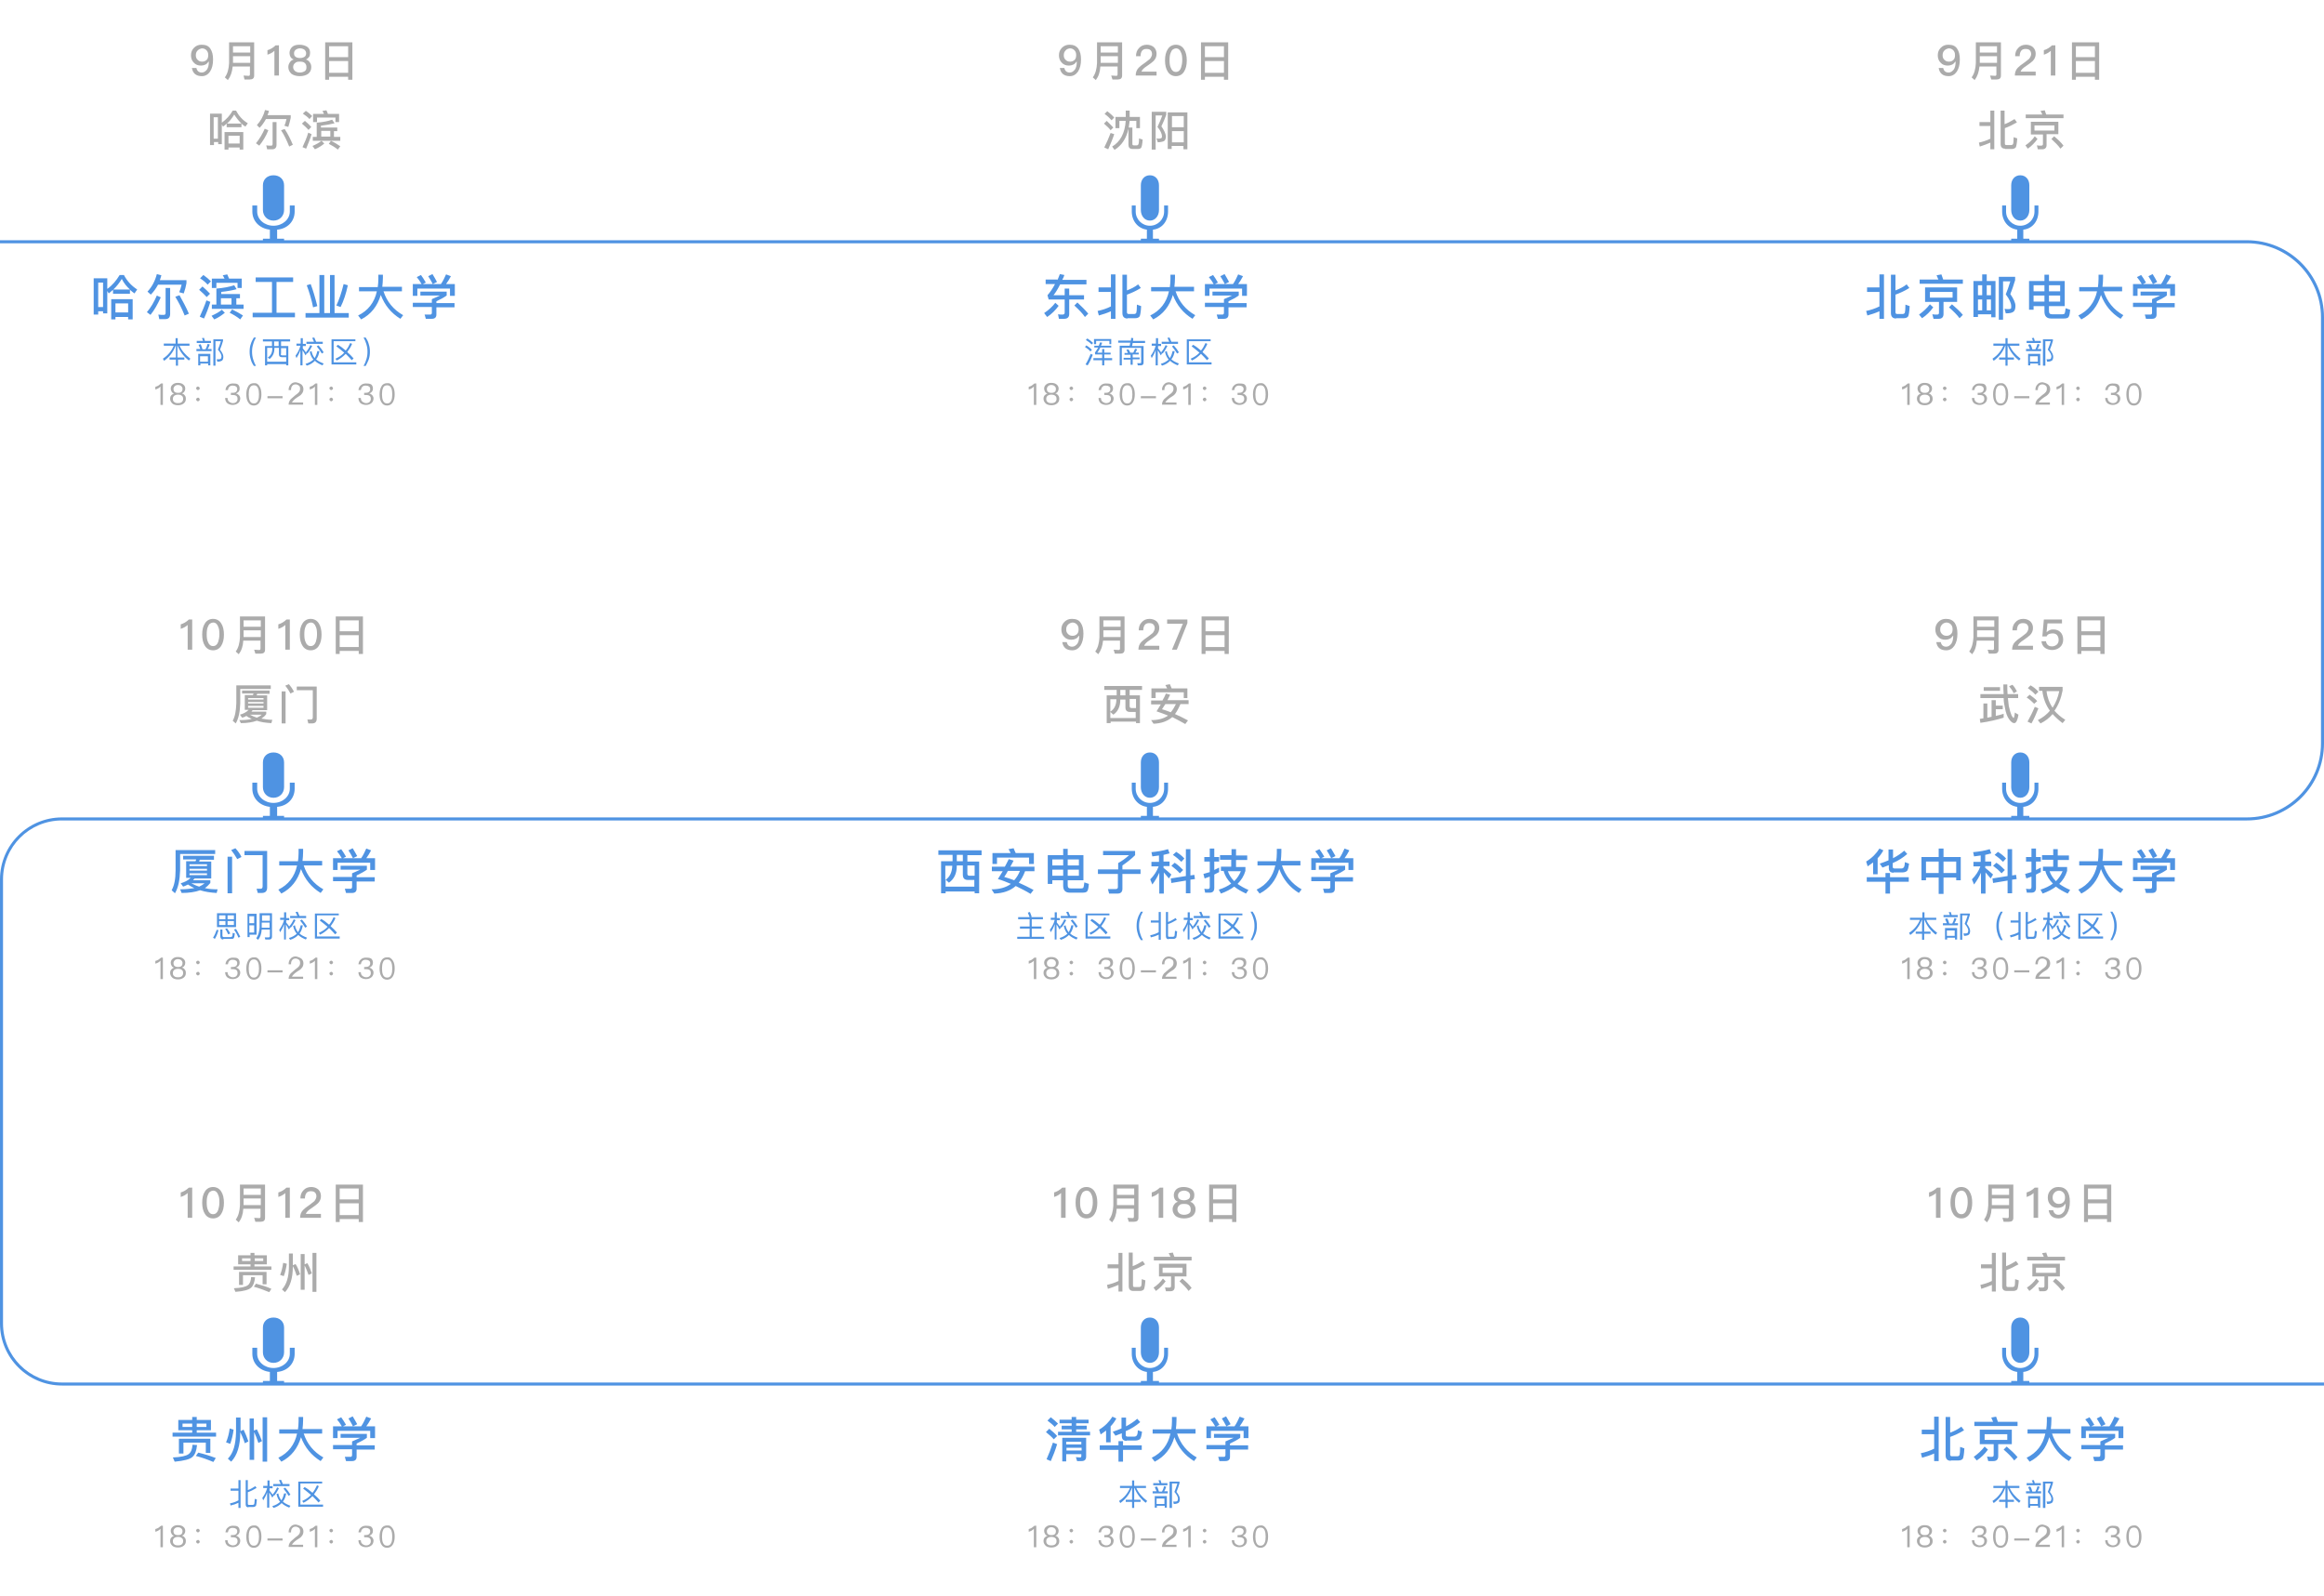 <?xml version="1.0" encoding="utf-8"?>
<!-- Generator: Adobe Illustrator 21.0.0, SVG Export Plug-In . SVG Version: 6.00 Build 0)  -->
<svg version="1.1" id="图层_1" xmlns="http://www.w3.org/2000/svg" xmlns:xlink="http://www.w3.org/1999/xlink" x="0px" y="0px"
	 viewBox="0 0 769 528" style="enable-background:new 0 0 769 528;" xml:space="preserve">
<style type="text/css">
	.st0{fill:#4F93E2;}
	.st1{fill:#ABABAB;}
	.st2{fill-rule:evenodd;clip-rule:evenodd;fill:#4F93E2;}
</style>
<g>
	<path class="st0" d="M769,458.5H20.5C9.2,458.5,0,449.3,0,438V291c0-11.3,9.2-20.5,20.5-20.5h723c13.5,0,24.5-11,24.5-24.5V105
		c0-13.5-11-24.5-24.5-24.5H0v-1h743.5c14.1,0,25.5,11.4,25.5,25.5v141c0,14.1-11.4,25.5-25.5,25.5h-723C9.7,271.5,1,280.2,1,291
		v147c0,10.7,8.7,19.5,19.5,19.5H769V458.5z"/>
	<path class="st1" d="M78.1,36.6c0.9,1.7,2.1,3.1,3.9,4.2l-0.8,1.1c-0.5-0.3-0.9-0.6-1.3-1v1.2H75v-1.2c-0.4,0.4-0.8,0.7-1.2,1
		l-0.4-0.7v6.5h-1.2v-0.7h-1.4v1h-1.3V37.6h3.9v3c1.5-1.1,2.7-2.4,3.6-4H78.1z M72.1,45.9v-7.1h-1.4v7.1H72.1z M80.6,49.5h-1.3v-0.7
		h-3.7v0.7h-1.3v-5.8h6.2V49.5z M79.9,40.9c-0.9-0.9-1.7-1.9-2.4-3c-0.7,1.2-1.5,2.2-2.4,3H79.9z M79.3,47.5v-2.6h-3.7v2.6H79.3z
		 M88.8,43.1c-0.8,2-1.8,3.6-3,5.1l-1.1-0.8c1.1-1.3,2.1-3,2.9-4.8L88.8,43.1z M85.9,42.3L85,41.4c1.3-1.4,2.2-3.1,2.7-5l1.3,0.3
		c-0.1,0.5-0.3,1-0.5,1.4h7.7v0.9c-0.2,1-0.5,2-0.8,3l-1.3-0.4c0.3-0.6,0.5-1.4,0.7-2.2H88C87.4,40.5,86.7,41.5,85.9,42.3z
		 M88.4,49.4l-0.3-1.3c0.6,0.1,1.1,0.1,1.6,0.1c0.4,0,0.5-0.2,0.5-0.6v-7.2h1.3v7.5c0,1-0.5,1.5-1.4,1.5H88.4z M96.9,47.9l-1.2,0.6
		c-0.8-2-1.7-3.9-2.7-5.4l1.2-0.4C95.2,44.2,96.1,46,96.9,47.9z M103,42l-0.9,1c-0.5-0.6-1.3-1.3-2.2-2.1l1-0.9
		C101.7,40.7,102.4,41.3,103,42z M103.1,44.4c-0.5,1.7-1.2,3.3-1.8,4.8l-1.2-0.5c0.7-1.5,1.4-3.1,1.9-4.8L103.1,44.4z M103.3,38.4
		l-0.9,1c-0.5-0.6-1.3-1.2-2.2-1.8l1-0.9C102,37.2,102.7,37.8,103.3,38.4z M107.3,47.5c-0.8,0.7-1.9,1.4-3.1,1.9l-0.8-1.1
		c1.2-0.5,2.2-1.1,3-1.7L107.3,47.5z M110.7,40.8c-1.3,0.3-2.8,0.6-4.5,0.8v0.6h5.4v1.2h-1.1v1.9h2.1v1.3h-9.1v-1.3h1.3v-4.7
		c2.1-0.2,3.8-0.5,5.1-1L110.7,40.8z M112.3,40.4H111v-1.5h-6.1v1.5h-1.3v-2.7h3.6c-0.2-0.4-0.3-0.7-0.5-1l1.3-0.2
		c0.2,0.4,0.4,0.8,0.5,1.2h3.7V40.4z M109.3,45.2v-1.9h-3v1.9H109.3z M112.6,48.4l-0.8,1.1c-1-0.8-2-1.4-3-1.9l0.7-1
		C110.6,47.1,111.6,47.7,112.6,48.4z"/>
	<path class="st1" d="M69.6,16.1c0.6,0.9,0.9,2,0.9,3.6c0,1.6-0.3,2.9-1,4c-0.7,1-1.6,1.5-2.7,1.5c-1.9,0-3-0.9-3.3-2.7H65
		c0.2,1,0.8,1.5,1.8,1.5c0.7,0,1.2-0.4,1.7-1c0.4-0.6,0.6-1.5,0.6-2.4c0-0.1,0-0.1,0-0.2H69c-0.3,0.4-0.6,0.8-1.1,1
		c-0.4,0.2-0.9,0.3-1.4,0.3c-1,0-1.8-0.3-2.4-1c-0.6-0.6-0.9-1.4-0.9-2.4c0-1,0.3-1.8,1-2.5c0.7-0.7,1.5-1,2.5-1
		C68.1,14.8,69,15.2,69.6,16.1z M65.4,16.7c-0.4,0.4-0.6,0.9-0.6,1.6s0.2,1.1,0.6,1.5c0.4,0.4,0.8,0.6,1.5,0.6
		c0.6,0,1.1-0.2,1.5-0.6s0.5-0.9,0.5-1.6c0-0.7-0.2-1.2-0.6-1.6c-0.4-0.4-0.9-0.6-1.5-0.6C66.3,16.1,65.8,16.3,65.4,16.7z
		 M75.4,26.5l-1-0.9c0.9-1.2,1.3-2.8,1.4-4.7V14h8.3v11c0,0.9-0.5,1.3-1.4,1.3h-1.8L80.6,25c0.6,0,1.2,0.1,1.7,0.1
		c0.3,0,0.4-0.2,0.4-0.6v-2.5H77C76.8,23.9,76.3,25.3,75.4,26.5z M82.8,15.3h-5.7v2.1h5.7V15.3z M77.1,20.8h5.7v-2.2h-5.7V20.8z
		 M92.3,15v10h-1.5v-8.2c-0.6,0.6-1.4,1-2.3,1.3v-1.5c0.4-0.1,0.9-0.3,1.4-0.6c0.5-0.3,0.9-0.6,1.3-1H92.3z M101.8,15.6
		c0.6,0.5,0.8,1.1,0.8,1.9c0,0.5-0.1,1-0.3,1.3c-0.3,0.4-0.6,0.7-1.1,0.9v0c0.5,0.1,0.9,0.4,1.2,0.8c0.4,0.5,0.6,1,0.6,1.7
		c0,0.9-0.3,1.6-1,2.2c-0.7,0.5-1.6,0.8-2.8,0.8c-1.2,0-2.1-0.3-2.8-0.8c-0.6-0.6-1-1.3-1-2.2c0-0.6,0.2-1.2,0.6-1.7
		c0.3-0.4,0.7-0.7,1.2-0.8v0c-0.5-0.2-0.9-0.5-1.1-0.9c-0.2-0.4-0.3-0.8-0.3-1.3c0-0.7,0.3-1.4,0.8-1.9c0.6-0.6,1.5-0.8,2.5-0.8
		S101.2,15.1,101.8,15.6z M97.6,20.9c-0.4,0.3-0.6,0.8-0.6,1.3c0,0.5,0.2,0.9,0.6,1.3c0.4,0.3,0.9,0.5,1.6,0.5
		c0.7,0,1.3-0.2,1.7-0.5c0.4-0.3,0.5-0.7,0.5-1.3c0-0.6-0.2-1-0.5-1.3c-0.4-0.4-0.9-0.5-1.7-0.5S98,20.5,97.6,20.9z M97.8,16.5
		c-0.3,0.3-0.5,0.6-0.5,1.1c0,0.5,0.1,0.9,0.4,1.1c0.3,0.3,0.8,0.5,1.6,0.5c0.7,0,1.2-0.2,1.6-0.5c0.3-0.3,0.4-0.7,0.4-1.1
		c0-0.4-0.2-0.8-0.5-1.1c-0.4-0.3-0.9-0.5-1.5-0.5S98.2,16.2,97.8,16.5z M116.5,26.4h-1.3v-1h-6.3v1h-1.3V14h9V26.4z M115.2,18.9
		v-3.6h-6.3v3.6H115.2z M115.2,24.1v-3.9h-6.3v3.9H115.2z"/>
	<path class="st1" d="M53.9,126.9v7.1h-0.8v-6.1c-0.4,0.5-1,0.8-1.7,1V128c0.3-0.1,0.7-0.2,1-0.4c0.3-0.2,0.6-0.5,0.9-0.7H53.9z
		 M60.7,127.3c0.4,0.3,0.6,0.8,0.6,1.3c0,0.4-0.1,0.7-0.3,1c-0.2,0.3-0.5,0.5-0.8,0.6v0c0.4,0.1,0.7,0.3,0.9,0.6
		c0.3,0.3,0.4,0.7,0.4,1.2c0,0.6-0.2,1.1-0.7,1.5c-0.5,0.4-1.1,0.6-1.9,0.6c-0.8,0-1.5-0.2-1.9-0.6c-0.4-0.4-0.7-0.9-0.7-1.5
		c0-0.5,0.1-0.9,0.4-1.2c0.3-0.3,0.6-0.5,0.9-0.6v0c-0.4-0.1-0.7-0.3-0.8-0.6c-0.2-0.3-0.3-0.6-0.3-1c0-0.5,0.2-1,0.6-1.3
		c0.4-0.4,1-0.6,1.7-0.6C59.7,126.7,60.3,126.9,60.7,127.3z M57.6,131c-0.3,0.3-0.4,0.6-0.4,1c0,0.4,0.1,0.8,0.4,1
		c0.3,0.3,0.7,0.4,1.3,0.4s1-0.1,1.3-0.4c0.3-0.3,0.4-0.6,0.4-1c0-0.4-0.1-0.8-0.4-1c-0.3-0.3-0.8-0.4-1.3-0.4
		C58.4,130.6,58,130.7,57.6,131z M57.8,127.8c-0.2,0.2-0.4,0.5-0.4,0.9c0,0.4,0.1,0.7,0.3,0.9c0.3,0.3,0.7,0.4,1.2,0.4
		c0.5,0,1-0.1,1.2-0.4c0.2-0.2,0.3-0.5,0.3-0.9c0-0.3-0.1-0.6-0.4-0.9c-0.3-0.3-0.7-0.4-1.2-0.4C58.5,127.4,58.1,127.5,57.8,127.8z
		 M65.9,128.1c0.1,0.1,0.2,0.2,0.2,0.4c0,0.2-0.1,0.3-0.2,0.4c-0.1,0.1-0.3,0.2-0.4,0.2s-0.3-0.1-0.4-0.2c-0.1-0.1-0.2-0.3-0.2-0.4
		s0-0.3,0.2-0.4c0.1-0.1,0.3-0.2,0.4-0.2S65.8,128,65.9,128.1z M65.9,131.8c0.1,0.1,0.2,0.2,0.2,0.4c0,0.2-0.1,0.3-0.2,0.4
		c-0.1,0.1-0.3,0.2-0.4,0.2s-0.3-0.1-0.4-0.2c-0.1-0.1-0.2-0.3-0.2-0.4s0-0.3,0.2-0.4c0.1-0.1,0.3-0.2,0.4-0.2
		S65.8,131.6,65.9,131.8z M78.7,127.2c0.4,0.3,0.6,0.8,0.6,1.4c0,0.8-0.4,1.3-1.2,1.6c0.4,0.1,0.7,0.3,1,0.6c0.2,0.3,0.4,0.6,0.4,1
		c0,0.6-0.2,1.2-0.7,1.6c-0.5,0.4-1.1,0.6-1.8,0.6c-0.7,0-1.2-0.2-1.7-0.5c-0.5-0.4-0.8-1-0.8-1.8h0.8c0,0.6,0.2,1,0.6,1.3
		c0.3,0.2,0.7,0.4,1.1,0.4c0.5,0,0.9-0.1,1.2-0.4c0.3-0.3,0.4-0.6,0.4-1c0-0.4-0.1-0.8-0.4-1s-0.7-0.3-1.2-0.3h-0.6V130H77
		c0.5,0,0.8-0.1,1.1-0.3c0.2-0.2,0.4-0.5,0.4-0.9s-0.1-0.7-0.4-0.9c-0.3-0.2-0.6-0.3-1.1-0.3c-0.5,0-0.8,0.1-1.1,0.4
		c-0.3,0.3-0.4,0.6-0.5,1.1h-0.8c0.1-0.7,0.3-1.2,0.8-1.6c0.4-0.4,1-0.6,1.6-0.6S78.3,126.9,78.7,127.2z M85.9,127.9
		c0.4,0.6,0.6,1.5,0.6,2.6s-0.2,1.9-0.6,2.6c-0.4,0.7-1.1,1.1-1.9,1.1c-0.9,0-1.5-0.4-1.9-1.1c-0.4-0.6-0.6-1.5-0.6-2.6
		s0.2-1.9,0.6-2.6c0.4-0.8,1.1-1.1,1.9-1.1C84.8,126.7,85.5,127.1,85.9,127.9z M82.6,128.5c-0.2,0.5-0.3,1.1-0.3,2
		c0,0.8,0.1,1.5,0.3,2c0.3,0.7,0.7,1,1.4,1s1.1-0.3,1.4-1c0.2-0.5,0.3-1.1,0.3-2c0-0.8-0.1-1.5-0.3-2c-0.3-0.7-0.7-1-1.4-1
		S82.9,127.8,82.6,128.5z M93.5,131.1v0.7h-5v-0.7H93.5z M99.8,127.3c0.4,0.4,0.6,0.9,0.6,1.5s-0.2,1.2-0.7,1.7
		c-0.2,0.3-0.7,0.6-1.5,1.1c-0.9,0.6-1.4,1.2-1.6,1.6h3.7v0.7h-4.8c0-0.6,0.2-1.2,0.7-1.8c0.3-0.3,0.8-0.7,1.5-1.3
		c0.6-0.4,0.9-0.7,1.1-0.9c0.4-0.4,0.5-0.8,0.5-1.3c0-0.4-0.1-0.8-0.4-1s-0.6-0.4-1.1-0.4c-0.5,0-0.9,0.2-1.1,0.5
		c-0.3,0.3-0.4,0.8-0.4,1.4h-0.8c0-0.8,0.2-1.4,0.7-1.9c0.4-0.5,1-0.7,1.7-0.7C98.8,126.7,99.3,126.9,99.8,127.3z M105,126.9v7.1
		h-0.8v-6.1c-0.4,0.5-1,0.8-1.7,1V128c0.3-0.1,0.7-0.2,1-0.4c0.3-0.2,0.6-0.5,0.9-0.7H105z M110,128.1c0.1,0.1,0.2,0.2,0.2,0.4
		c0,0.2-0.1,0.3-0.2,0.4c-0.1,0.1-0.3,0.2-0.4,0.2s-0.3-0.1-0.4-0.2c-0.1-0.1-0.2-0.3-0.2-0.4s0-0.3,0.2-0.4
		c0.1-0.1,0.3-0.2,0.4-0.2S109.9,128,110,128.1z M110,131.8c0.1,0.1,0.2,0.2,0.2,0.4c0,0.2-0.1,0.3-0.2,0.4
		c-0.1,0.1-0.3,0.2-0.4,0.2s-0.3-0.1-0.4-0.2c-0.1-0.1-0.2-0.3-0.2-0.4s0-0.3,0.2-0.4c0.1-0.1,0.3-0.2,0.4-0.2
		S109.9,131.6,110,131.8z M122.8,127.2c0.4,0.3,0.6,0.8,0.6,1.4c0,0.8-0.4,1.3-1.2,1.6c0.4,0.1,0.7,0.3,1,0.6c0.2,0.3,0.4,0.6,0.4,1
		c0,0.6-0.2,1.2-0.7,1.6c-0.5,0.4-1.1,0.6-1.8,0.6c-0.7,0-1.2-0.2-1.7-0.5c-0.5-0.4-0.8-1-0.8-1.8h0.8c0,0.6,0.2,1,0.6,1.3
		c0.3,0.2,0.7,0.4,1.1,0.4c0.5,0,0.9-0.1,1.2-0.4c0.3-0.3,0.4-0.6,0.4-1c0-0.4-0.1-0.8-0.4-1s-0.7-0.3-1.2-0.3h-0.6V130h0.5
		c0.5,0,0.8-0.1,1.1-0.3c0.2-0.2,0.4-0.5,0.4-0.9s-0.1-0.7-0.4-0.9c-0.3-0.2-0.6-0.3-1.1-0.3c-0.5,0-0.8,0.1-1.1,0.4
		c-0.3,0.3-0.4,0.6-0.5,1.1h-0.8c0.1-0.7,0.3-1.2,0.8-1.6c0.4-0.4,1-0.6,1.6-0.6S122.3,126.9,122.8,127.2z M130,127.9
		c0.4,0.6,0.6,1.5,0.6,2.6s-0.2,1.9-0.6,2.6c-0.4,0.7-1.1,1.1-1.9,1.1c-0.9,0-1.5-0.4-1.9-1.1c-0.4-0.6-0.6-1.5-0.6-2.6
		s0.2-1.9,0.6-2.6c0.4-0.8,1.1-1.1,1.9-1.1C128.9,126.7,129.5,127.1,130,127.9z M126.7,128.5c-0.2,0.5-0.3,1.1-0.3,2
		c0,0.8,0.1,1.5,0.3,2c0.3,0.7,0.7,1,1.4,1s1.1-0.3,1.4-1c0.2-0.5,0.3-1.1,0.3-2c0-0.8-0.1-1.5-0.3-2c-0.3-0.7-0.7-1-1.4-1
		S126.9,127.8,126.7,128.5z"/>
	<path class="st0" d="M41,91c1,1.9,2.4,3.5,4.4,4.8l-0.9,1.3c-0.5-0.4-1-0.7-1.5-1.2v1.3h-5.6v-1.3c-0.5,0.4-0.9,0.8-1.4,1.2
		l-0.5-0.8v7.4h-1.4V103h-1.6v1.1H31v-12h4.5v3.5c1.7-1.2,3-2.8,4.1-4.6H41z M34.1,101.6v-8.1h-1.6v8.1H34.1z M43.9,105.7h-1.5v-0.8
		h-4.2v0.8h-1.4V99h7.1V105.7z M43,95.8c-1.1-1-2-2.1-2.7-3.5c-0.8,1.3-1.7,2.5-2.8,3.5H43z M42.4,103.4v-3h-4.2v3H42.4z M53.2,98.4
		c-1,2.2-2.1,4.2-3.4,5.8l-1.2-0.9c1.3-1.5,2.4-3.4,3.3-5.5L53.2,98.4z M49.9,97.5l-1.1-1c1.5-1.6,2.5-3.5,3.1-5.8l1.5,0.4
		c-0.2,0.6-0.3,1.1-0.5,1.6h8.8v1c-0.2,1.1-0.5,2.3-0.9,3.4l-1.5-0.4c0.3-0.7,0.6-1.6,0.8-2.5h-7.8C51.6,95.5,50.8,96.6,49.9,97.5z
		 M52.7,105.6l-0.3-1.5c0.6,0.1,1.2,0.1,1.8,0.1c0.4,0,0.6-0.2,0.6-0.7v-8.2h1.5v8.6c0,1.1-0.5,1.7-1.6,1.7H52.7z M62.5,103.8
		l-1.4,0.6c-0.9-2.3-2-4.4-3.1-6.2l1.4-0.5C60.5,99.7,61.6,101.7,62.5,103.8z M69.5,97.2l-1.1,1.1c-0.6-0.7-1.5-1.5-2.5-2.4l1.1-1.1
		C67.9,95.6,68.8,96.4,69.5,97.2z M69.6,99.9c-0.6,2-1.3,3.8-2.1,5.5l-1.4-0.6c0.8-1.8,1.6-3.6,2.2-5.4L69.6,99.9z M69.8,93.1
		l-1.1,1.1c-0.6-0.7-1.4-1.4-2.5-2.1l1.1-1.1C68.3,91.7,69.1,92.4,69.8,93.1z M74.4,103.5c-1,0.8-2.1,1.6-3.5,2.2l-0.9-1.2
		c1.3-0.6,2.5-1.2,3.4-2L74.4,103.5z M78.3,95.7c-1.5,0.4-3.2,0.7-5.1,0.9v0.7h6.2v1.4h-1.2v2.1h2.4v1.4H70.1v-1.4h1.5v-5.3
		c2.4-0.2,4.4-0.6,5.9-1.1L78.3,95.7z M80.1,95.3h-1.5v-1.7h-7v1.7h-1.5v-3.1h4.2c-0.2-0.4-0.4-0.8-0.6-1.1l1.5-0.3
		c0.2,0.4,0.4,0.9,0.6,1.4h4.2V95.3z M76.6,100.8v-2.1h-3.5v2.1H76.6z M80.4,104.4l-0.9,1.3c-1.1-0.9-2.3-1.6-3.5-2.2l0.8-1.1
		C78.1,103,79.3,103.7,80.4,104.4z M84.6,93.3v-1.5H97v1.5h-5.5v10.2h6.1v1.5h-14v-1.5H90V93.3H84.6z M107.3,91v12.6h1.9V91h1.5
		v12.6h4.7v1.5h-14.3v-1.5h4.6V91H107.3z M105,101.3l-1.4,0.4c-0.5-2.5-1.2-4.9-2.1-7.3l1.3-0.4C103.6,96.1,104.3,98.5,105,101.3z
		 M115.1,94.4c-0.6,2.8-1.4,5.2-2.4,7.2l-1.4-0.5c0.9-1.9,1.7-4.2,2.4-7.1L115.1,94.4z M125,95c0.1-0.8,0.2-1.7,0.2-2.7v-1.4h1.5v1
		c0,1.1-0.1,2.1-0.2,3h6.5v1.5h-6.1c1.1,3.4,3.3,6.1,6.5,7.9l-0.9,1.2c-3.1-1.9-5.2-4.5-6.5-7.9c-1.1,3.7-3.2,6.4-6.5,8.1l-1-1.3
		c3.3-1.6,5.4-4.3,6.2-8h-5.9V95H125z M150.4,97.9h-1.5v-2.4h-10.8v2.4h-1.5V94h2.9c-0.5-0.9-1-1.6-1.6-2.3l1.4-0.7
		c0.5,0.7,1.1,1.6,1.6,2.5l-1,0.5h6c0.7-1,1.2-2.1,1.7-3.2l1.6,0.6c-0.5,1-1.1,1.9-1.6,2.6h2.9V97.9z M147.8,96.5v1.3
		c-1,0.7-2.1,1.3-3.4,1.9v0.6h6v1.4h-6v2.4c0,0.9-0.5,1.4-1.5,1.4h-2l-0.4-1.4c0.6,0,1.2,0,1.9,0c0.3,0,0.5-0.2,0.5-0.6v-1.9h-6.3
		v-1.4h6.3v-1.2c1.1-0.5,2-0.9,2.7-1.2h-6.5v-1.3H147.8z M144.6,93.3l-1.4,0.7c-0.5-1-1-1.8-1.5-2.6l1.4-0.7
		C143.6,91.5,144.1,92.4,144.6,93.3z"/>
	<path class="st0" d="M58.1,113.7v-1.8h0.7v1.8h3.9v0.7h-3.3c0.7,1.6,1.9,3,3.6,4.3l-0.5,0.6c-1.8-1.4-3-3.1-3.7-4.9h-0.1v3.9H61
		v0.7h-2.1v2h-0.7v-2h-2.1v-0.7h2.1v-3.9h-0.1c-0.7,2-2,3.7-3.8,5l-0.4-0.7c1.7-1.1,2.9-2.6,3.6-4.3h-3.3v-0.7H58.1z M67,115.6h1
		c0.3-0.5,0.5-1.1,0.7-1.8l0.7,0.2c-0.2,0.6-0.4,1.1-0.7,1.5H70v0.7h-5v-0.7h1.3c-0.2-0.5-0.4-1-0.6-1.4l0.7-0.2
		C66.6,114.3,66.8,114.9,67,115.6z M67.2,112.8c-0.1-0.3-0.2-0.6-0.4-0.9l0.7-0.1c0.1,0.3,0.2,0.6,0.3,1h2v0.7h-4.7v-0.7H67.2z
		 M69.6,120.9h-0.7v-0.6h-2.6v0.6h-0.7v-3.8h4V120.9z M68.8,119.7v-1.8h-2.6v1.8H68.8z M73.8,112.3v0.5c-0.3,1-0.6,2-1,2.9
		c0.7,0.9,1.1,1.7,1.1,2.3c0,0.6-0.1,1-0.4,1.3c-0.3,0.2-0.8,0.4-1.6,0.4l-0.2-0.8c0.3,0,0.5,0,0.7,0c0.4,0,0.6-0.1,0.7-0.2
		c0.1-0.1,0.1-0.4,0.2-0.7c0-0.6-0.4-1.4-1.2-2.3c0.3-0.8,0.7-1.7,1-2.8h-1.8v8.1h-0.7v-8.7H73.8z M84.7,111.7
		c-0.4,0.7-0.7,1.3-0.9,2.1c-0.3,0.9-0.4,1.7-0.4,2.6c0,0.8,0.1,1.7,0.4,2.6c0.2,0.7,0.5,1.4,0.9,2.1H84c-0.4-0.6-0.8-1.3-1-2.1
		c-0.3-0.9-0.4-1.7-0.4-2.6c0-0.9,0.1-1.8,0.4-2.6c0.2-0.7,0.6-1.4,1-2.1H84.7z M96,112.3v0.7h-3v1.5h2.4v6.4h-0.7v-0.4h-6.3v0.4
		h-0.7v-6.4H90V113h-3v-0.7H96z M94.7,119.8v-1.6h-1.4c-0.7,0-1-0.3-1-1v-2.1h-1.5v0.2c0,1.6-0.6,2.7-1.6,3.5l-0.6-0.5
		c1-0.6,1.5-1.6,1.5-3v-0.2h-1.7v4.6H94.7z M90.7,114.5h1.5V113h-1.5V114.5z M92.9,117.1c0,0.3,0.1,0.5,0.5,0.5h1.3v-2.4h-1.7V117.1
		z M99.5,113.8v-1.9h0.7v1.9h1v0.7h-1v0.8c0.3,0.4,0.7,0.8,1,1.3c0.6-0.7,1.1-1.5,1.5-2.4l0.6,0.3c-0.5,1-1,1.8-1.6,2.5l-0.4-0.3
		l0.2,0.3l-0.4,0.6c-0.4-0.7-0.7-1.3-1-1.7v5h-0.7v-5.1c-0.3,1-0.8,1.9-1.3,2.7l-0.3-0.8c0.7-1,1.3-2,1.6-3.3h-1.3v-0.7H99.5z
		 M105.7,116.2c-0.2,1.1-0.5,2-1.1,2.7c0.6,0.6,1.5,1,2.5,1.4l-0.4,0.6c-1-0.4-1.9-0.9-2.5-1.5c-0.7,0.7-1.6,1.3-2.7,1.6l-0.4-0.6
		c1.1-0.3,1.9-0.8,2.6-1.4c-0.6-0.7-1-1.6-1.2-2.6l0.6-0.2c0.1,0.8,0.5,1.6,1,2.3c0.4-0.6,0.7-1.4,0.9-2.3L105.7,116.2z
		 M103.9,113.1c-0.2-0.5-0.4-0.9-0.6-1.3l0.7-0.1c0.2,0.4,0.4,0.9,0.6,1.4h2.2v0.7h-5.4v-0.7H103.9z M107.1,116.6l-0.6,0.4
		c-0.4-0.7-1-1.5-1.7-2.4l0.6-0.3C106.1,115.1,106.7,115.9,107.1,116.6z M117.6,112.2v0.7h-7.2v7h7.5v0.7h-8.2v-8.3H117.6z
		 M114.4,116c0.6-0.7,1.1-1.6,1.5-2.5l0.6,0.3c-0.4,1-1,1.9-1.6,2.7c0.8,0.7,1.5,1.4,2.1,2.1l-0.6,0.6c-0.6-0.7-1.3-1.4-2-2.1
		c-0.9,0.9-1.9,1.7-3,2.2l-0.4-0.6c1.1-0.5,2.1-1.1,2.9-2c-0.8-0.7-1.7-1.4-2.6-2.1l0.5-0.5C112.7,114.6,113.6,115.3,114.4,116z
		 M121,111.7c0.4,0.6,0.8,1.3,1,2.1c0.3,0.9,0.4,1.7,0.4,2.6c0,0.9-0.1,1.7-0.4,2.6c-0.3,0.7-0.6,1.4-1,2.1h-0.7
		c0.4-0.7,0.7-1.4,0.9-2.1c0.3-0.9,0.4-1.7,0.4-2.6c0-0.9-0.1-1.7-0.4-2.6c-0.2-0.7-0.5-1.4-0.9-2.1H121z"/>
	<path class="st2" d="M94,69.5v-8.2c0-1.9-1.4-3.3-3.5-3.3c-2.1,0-3.5,1.4-3.5,3.3v8.2c0,1.9,1.4,3.5,3.5,3.5
		C92.6,73,94,71.4,94,69.5z M95.9,68v2c0,2.6-2.4,4.7-5.4,4.7c-3,0-5.4-2.1-5.4-4.7v-2h-1.6v2c0,3.1,2.3,5.6,5.8,6v3H87v1h7v-1h-2.3
		v-3c3.5-0.3,5.8-2.8,5.8-6v-2H95.9z"/>
	<path class="st2" d="M383.5,69.5v-8.2c0-1.9-1.2-3.3-3-3.3s-3,1.4-3,3.3v8.2c0,1.9,1.2,3.5,3,3.5S383.5,71.4,383.5,69.5z M385.2,68
		v2c0,2.6-2.1,4.7-4.7,4.7s-4.7-2.1-4.7-4.7v-2h-1.3v2c0,3.1,2,5.6,5,6v3h-2v1h6v-1h-2v-3c3-0.3,5-2.8,5-6v-2H385.2z"/>
	<path class="st2" d="M671.5,69.5v-8.2c0-1.9-1.2-3.3-3-3.3s-3,1.4-3,3.3v8.2c0,1.9,1.2,3.5,3,3.5S671.5,71.4,671.5,69.5z M673.2,68
		v2c0,2.6-2.1,4.7-4.7,4.7c-2.6,0-4.7-2.1-4.7-4.7v-2h-1.3v2c0,3.1,2,5.6,5,6v3h-2v1h6v-1h-2v-3c3-0.3,5-2.8,5-6v-2H673.2z"/>
	<path class="st2" d="M94,260.5v-8.2c0-1.9-1.4-3.3-3.5-3.3c-2.1,0-3.5,1.4-3.5,3.3v8.2c0,1.9,1.4,3.5,3.5,3.5
		C92.6,264,94,262.4,94,260.5z M95.9,259v2c0,2.6-2.4,4.7-5.4,4.7c-3,0-5.4-2.1-5.4-4.7v-2h-1.6v2c0,3.1,2.3,5.6,5.8,6v3H87v1h7v-1
		h-2.3v-3c3.5-0.3,5.8-2.8,5.8-6v-2H95.9z"/>
	<path class="st2" d="M383.5,260.5v-8.2c0-1.9-1.2-3.3-3-3.3s-3,1.4-3,3.3v8.2c0,1.9,1.2,3.5,3,3.5S383.5,262.4,383.5,260.5z
		 M385.2,259v2c0,2.6-2.1,4.7-4.7,4.7s-4.7-2.1-4.7-4.7v-2h-1.3v2c0,3.1,2,5.6,5,6v3h-2v1h6v-1h-2v-3c3-0.3,5-2.8,5-6v-2H385.2z"/>
	<path class="st2" d="M671.5,260.5v-8.2c0-1.9-1.2-3.3-3-3.3s-3,1.4-3,3.3v8.2c0,1.9,1.2,3.5,3,3.5S671.5,262.4,671.5,260.5z
		 M673.2,259v2c0,2.6-2.1,4.7-4.7,4.7c-2.6,0-4.7-2.1-4.7-4.7v-2h-1.3v2c0,3.1,2,5.6,5,6v3h-2v1h6v-1h-2v-3c3-0.3,5-2.8,5-6v-2
		H673.2z"/>
	<path class="st2" d="M94,447.5v-8.2c0-1.9-1.4-3.3-3.5-3.3c-2.1,0-3.5,1.4-3.5,3.3v8.2c0,1.9,1.4,3.5,3.5,3.5
		C92.6,451,94,449.4,94,447.5z M95.9,446v2c0,2.6-2.4,4.7-5.4,4.7c-3,0-5.4-2.1-5.4-4.7v-2h-1.6v2c0,3.1,2.3,5.6,5.8,6v3H87v1h7v-1
		h-2.3v-3c3.5-0.3,5.8-2.8,5.8-6v-2H95.9z"/>
	<path class="st2" d="M383.5,447.5v-8.2c0-1.9-1.2-3.3-3-3.3s-3,1.4-3,3.3v8.2c0,1.9,1.2,3.5,3,3.5S383.5,449.4,383.5,447.5z
		 M385.2,446v2c0,2.6-2.1,4.7-4.7,4.7s-4.7-2.1-4.7-4.7v-2h-1.3v2c0,3.1,2,5.6,5,6v3h-2v1h6v-1h-2v-3c3-0.3,5-2.8,5-6v-2H385.2z"/>
	<path class="st2" d="M671.5,447.5v-8.2c0-1.9-1.2-3.3-3-3.3s-3,1.4-3,3.3v8.2c0,1.9,1.2,3.5,3,3.5S671.5,449.4,671.5,447.5z
		 M673.2,446v2c0,2.6-2.1,4.7-4.7,4.7c-2.6,0-4.7-2.1-4.7-4.7v-2h-1.3v2c0,3.1,2,5.6,5,6v3h-2v1h6v-1h-2v-3c3-0.3,5-2.8,5-6v-2
		H673.2z"/>
	<path class="st1" d="M660.4,231.7v1.8h2.3v1.2h-2.3v2.2c0.9-0.2,1.8-0.4,2.6-0.7v1.3c-2.3,0.7-4.8,1.3-7.7,1.7l-0.2-1.3
		c0.4-0.1,0.8-0.1,1.2-0.2v-4.9h1.3v4.7c0.5-0.1,1-0.2,1.4-0.3v-5.5H660.4z M663,229.7c-0.1-1-0.1-2.1-0.1-3.2h1.3
		c0,1.2,0,2.3,0.1,3.2h3.5v1.3h-3.4c0.1,1.1,0.2,1.9,0.3,2.6c0.3,1.4,0.6,2.4,0.9,3.1c0.3,0.6,0.6,0.9,0.7,0.9
		c0.1,0,0.3-0.6,0.4-1.8l1.2,0.7c-0.3,1.9-0.8,2.8-1.4,2.8c-0.5,0-1.1-0.4-1.7-1.3c-0.6-0.8-1.1-2.1-1.4-3.9
		c-0.2-0.9-0.4-1.9-0.4-3.1h-7.7v-1.3H663z M661.8,227.4v1.2h-5.4v-1.2H661.8z M667.4,228.8l-1.1,0.6c-0.4-0.9-0.9-1.6-1.5-2.3
		l1.1-0.5C666.5,227.2,667,228,667.4,228.8z M674.1,232l-1,0.9c-0.6-0.6-1.4-1.4-2.5-2.1l1-0.9C672.6,230.6,673.5,231.3,674.1,232z
		 M674.5,234.4c-0.7,1.8-1.4,3.4-2.3,5l-1.3-0.6c0.9-1.6,1.7-3.2,2.4-4.9L674.5,234.4z M674.5,228.9l-1,1c-0.6-0.7-1.4-1.4-2.5-2.2
		l0.9-0.9C673,227.4,673.8,228.1,674.5,228.9z M679.2,236.3c-1.1,1.3-2.4,2.3-4,3.1l-0.9-1.1c1.6-0.8,3-1.9,4-3.1
		c-1.4-2-2.2-4.1-2.5-6.6h-1.1v-1.3h7.8v1.2c-0.5,2.6-1.4,4.9-2.7,6.7c1,1.1,2.1,2.1,3.6,3l-0.9,1.1
		C681.3,238.4,680.2,237.4,679.2,236.3z M681.4,228.7h-4.2c0.2,2,0.9,3.9,2,5.5C680.2,232.6,681,230.8,681.4,228.7z"/>
	<path class="st1" d="M646.8,206.1c0.6,0.9,0.9,2,0.9,3.6c0,1.6-0.3,2.9-1,4c-0.7,1-1.6,1.5-2.7,1.5c-1.9,0-3-0.9-3.3-2.7h1.5
		c0.2,1,0.8,1.5,1.8,1.5c0.7,0,1.2-0.4,1.7-1c0.4-0.6,0.6-1.5,0.6-2.4c0-0.1,0-0.1,0-0.2h-0.1c-0.3,0.4-0.6,0.8-1.1,1
		c-0.4,0.2-0.9,0.3-1.4,0.3c-1,0-1.8-0.3-2.4-1c-0.6-0.6-0.9-1.4-0.9-2.4c0-1,0.3-1.8,1-2.5c0.7-0.7,1.5-1,2.5-1
		C645.2,204.8,646.1,205.2,646.8,206.1z M642.6,206.7c-0.4,0.4-0.6,0.9-0.6,1.6s0.2,1.1,0.6,1.5c0.4,0.4,0.8,0.6,1.5,0.6
		c0.6,0,1.1-0.2,1.5-0.6s0.5-0.9,0.5-1.6c0-0.7-0.2-1.2-0.6-1.6c-0.4-0.4-0.9-0.6-1.5-0.6C643.4,206.1,642.9,206.3,642.6,206.7z
		 M652.6,216.5l-1-0.9c0.9-1.2,1.3-2.8,1.4-4.7V204h8.3v11c0,0.9-0.5,1.3-1.4,1.3h-1.8l-0.4-1.3c0.6,0,1.2,0.1,1.7,0.1
		c0.3,0,0.4-0.2,0.4-0.6v-2.5h-5.7C654,213.9,653.5,215.3,652.6,216.5z M659.9,205.3h-5.7v2.1h5.7V205.3z M654.2,210.8h5.7v-2.2
		h-5.7V210.8z M671.8,205.6c0.6,0.6,0.9,1.3,0.9,2.2c0,0.9-0.3,1.7-1,2.4c-0.4,0.4-1.1,0.9-2.1,1.6c-1.1,0.7-1.7,1.3-1.9,1.9h5v1.3
		h-6.9c0-1,0.3-1.9,1-2.6c0.4-0.4,1.1-1,2.3-1.8c0.7-0.5,1.1-0.9,1.4-1.1c0.4-0.5,0.7-1.1,0.7-1.6c0-0.6-0.2-1-0.5-1.3
		s-0.8-0.4-1.4-0.4c-0.6,0-1.1,0.2-1.4,0.6c-0.3,0.4-0.5,1-0.5,1.8h-1.5c0-1.1,0.3-2,1-2.7c0.6-0.7,1.5-1.1,2.6-1.1
		C670.4,204.8,671.2,205.1,671.8,205.6z M682.3,205v1.3h-4.8l-0.3,2.9h0c0.3-0.3,0.7-0.5,1.1-0.7c0.4-0.2,0.8-0.2,1.2-0.2
		c0.9,0,1.7,0.3,2.3,0.9s0.9,1.5,0.9,2.5c0,1-0.4,1.9-1.1,2.5c-0.7,0.6-1.6,0.9-2.6,0.9c-0.9,0-1.7-0.3-2.3-0.7
		c-0.7-0.5-1.1-1.3-1.2-2.2h1.5c0.1,0.6,0.3,1,0.7,1.3c0.3,0.3,0.8,0.4,1.3,0.4c0.6,0,1.1-0.2,1.6-0.6c0.4-0.4,0.6-0.9,0.6-1.5
		c0-0.7-0.2-1.2-0.5-1.6s-0.9-0.6-1.5-0.6c-0.4,0-0.8,0.1-1.2,0.2c-0.4,0.2-0.6,0.4-0.8,0.8h-1.4l0.5-5.6H682.3z M696.3,216.4H695
		v-1h-6.3v1h-1.3V204h9V216.4z M695,208.9v-3.6h-6.3v3.6H695z M695,214.1v-3.9h-6.3v3.9H695z"/>
	<path class="st1" d="M631.9,316.9v7.1h-0.8v-6.1c-0.4,0.5-1,0.8-1.7,1V318c0.3-0.1,0.7-0.2,1-0.4c0.3-0.2,0.6-0.5,0.9-0.7H631.9z
		 M638.7,317.3c0.4,0.3,0.6,0.8,0.6,1.3c0,0.4-0.1,0.7-0.3,1c-0.2,0.3-0.5,0.5-0.8,0.6v0c0.4,0.1,0.7,0.3,0.9,0.6
		c0.3,0.3,0.4,0.7,0.4,1.2c0,0.6-0.2,1.1-0.7,1.5c-0.5,0.4-1.1,0.6-1.9,0.6c-0.8,0-1.5-0.2-1.9-0.6c-0.4-0.4-0.7-0.9-0.7-1.5
		c0-0.5,0.1-0.9,0.4-1.2c0.3-0.3,0.6-0.5,0.9-0.6v0c-0.4-0.1-0.7-0.3-0.8-0.6c-0.2-0.3-0.3-0.6-0.3-1c0-0.5,0.2-1,0.6-1.3
		c0.4-0.4,1-0.6,1.7-0.6C637.7,316.7,638.3,316.9,638.7,317.3z M635.6,321c-0.3,0.3-0.4,0.6-0.4,1c0,0.4,0.1,0.8,0.4,1
		c0.3,0.3,0.7,0.4,1.3,0.4c0.6,0,1-0.1,1.3-0.4c0.3-0.3,0.4-0.6,0.4-1c0-0.4-0.1-0.8-0.4-1c-0.3-0.3-0.8-0.4-1.3-0.4
		C636.4,320.6,636,320.7,635.6,321z M635.8,317.8c-0.2,0.2-0.4,0.5-0.4,0.9c0,0.4,0.1,0.7,0.3,0.9c0.3,0.3,0.7,0.4,1.2,0.4
		c0.5,0,1-0.1,1.2-0.4c0.2-0.2,0.3-0.5,0.3-0.9c0-0.3-0.1-0.6-0.4-0.9c-0.3-0.3-0.7-0.4-1.2-0.4
		C636.5,317.4,636.1,317.5,635.8,317.8z M643.9,318.1c0.1,0.1,0.2,0.2,0.2,0.4c0,0.2-0.1,0.3-0.2,0.4c-0.1,0.1-0.3,0.2-0.4,0.2
		s-0.3-0.1-0.4-0.2c-0.1-0.1-0.2-0.3-0.2-0.4s0-0.3,0.2-0.4c0.1-0.1,0.3-0.2,0.4-0.2S643.8,318,643.9,318.1z M643.9,321.8
		c0.1,0.1,0.2,0.2,0.2,0.4c0,0.2-0.1,0.3-0.2,0.4c-0.1,0.1-0.3,0.2-0.4,0.2s-0.3-0.1-0.4-0.2c-0.1-0.1-0.2-0.3-0.2-0.4
		s0-0.3,0.2-0.4c0.1-0.1,0.3-0.2,0.4-0.2S643.8,321.6,643.9,321.8z M656.7,317.2c0.4,0.3,0.6,0.8,0.6,1.4c0,0.8-0.4,1.3-1.2,1.6
		c0.4,0.1,0.7,0.3,1,0.6c0.2,0.3,0.4,0.6,0.4,1c0,0.6-0.2,1.2-0.7,1.6c-0.5,0.4-1.1,0.6-1.8,0.6c-0.7,0-1.2-0.2-1.7-0.5
		c-0.5-0.4-0.8-1-0.8-1.8h0.8c0,0.6,0.2,1,0.6,1.3c0.3,0.2,0.7,0.4,1.1,0.4c0.5,0,0.9-0.1,1.2-0.4c0.3-0.3,0.4-0.6,0.4-1
		c0-0.4-0.1-0.8-0.4-1s-0.7-0.3-1.2-0.3h-0.6V320h0.5c0.5,0,0.8-0.1,1.1-0.3c0.2-0.2,0.4-0.5,0.4-0.9s-0.1-0.7-0.4-0.9
		c-0.3-0.2-0.6-0.3-1.1-0.3c-0.5,0-0.8,0.1-1.1,0.4c-0.3,0.3-0.4,0.6-0.5,1.1h-0.8c0.1-0.7,0.3-1.2,0.8-1.6c0.4-0.4,1-0.6,1.6-0.6
		S656.3,316.9,656.7,317.2z M663.9,317.9c0.4,0.6,0.6,1.5,0.6,2.6s-0.2,1.9-0.6,2.6c-0.4,0.7-1.1,1.1-1.9,1.1
		c-0.9,0-1.5-0.4-1.9-1.1c-0.4-0.6-0.6-1.5-0.6-2.6s0.2-1.9,0.6-2.6c0.4-0.8,1.1-1.1,1.9-1.1C662.8,316.7,663.5,317.1,663.9,317.9z
		 M660.6,318.5c-0.2,0.5-0.3,1.1-0.3,2c0,0.8,0.1,1.5,0.3,2c0.3,0.7,0.7,1,1.4,1s1.1-0.3,1.4-1c0.2-0.5,0.3-1.1,0.3-2
		c0-0.8-0.1-1.5-0.3-2c-0.3-0.7-0.7-1-1.4-1S660.9,317.8,660.6,318.5z M671.5,321.1v0.7h-5v-0.7H671.5z M677.8,317.3
		c0.4,0.4,0.6,0.9,0.6,1.5s-0.2,1.2-0.7,1.7c-0.2,0.3-0.7,0.6-1.5,1.1c-0.9,0.6-1.4,1.2-1.6,1.6h3.7v0.7h-4.8c0-0.6,0.2-1.2,0.7-1.8
		c0.3-0.3,0.8-0.7,1.5-1.3c0.6-0.4,0.9-0.7,1.1-0.9c0.4-0.4,0.5-0.8,0.5-1.3c0-0.4-0.1-0.8-0.4-1c-0.3-0.2-0.6-0.4-1.1-0.4
		c-0.5,0-0.9,0.2-1.1,0.5c-0.3,0.3-0.4,0.8-0.4,1.4h-0.8c0-0.8,0.2-1.4,0.7-1.9c0.4-0.5,1-0.7,1.7-0.7
		C676.8,316.7,677.3,316.9,677.8,317.3z M683,316.9v7.1h-0.8v-6.1c-0.4,0.5-1,0.8-1.7,1V318c0.3-0.1,0.7-0.2,1-0.4
		c0.3-0.2,0.6-0.5,0.9-0.7H683z M688,318.1c0.1,0.1,0.2,0.2,0.2,0.4c0,0.2-0.1,0.3-0.2,0.4c-0.1,0.1-0.3,0.2-0.4,0.2
		c-0.2,0-0.3-0.1-0.4-0.2c-0.1-0.1-0.2-0.3-0.2-0.4s0-0.3,0.2-0.4c0.1-0.1,0.3-0.2,0.4-0.2C687.7,317.9,687.9,318,688,318.1z
		 M688,321.8c0.1,0.1,0.2,0.2,0.2,0.4c0,0.2-0.1,0.3-0.2,0.4c-0.1,0.1-0.3,0.2-0.4,0.2c-0.2,0-0.3-0.1-0.4-0.2
		c-0.1-0.1-0.2-0.3-0.2-0.4s0-0.3,0.2-0.4c0.1-0.1,0.3-0.2,0.4-0.2C687.7,321.6,687.9,321.6,688,321.8z M700.8,317.2
		c0.4,0.3,0.6,0.8,0.6,1.4c0,0.8-0.4,1.3-1.2,1.6c0.4,0.1,0.7,0.3,1,0.6c0.2,0.3,0.4,0.6,0.4,1c0,0.6-0.2,1.2-0.7,1.6
		c-0.5,0.4-1.1,0.6-1.8,0.6c-0.7,0-1.2-0.2-1.7-0.5c-0.5-0.4-0.8-1-0.8-1.8h0.8c0,0.6,0.2,1,0.6,1.3c0.3,0.2,0.7,0.4,1.1,0.4
		c0.5,0,0.9-0.1,1.2-0.4c0.3-0.3,0.4-0.6,0.4-1c0-0.4-0.1-0.8-0.4-1s-0.7-0.3-1.2-0.3h-0.6V320h0.5c0.5,0,0.8-0.1,1.1-0.3
		c0.2-0.2,0.4-0.5,0.4-0.9s-0.1-0.7-0.4-0.9c-0.3-0.2-0.6-0.3-1.1-0.3c-0.5,0-0.8,0.1-1.1,0.4c-0.3,0.3-0.4,0.6-0.5,1.1h-0.8
		c0.1-0.7,0.3-1.2,0.8-1.6c0.4-0.4,1-0.6,1.6-0.6S700.3,316.9,700.8,317.2z M708,317.9c0.4,0.6,0.6,1.5,0.6,2.6s-0.2,1.9-0.6,2.6
		c-0.4,0.7-1.1,1.1-1.9,1.1c-0.9,0-1.5-0.4-1.9-1.1c-0.4-0.6-0.6-1.5-0.6-2.6s0.2-1.9,0.6-2.6c0.4-0.8,1.1-1.1,1.9-1.1
		C706.9,316.7,707.5,317.1,708,317.9z M704.7,318.5c-0.2,0.5-0.3,1.1-0.3,2c0,0.8,0.1,1.5,0.3,2c0.3,0.7,0.7,1,1.4,1s1.1-0.3,1.4-1
		c0.2-0.5,0.3-1.1,0.3-2c0-0.8-0.1-1.5-0.3-2c-0.3-0.7-0.7-1-1.4-1S704.9,317.8,704.7,318.5z"/>
	<path class="st0" d="M618,286.7l-0.5-1.6c2-1.2,3.4-2.7,4.4-4.3l1.3,0.6c-0.5,0.9-1.1,1.8-1.9,2.6v5.3h-1.5v-3.9
		C619.2,285.8,618.6,286.3,618,286.7z M623.9,290.3v-1.4h1.5v1.4h6.2v1.5h-6.2v3.9h-1.5v-3.9h-6.2v-1.5H623.9z M626.6,288.8
		c-1.1,0-1.6-0.5-1.6-1.6v-0.9c-0.7,0.3-1.4,0.5-2.1,0.8l-0.9-1.3c1.1-0.4,2-0.7,2.9-1.1v-3.6h1.5v2.9c1.5-0.8,2.7-1.6,3.7-2.5
		l1,1.1c-1.4,1.2-2.9,2.2-4.8,3v1.3c0,0.3,0.2,0.5,0.6,0.5h2.2c0.4,0,0.6-0.1,0.8-0.3c0.2-0.2,0.4-0.8,0.4-1.8l1.4,0.5
		c-0.2,1.4-0.4,2.3-0.8,2.5c-0.4,0.3-0.9,0.4-1.6,0.4H626.6z M643.1,280.8v2.8h5.7v7.7h-1.5v-0.9h-4.2v5.4h-1.6v-5.4h-4.2v0.9h-1.5
		v-7.7h5.7v-2.8H643.1z M641.5,288.9v-3.8h-4.2v3.8H641.5z M647.3,288.9v-3.8h-4.2v3.8H647.3z M655.4,285.1v-2
		c-0.7,0.1-1.5,0.2-2.2,0.3l-0.3-1.4c2.1-0.2,3.9-0.5,5.5-1l0.5,1.4c-0.7,0.2-1.3,0.3-2,0.5v2.2h2v1.5h-2v0.6
		c0.8,0.6,1.7,1.4,2.6,2.2l-0.8,1.3c-0.7-0.8-1.3-1.5-1.7-2v7h-1.5v-6.9c-0.6,1.4-1.4,2.7-2.3,3.9l-0.7-1.7c1.3-1.3,2.2-2.7,2.8-4.3
		h-2.3v-1.5H655.4z M667.3,290.9l-1.5,0.2v4.5h-1.5v-4.2l-4.8,0.8l-0.2-1.5l5-0.8v-8.9h1.5v8.7l1.3-0.2L667.3,290.9z M663.4,287.9
		l-1.1,1.1c-0.7-0.8-1.6-1.6-2.8-2.5l1.1-1C661.7,286.2,662.6,287.1,663.4,287.9z M663.8,284.1l-1,1.1c-0.7-0.7-1.6-1.5-2.8-2.3
		l1.1-1C662.1,282.5,663.1,283.3,663.8,284.1z M670.7,295.5l-0.3-1.4c0.4,0.1,0.8,0.1,1.2,0.1c0.4,0,0.6-0.2,0.6-0.7v-3.4
		c-0.6,0.2-1.2,0.4-1.7,0.6l-0.4-1.5c0.7-0.2,1.4-0.4,2.1-0.6v-3.5h-1.8v-1.5h1.8v-2.8h1.5v2.8h1.6v1.5h-1.6v2.8
		c0.5-0.3,1.1-0.5,1.6-0.8v1.5c-0.5,0.3-1.1,0.5-1.6,0.8v4.4c0,1.1-0.5,1.6-1.5,1.6H670.7z M679.4,283.1v-2.1h1.5v2.1h3.7v1.5h-3.7
		v2.3h3.1v1.3c-0.5,1.7-1.4,3.1-2.6,4.3c1,0.7,2.2,1.4,3.6,2l-0.8,1.2c-1.5-0.7-2.8-1.4-3.9-2.3c-1.2,0.9-2.7,1.7-4.4,2.3l-0.7-1.3
		c1.6-0.5,3-1.2,4.1-2c-1.2-1.2-2.1-2.6-2.5-4.2h-0.8v-1.4h3.4v-2.3h-3.7v-1.5H679.4z M680.3,291.6c1-1,1.7-2.1,2.2-3.3h-4.3
		C678.6,289.5,679.3,290.6,680.3,291.6z M694.2,285c0.1-0.8,0.2-1.7,0.2-2.7v-1.4h1.5v1c0,1.1-0.1,2.1-0.2,3h6.5v1.5h-6.1
		c1.1,3.4,3.3,6.1,6.5,7.9l-0.9,1.2c-3.1-1.9-5.2-4.5-6.5-7.9c-1.1,3.7-3.2,6.4-6.5,8.1l-1-1.3c3.3-1.6,5.4-4.3,6.2-8H688V285H694.2
		z M719.6,287.9h-1.5v-2.4h-10.8v2.4h-1.5V284h2.9c-0.5-0.9-1-1.6-1.6-2.3l1.4-0.7c0.5,0.7,1.1,1.6,1.6,2.5l-1,0.5h6
		c0.7-1,1.2-2.1,1.7-3.2l1.6,0.6c-0.5,1-1.1,1.9-1.6,2.6h2.9V287.9z M717,286.5v1.3c-1,0.7-2.1,1.3-3.4,1.9v0.6h6v1.4h-6v2.4
		c0,0.9-0.5,1.4-1.5,1.4h-2l-0.4-1.4c0.6,0,1.2,0,1.9,0c0.3,0,0.5-0.2,0.5-0.6v-1.9h-6.3v-1.4h6.3v-1.2c1.1-0.5,2-0.9,2.7-1.2h-6.5
		v-1.3H717z M713.8,283.3l-1.4,0.7c-0.5-1-1-1.8-1.5-2.6l1.4-0.7C712.8,281.5,713.3,282.4,713.8,283.3z"/>
	<path class="st0" d="M636.1,303.7v-1.8h0.7v1.8h3.9v0.7h-3.3c0.7,1.6,1.9,3,3.6,4.3l-0.5,0.6c-1.8-1.4-3-3.1-3.7-4.9h-0.1v3.9h2.1
		v0.7h-2.1v2h-0.7v-2h-2.1v-0.7h2.1v-3.9h-0.1c-0.7,2-2,3.7-3.8,5l-0.4-0.7c1.7-1.1,2.9-2.6,3.6-4.3h-3.3v-0.7H636.1z M645,305.6h1
		c0.3-0.5,0.5-1.1,0.7-1.8l0.7,0.2c-0.2,0.6-0.4,1.1-0.7,1.5h1.2v0.7h-5v-0.7h1.3c-0.2-0.5-0.4-1-0.6-1.4l0.7-0.2
		C644.6,304.3,644.8,304.9,645,305.6z M645.2,302.8c-0.1-0.3-0.2-0.6-0.4-0.9l0.7-0.1c0.1,0.3,0.2,0.6,0.3,1h2v0.7h-4.7v-0.7H645.2z
		 M647.6,310.9h-0.7v-0.6h-2.6v0.6h-0.7v-3.8h4V310.9z M646.8,309.7v-1.8h-2.6v1.8H646.8z M651.8,302.3v0.5c-0.3,1-0.6,2-1,2.9
		c0.7,0.9,1.1,1.7,1.1,2.3c0,0.6-0.1,1-0.4,1.3c-0.3,0.2-0.8,0.4-1.6,0.4l-0.2-0.8c0.3,0,0.5,0,0.7,0c0.4,0,0.6-0.1,0.7-0.2
		c0.1-0.1,0.1-0.4,0.2-0.7c0-0.6-0.4-1.4-1.2-2.3c0.3-0.8,0.7-1.7,1-2.8h-1.8v8.1h-0.7v-8.7H651.8z M662.7,301.7
		c-0.4,0.7-0.7,1.3-0.9,2.1c-0.3,0.9-0.4,1.7-0.4,2.6c0,0.8,0.1,1.7,0.4,2.6c0.2,0.7,0.5,1.4,0.9,2.1H662c-0.4-0.6-0.8-1.3-1-2.1
		c-0.3-0.9-0.4-1.7-0.4-2.6c0-0.9,0.1-1.8,0.4-2.6c0.2-0.7,0.6-1.4,1-2.1H662.7z M668.6,301.9v9.1h-0.7v-1.7
		c-0.8,0.4-1.7,0.7-2.6,0.9l-0.2-0.7c1-0.2,1.9-0.5,2.8-1v-3.2h-2.6v-0.7h2.6v-2.8H668.6z M671.2,310.8c-0.6,0-0.9-0.3-0.9-1v-8h0.7
		v3.3c0.9-0.3,1.7-0.8,2.5-1.3l0.4,0.6c-1,0.6-2,1.1-2.9,1.4v3.8c0,0.3,0.1,0.4,0.4,0.4h1.2c0.2,0,0.4-0.1,0.5-0.2
		c0.1-0.2,0.1-0.8,0.2-1.8l0.7,0.2c-0.1,1.2-0.2,1.9-0.3,2.1c-0.2,0.2-0.5,0.4-0.9,0.4H671.2z M677.5,303.8v-1.9h0.7v1.9h1v0.7h-1
		v0.8c0.3,0.4,0.7,0.8,1,1.3c0.6-0.7,1.1-1.5,1.5-2.4l0.6,0.3c-0.5,1-1,1.8-1.6,2.5l-0.4-0.3l0.2,0.3l-0.4,0.6
		c-0.4-0.7-0.7-1.3-1-1.7v5h-0.7v-5.1c-0.3,1-0.8,1.9-1.3,2.7l-0.3-0.8c0.7-1,1.3-2,1.6-3.3h-1.3v-0.7H677.5z M683.7,306.2
		c-0.2,1.1-0.5,2-1.1,2.7c0.6,0.6,1.5,1,2.5,1.4l-0.4,0.6c-1-0.4-1.9-0.9-2.5-1.5c-0.7,0.7-1.6,1.3-2.7,1.6l-0.4-0.6
		c1.1-0.3,1.9-0.8,2.6-1.4c-0.6-0.7-1-1.6-1.2-2.6l0.6-0.2c0.1,0.8,0.5,1.6,1,2.3c0.4-0.6,0.7-1.4,0.9-2.3L683.7,306.2z
		 M681.9,303.1c-0.2-0.5-0.4-0.9-0.6-1.3l0.7-0.1c0.2,0.4,0.4,0.9,0.6,1.4h2.2v0.7h-5.4v-0.7H681.9z M685.1,306.6l-0.6,0.4
		c-0.4-0.7-1-1.5-1.7-2.4l0.6-0.3C684.1,305.1,684.7,305.9,685.1,306.6z M695.6,302.2v0.7h-7.2v7h7.5v0.7h-8.2v-8.3H695.6z
		 M692.4,306c0.6-0.7,1.1-1.6,1.5-2.5l0.6,0.3c-0.4,1-1,1.9-1.6,2.7c0.8,0.7,1.5,1.4,2.1,2.1l-0.6,0.6c-0.6-0.7-1.3-1.4-2-2.1
		c-0.9,0.9-1.9,1.7-3,2.2l-0.4-0.6c1.1-0.5,2.1-1.1,2.9-2c-0.8-0.7-1.7-1.4-2.6-2.1l0.5-0.5C690.7,304.6,691.6,305.3,692.4,306z
		 M699,301.7c0.4,0.6,0.8,1.3,1,2.1c0.3,0.9,0.4,1.7,0.4,2.6c0,0.9-0.1,1.7-0.4,2.6c-0.3,0.7-0.6,1.4-1,2.1h-0.7
		c0.4-0.7,0.7-1.4,0.9-2.1c0.3-0.9,0.4-1.7,0.4-2.6c0-0.9-0.1-1.7-0.4-2.6c-0.2-0.7-0.5-1.4-0.9-2.1H699z"/>
	<path class="st1" d="M82.9,419.1v-0.7h-4.1v-3h4.1v-0.8h1.3v0.8h4.1v3h-4.1v0.7h5.6v1.1H77.3v-1.1H82.9z M84.4,422.7
		c-0.2,1.7-0.6,2.8-1.3,3.4c-0.7,0.7-2.4,1.2-5.2,1.4l-0.5-1.2c2.3-0.1,3.8-0.4,4.6-1c0.7-0.5,1-1.4,1.1-2.7L84.4,422.7z M88.2,425
		h-1.3v-3h-6.5v3.2h-1.3v-4.3h9.1V425z M82.9,416.4h-2.8v0.9h2.8V416.4z M89.8,426.5l-0.7,1.1c-1.7-0.7-3.3-1.3-5.1-1.8l0.7-1
		C86.6,425.3,88.3,425.8,89.8,426.5z M87.1,416.4h-2.8v0.9h2.8V416.4z M94.9,418.2c-0.2,1.4-0.5,2.8-1,4.1l-1.2-0.4
		c0.5-1.3,0.8-2.6,1-4L94.9,418.2z M99.3,421.7l-1.1,0.5c-0.4-1.2-0.8-2.3-1.3-3.2v0.1c0,3.9-0.9,6.7-2.6,8.5l-1-0.9
		c1.5-1.6,2.3-4.1,2.3-7.6v-4.3h1.3v3.9l0.9-0.4C98.4,419.2,98.9,420.4,99.3,421.7z M100.8,415v3.4l0.9-0.4c0.6,1,1.1,2.2,1.5,3.4
		l-1.1,0.5c-0.4-1.1-0.8-2.2-1.3-3.1v8h-1.3V415H100.8z M104.7,414.6v12.9h-1.3v-12.9H104.7z"/>
	<path class="st1" d="M63.6,393v10h-1.5v-8.2c-0.6,0.6-1.4,1-2.3,1.3v-1.5c0.4-0.1,0.9-0.3,1.4-0.6c0.5-0.3,0.9-0.6,1.3-1H63.6z
		 M73.2,394.3c0.6,0.9,0.9,2.2,0.9,3.7c0,1.5-0.3,2.8-0.9,3.7c-0.6,1-1.6,1.5-2.7,1.5s-2.1-0.5-2.7-1.5c-0.6-0.9-0.9-2.2-0.9-3.7
		c0-1.6,0.3-2.8,0.9-3.7c0.6-1,1.6-1.5,2.7-1.5S72.6,393.3,73.2,394.3z M68.8,395.4c-0.3,0.6-0.4,1.5-0.4,2.5c0,1.1,0.1,1.9,0.4,2.5
		c0.3,0.9,0.9,1.4,1.7,1.4c0.8,0,1.4-0.5,1.7-1.4c0.2-0.6,0.4-1.5,0.4-2.5c0-1.1-0.1-1.9-0.4-2.5c-0.3-0.9-0.9-1.4-1.7-1.4
		C69.7,394.1,69.1,394.5,68.8,395.4z M79,404.5l-1-0.9c0.9-1.2,1.3-2.8,1.4-4.7V392h8.3v11c0,0.9-0.5,1.3-1.4,1.3h-1.8l-0.4-1.3
		c0.6,0,1.2,0.1,1.7,0.1c0.3,0,0.4-0.2,0.4-0.6v-2.5h-5.7C80.4,401.9,79.9,403.3,79,404.5z M86.3,393.3h-5.7v2.1h5.7V393.3z
		 M80.6,398.8h5.7v-2.2h-5.7V398.8z M95.9,393v10h-1.5v-8.2c-0.6,0.6-1.4,1-2.3,1.3v-1.5c0.4-0.1,0.9-0.3,1.4-0.6
		c0.5-0.3,0.9-0.6,1.3-1H95.9z M105.3,393.6c0.6,0.6,0.9,1.3,0.9,2.2c0,0.9-0.3,1.7-1,2.4c-0.4,0.4-1.1,0.9-2.1,1.6
		c-1.1,0.7-1.7,1.3-1.9,1.9h5v1.3h-6.9c0-1,0.3-1.9,1-2.6c0.4-0.4,1.1-1,2.3-1.8c0.7-0.5,1.1-0.9,1.4-1.1c0.4-0.5,0.7-1.1,0.7-1.6
		c0-0.6-0.2-1-0.5-1.3s-0.8-0.4-1.4-0.4c-0.6,0-1.1,0.2-1.4,0.6c-0.3,0.4-0.5,1-0.5,1.8h-1.5c0-1.1,0.3-2,1-2.7
		c0.6-0.7,1.5-1.1,2.6-1.1C103.9,392.8,104.7,393.1,105.3,393.6z M120,404.4h-1.3v-1h-6.3v1h-1.3V392h9V404.4z M118.7,396.9v-3.6
		h-6.3v3.6H118.7z M118.7,402.1v-3.9h-6.3v3.9H118.7z"/>
	<path class="st1" d="M53.9,504.9v7.1h-0.8v-6.1c-0.4,0.5-1,0.8-1.7,1V506c0.3-0.1,0.7-0.2,1-0.4c0.3-0.2,0.6-0.5,0.9-0.7H53.9z
		 M60.7,505.3c0.4,0.3,0.6,0.8,0.6,1.3c0,0.4-0.1,0.7-0.3,1c-0.2,0.3-0.5,0.5-0.8,0.6v0c0.4,0.1,0.7,0.3,0.9,0.6
		c0.3,0.3,0.4,0.7,0.4,1.2c0,0.6-0.2,1.1-0.7,1.5c-0.5,0.4-1.1,0.6-1.9,0.6c-0.8,0-1.5-0.2-1.9-0.6c-0.4-0.4-0.7-0.9-0.7-1.5
		c0-0.5,0.1-0.9,0.4-1.2c0.3-0.3,0.6-0.5,0.9-0.6v0c-0.4-0.1-0.7-0.3-0.8-0.6c-0.2-0.3-0.3-0.6-0.3-1c0-0.5,0.2-1,0.6-1.3
		c0.4-0.4,1-0.6,1.7-0.6C59.7,504.7,60.3,504.9,60.7,505.3z M57.6,509c-0.3,0.3-0.4,0.6-0.4,1c0,0.4,0.1,0.8,0.4,1
		c0.3,0.3,0.7,0.4,1.3,0.4s1-0.1,1.3-0.4c0.3-0.3,0.4-0.6,0.4-1c0-0.4-0.1-0.8-0.4-1c-0.3-0.3-0.8-0.4-1.3-0.4
		C58.4,508.6,58,508.7,57.6,509z M57.8,505.8c-0.2,0.2-0.4,0.5-0.4,0.9c0,0.4,0.1,0.7,0.3,0.9c0.3,0.3,0.7,0.4,1.2,0.4
		c0.5,0,1-0.1,1.2-0.4c0.2-0.2,0.3-0.5,0.3-0.9c0-0.3-0.1-0.6-0.4-0.9c-0.3-0.3-0.7-0.4-1.2-0.4C58.5,505.4,58.1,505.5,57.8,505.8z
		 M65.9,506.1c0.1,0.1,0.2,0.2,0.2,0.4c0,0.2-0.1,0.3-0.2,0.4c-0.1,0.1-0.3,0.2-0.4,0.2s-0.3-0.1-0.4-0.2c-0.1-0.1-0.2-0.3-0.2-0.4
		s0-0.3,0.2-0.4c0.1-0.1,0.3-0.2,0.4-0.2S65.8,506,65.9,506.1z M65.9,509.8c0.1,0.1,0.2,0.2,0.2,0.4c0,0.2-0.1,0.3-0.2,0.4
		c-0.1,0.1-0.3,0.2-0.4,0.2s-0.3-0.1-0.4-0.2c-0.1-0.1-0.2-0.3-0.2-0.4s0-0.3,0.2-0.4c0.1-0.1,0.3-0.2,0.4-0.2
		S65.8,509.6,65.9,509.8z M78.7,505.2c0.4,0.3,0.6,0.8,0.6,1.4c0,0.8-0.4,1.3-1.2,1.6c0.4,0.1,0.7,0.3,1,0.6c0.2,0.3,0.4,0.6,0.4,1
		c0,0.6-0.2,1.2-0.7,1.6c-0.5,0.4-1.1,0.6-1.8,0.6c-0.7,0-1.2-0.2-1.7-0.5c-0.5-0.4-0.8-1-0.8-1.8h0.8c0,0.6,0.2,1,0.6,1.3
		c0.3,0.2,0.7,0.4,1.1,0.4c0.5,0,0.9-0.1,1.2-0.4c0.3-0.3,0.4-0.6,0.4-1c0-0.4-0.1-0.8-0.4-1s-0.7-0.3-1.2-0.3h-0.6V508H77
		c0.5,0,0.8-0.1,1.1-0.3c0.2-0.2,0.4-0.5,0.4-0.9s-0.1-0.7-0.4-0.9c-0.3-0.2-0.6-0.3-1.1-0.3c-0.5,0-0.8,0.1-1.1,0.4
		c-0.3,0.3-0.4,0.6-0.5,1.1h-0.8c0.1-0.7,0.3-1.2,0.8-1.6c0.4-0.4,1-0.6,1.6-0.6S78.3,504.9,78.7,505.2z M85.9,505.9
		c0.4,0.6,0.6,1.5,0.6,2.6s-0.2,1.9-0.6,2.6c-0.4,0.7-1.1,1.1-1.9,1.1c-0.9,0-1.5-0.4-1.9-1.1c-0.4-0.6-0.6-1.5-0.6-2.6
		s0.2-1.9,0.6-2.6c0.4-0.8,1.1-1.1,1.9-1.1C84.8,504.7,85.5,505.1,85.9,505.9z M82.6,506.5c-0.2,0.5-0.3,1.1-0.3,2
		c0,0.8,0.1,1.5,0.3,2c0.3,0.7,0.7,1,1.4,1s1.1-0.3,1.4-1c0.2-0.5,0.3-1.1,0.3-2c0-0.8-0.1-1.5-0.3-2c-0.3-0.7-0.7-1-1.4-1
		S82.9,505.8,82.6,506.5z M93.5,509.1v0.7h-5v-0.7H93.5z M99.8,505.3c0.4,0.4,0.6,0.9,0.6,1.5s-0.2,1.2-0.7,1.7
		c-0.2,0.3-0.7,0.6-1.5,1.1c-0.9,0.6-1.4,1.2-1.6,1.6h3.7v0.7h-4.8c0-0.6,0.2-1.2,0.7-1.8c0.3-0.3,0.8-0.7,1.5-1.3
		c0.6-0.4,0.9-0.7,1.1-0.9c0.4-0.4,0.5-0.8,0.5-1.3c0-0.4-0.1-0.8-0.4-1s-0.6-0.4-1.1-0.4c-0.5,0-0.9,0.2-1.1,0.5
		c-0.3,0.3-0.4,0.8-0.4,1.4h-0.8c0-0.8,0.2-1.4,0.7-1.9c0.4-0.5,1-0.7,1.7-0.7C98.8,504.7,99.3,504.9,99.8,505.3z M105,504.9v7.1
		h-0.8v-6.1c-0.4,0.5-1,0.8-1.7,1V506c0.3-0.1,0.7-0.2,1-0.4c0.3-0.2,0.6-0.5,0.9-0.7H105z M110,506.1c0.1,0.1,0.2,0.2,0.2,0.4
		c0,0.2-0.1,0.3-0.2,0.4c-0.1,0.1-0.3,0.2-0.4,0.2s-0.3-0.1-0.4-0.2c-0.1-0.1-0.2-0.3-0.2-0.4s0-0.3,0.2-0.4
		c0.1-0.1,0.3-0.2,0.4-0.2S109.9,506,110,506.1z M110,509.8c0.1,0.1,0.2,0.2,0.2,0.4c0,0.2-0.1,0.3-0.2,0.4
		c-0.1,0.1-0.3,0.2-0.4,0.2s-0.3-0.1-0.4-0.2c-0.1-0.1-0.2-0.3-0.2-0.4s0-0.3,0.2-0.4c0.1-0.1,0.3-0.2,0.4-0.2
		S109.9,509.6,110,509.8z M122.8,505.2c0.4,0.3,0.6,0.8,0.6,1.4c0,0.8-0.4,1.3-1.2,1.6c0.4,0.1,0.7,0.3,1,0.6c0.2,0.3,0.4,0.6,0.4,1
		c0,0.6-0.2,1.2-0.7,1.6c-0.5,0.4-1.1,0.6-1.8,0.6c-0.7,0-1.2-0.2-1.7-0.5c-0.5-0.4-0.8-1-0.8-1.8h0.8c0,0.6,0.2,1,0.6,1.3
		c0.3,0.2,0.7,0.4,1.1,0.4c0.5,0,0.9-0.1,1.2-0.4c0.3-0.3,0.4-0.6,0.4-1c0-0.4-0.1-0.8-0.4-1s-0.7-0.3-1.2-0.3h-0.6V508h0.5
		c0.5,0,0.8-0.1,1.1-0.3c0.2-0.2,0.4-0.5,0.4-0.9s-0.1-0.7-0.4-0.9c-0.3-0.2-0.6-0.3-1.1-0.3c-0.5,0-0.8,0.1-1.1,0.4
		c-0.3,0.3-0.4,0.6-0.5,1.1h-0.8c0.1-0.7,0.3-1.2,0.8-1.6c0.4-0.4,1-0.6,1.6-0.6S122.3,504.9,122.8,505.2z M130,505.9
		c0.4,0.6,0.6,1.5,0.6,2.6s-0.2,1.9-0.6,2.6c-0.4,0.7-1.1,1.1-1.9,1.1c-0.9,0-1.5-0.4-1.9-1.1c-0.4-0.6-0.6-1.5-0.6-2.6
		s0.2-1.9,0.6-2.6c0.4-0.8,1.1-1.1,1.9-1.1C128.9,504.7,129.5,505.1,130,505.9z M126.7,506.5c-0.2,0.5-0.3,1.1-0.3,2
		c0,0.8,0.1,1.5,0.3,2c0.3,0.7,0.7,1,1.4,1s1.1-0.3,1.4-1c0.2-0.5,0.3-1.1,0.3-2c0-0.8-0.1-1.5-0.3-2c-0.3-0.7-0.7-1-1.4-1
		S126.9,505.8,126.7,506.5z"/>
	<path class="st0" d="M63.6,474.1v-0.8h-4.6v-3.4h4.6v-1h1.5v1h4.7v3.4h-4.7v0.8h6.4v1.3H57.1v-1.3H63.6z M65.2,478.2
		c-0.2,2-0.7,3.2-1.5,3.9c-0.8,0.8-2.8,1.3-5.9,1.6l-0.6-1.4c2.6-0.1,4.4-0.5,5.2-1.1c0.8-0.6,1.2-1.6,1.3-3.1L65.2,478.2z
		 M69.6,480.8h-1.5v-3.4h-7.4v3.6h-1.5v-4.9h10.4V480.8z M63.6,471.1h-3.2v1.1h3.2V471.1z M71.4,482.5l-0.8,1.3
		c-1.9-0.8-3.8-1.5-5.8-2l0.8-1.1C67.7,481.2,69.6,481.8,71.4,482.5z M68.3,471.1h-3.2v1.1h3.2V471.1z M77.3,473.1
		c-0.2,1.6-0.6,3.2-1.1,4.7l-1.4-0.5c0.6-1.4,1-3,1.2-4.6L77.3,473.1z M82.2,477l-1.2,0.6c-0.4-1.4-1-2.6-1.5-3.7v0.1
		c0,4.4-1,7.6-3,9.7l-1.1-1c1.8-1.8,2.6-4.7,2.7-8.7v-4.9h1.5v4.5l1-0.5C81.2,474.3,81.7,475.6,82.2,477z M84,469.5v3.9l1-0.4
		c0.6,1.2,1.2,2.5,1.7,3.9l-1.2,0.6c-0.4-1.3-0.9-2.5-1.4-3.6v9.2h-1.5v-13.7H84z M88.4,469v14.7h-1.5V469H88.4z M98.6,473
		c0.1-0.8,0.2-1.7,0.2-2.7v-1.4h1.5v1c0,1.1-0.1,2.1-0.2,3h6.5v1.5h-6.1c1.1,3.4,3.3,6.1,6.5,7.9l-0.9,1.2c-3.1-1.9-5.2-4.5-6.5-7.9
		c-1.1,3.7-3.2,6.4-6.5,8.1l-1-1.3c3.3-1.6,5.4-4.3,6.2-8h-5.9V473H98.6z M124,475.9h-1.5v-2.4h-10.8v2.4h-1.5V472h2.9
		c-0.5-0.9-1-1.6-1.6-2.3l1.4-0.7c0.5,0.7,1.1,1.6,1.6,2.5l-1,0.5h6c0.7-1,1.2-2.1,1.7-3.2l1.6,0.6c-0.5,1-1.1,1.9-1.6,2.6h2.9
		V475.9z M121.4,474.5v1.3c-1,0.7-2.1,1.3-3.4,1.9v0.6h6v1.4h-6v2.4c0,0.9-0.5,1.4-1.5,1.4h-2l-0.4-1.4c0.6,0,1.2,0,1.9,0
		c0.3,0,0.5-0.2,0.5-0.6v-1.9h-6.3v-1.4h6.3v-1.2c1.1-0.5,2-0.9,2.7-1.2h-6.5v-1.3H121.4z M118.2,471.3l-1.4,0.7
		c-0.5-1-1-1.8-1.5-2.6l1.4-0.7C117.2,469.5,117.7,470.4,118.2,471.3z"/>
	<path class="st0" d="M79.6,489.9v9.1h-0.7v-1.7c-0.8,0.4-1.7,0.7-2.6,0.9l-0.2-0.7c1-0.2,1.9-0.5,2.8-1v-3.2h-2.6v-0.7h2.6v-2.8
		H79.6z M82.2,498.8c-0.6,0-0.9-0.3-0.9-1v-8H82v3.3c0.9-0.3,1.7-0.8,2.5-1.3l0.4,0.6c-1,0.6-2,1.1-2.9,1.4v3.8
		c0,0.3,0.1,0.4,0.4,0.4h1.2c0.2,0,0.4-0.1,0.5-0.2c0.1-0.2,0.1-0.8,0.2-1.8l0.7,0.2c-0.1,1.2-0.2,1.9-0.3,2.1
		c-0.2,0.2-0.5,0.4-0.9,0.4H82.2z M88.5,491.8v-1.9h0.7v1.9h1v0.7h-1v0.8c0.3,0.4,0.7,0.8,1,1.3c0.6-0.7,1.1-1.5,1.5-2.4l0.6,0.3
		c-0.5,1-1,1.8-1.6,2.5l-0.4-0.3l0.2,0.3l-0.4,0.6c-0.4-0.7-0.7-1.3-1-1.7v5h-0.7v-5.1c-0.3,1-0.8,1.9-1.3,2.7l-0.3-0.8
		c0.7-1,1.3-2,1.6-3.3h-1.3v-0.7H88.5z M94.7,494.2c-0.2,1.1-0.5,2-1.1,2.7c0.6,0.6,1.5,1,2.5,1.4l-0.4,0.6c-1-0.4-1.9-0.9-2.5-1.5
		c-0.7,0.7-1.6,1.3-2.7,1.6l-0.4-0.6c1.1-0.3,1.9-0.8,2.6-1.4c-0.6-0.7-1-1.6-1.2-2.6l0.6-0.2c0.1,0.8,0.5,1.6,1,2.3
		c0.4-0.6,0.7-1.4,0.9-2.3L94.7,494.2z M92.9,491.1c-0.2-0.5-0.4-0.9-0.6-1.3l0.7-0.1c0.2,0.4,0.4,0.9,0.6,1.4h2.2v0.7h-5.4v-0.7
		H92.9z M96.1,494.6l-0.6,0.4c-0.4-0.7-1-1.5-1.7-2.4l0.6-0.3C95.1,493.1,95.7,493.9,96.1,494.6z M106.6,490.2v0.7h-7.2v7h7.5v0.7
		h-8.2v-8.3H106.6z M103.4,494c0.6-0.7,1.1-1.6,1.5-2.5l0.6,0.3c-0.4,1-1,1.9-1.6,2.7c0.8,0.7,1.5,1.4,2.1,2.1l-0.6,0.6
		c-0.6-0.7-1.3-1.4-2-2.1c-0.9,0.9-1.9,1.7-3,2.2l-0.4-0.6c1.1-0.5,2.1-1.1,2.9-2c-0.8-0.7-1.7-1.4-2.6-2.1l0.5-0.5
		C101.7,492.6,102.6,493.3,103.4,494z"/>
	<path class="st1" d="M368.4,42.2l-0.9,0.9c-0.5-0.7-1.3-1.4-2.2-2.2l0.9-0.9C367,40.8,367.8,41.5,368.4,42.2z M368.7,44.4
		c-0.6,1.8-1.3,3.4-2,5l-1.3-0.6c0.8-1.6,1.5-3.2,2.1-4.8L368.7,44.4z M368.7,38.9l-0.9,0.9c-0.6-0.7-1.3-1.4-2.3-2.1l0.9-0.9
		C367.3,37.5,368.1,38.2,368.7,38.9z M377.3,42.4H376v-2.4h-2.2c-0.1,0.8-0.2,1.5-0.3,2.2h1.2v5.5c0,0.3,0.2,0.4,0.5,0.4h1
		c0.2,0,0.3-0.1,0.4-0.2c0.2-0.2,0.3-0.9,0.3-2.1l1.2,0.4c-0.1,1.5-0.3,2.4-0.5,2.7c-0.3,0.3-0.6,0.4-1.1,0.4h-1.7
		c-1,0-1.4-0.5-1.4-1.4v-5.3c-0.7,3.2-2.2,5.5-4.6,7l-0.8-1.1c2.7-1.6,4.2-4.4,4.5-8.5h-2.1v2.4h-1.3v-3.7h3.4c0-0.1,0-0.2,0-0.3
		v-1.8h1.3v1.5c0,0.2,0,0.4,0,0.6h3.4V42.4z M385.9,37v1c-0.4,1.2-1,2.5-1.6,3.8c0.9,1.3,1.4,2.4,1.5,3.3c0,0.6-0.2,1.1-0.4,1.4
		c-0.4,0.4-1.2,0.5-2.3,0.6l-0.4-1.3c0.3,0,0.5,0.1,0.7,0.1c0.4,0,0.7-0.1,0.9-0.2c0.1-0.1,0.2-0.3,0.2-0.5c0-0.9-0.5-2-1.5-3.2
		c0.7-1.4,1.2-2.7,1.6-3.8h-2.2v11.3h-1.3V37H385.9z M392.9,49.4h-1.3v-1.1h-3.9v1h-1.3V37.2h6.5V49.4z M391.7,42.1v-3.7h-3.9v3.7
		H391.7z M391.7,47.1v-3.7h-3.9v3.7H391.7z"/>
	<path class="st1" d="M356.8,16.1c0.6,0.9,0.9,2,0.9,3.6c0,1.6-0.3,2.9-1,4c-0.7,1-1.6,1.5-2.7,1.5c-1.9,0-3-0.9-3.3-2.7h1.5
		c0.2,1,0.8,1.5,1.8,1.5c0.7,0,1.2-0.4,1.7-1c0.4-0.6,0.6-1.5,0.6-2.4c0-0.1,0-0.1,0-0.2h-0.1c-0.3,0.4-0.6,0.8-1.1,1
		c-0.4,0.2-0.9,0.3-1.4,0.3c-1,0-1.8-0.3-2.4-1c-0.6-0.6-0.9-1.4-0.9-2.4c0-1,0.3-1.8,1-2.5c0.7-0.7,1.5-1,2.5-1
		C355.2,14.8,356.1,15.2,356.8,16.1z M352.6,16.7c-0.4,0.4-0.6,0.9-0.6,1.6s0.2,1.1,0.6,1.5c0.4,0.4,0.8,0.6,1.5,0.6
		c0.6,0,1.1-0.2,1.5-0.6s0.5-0.9,0.5-1.6c0-0.7-0.2-1.2-0.6-1.6c-0.4-0.4-0.9-0.6-1.5-0.6C353.4,16.1,352.9,16.3,352.6,16.7z
		 M362.6,26.5l-1-0.9c0.9-1.2,1.3-2.8,1.4-4.7V14h8.3v11c0,0.9-0.5,1.3-1.4,1.3h-1.8l-0.4-1.3c0.6,0,1.2,0.1,1.7,0.1
		c0.3,0,0.4-0.2,0.4-0.6v-2.5h-5.7C364,23.9,363.5,25.3,362.6,26.5z M369.9,15.3h-5.7v2.1h5.7V15.3z M364.2,20.8h5.7v-2.2h-5.7V20.8
		z M381.8,15.6c0.6,0.6,0.9,1.3,0.9,2.2c0,0.9-0.3,1.7-1,2.4c-0.4,0.4-1.1,0.9-2.1,1.6c-1.1,0.7-1.7,1.3-1.9,1.9h5V25h-6.9
		c0-1,0.3-1.9,1-2.6c0.4-0.4,1.1-1,2.3-1.8c0.7-0.5,1.1-0.9,1.4-1.1c0.4-0.5,0.7-1.1,0.7-1.6c0-0.6-0.2-1-0.5-1.3s-0.8-0.4-1.4-0.4
		c-0.6,0-1.1,0.2-1.4,0.6c-0.3,0.4-0.5,1-0.5,1.8h-1.5c0-1.1,0.3-2,1-2.7c0.6-0.7,1.5-1.1,2.6-1.1C380.4,14.8,381.2,15.1,381.8,15.6
		z M391.8,16.3c0.6,0.9,0.9,2.2,0.9,3.7c0,1.5-0.3,2.8-0.9,3.7c-0.6,1-1.6,1.5-2.7,1.5s-2.1-0.5-2.7-1.5c-0.6-0.9-0.9-2.2-0.9-3.7
		c0-1.6,0.3-2.8,0.9-3.7c0.6-1,1.6-1.5,2.7-1.5S391.2,15.3,391.8,16.3z M387.4,17.4c-0.3,0.6-0.4,1.5-0.4,2.5c0,1.1,0.1,1.9,0.4,2.5
		c0.3,0.9,0.9,1.4,1.7,1.4c0.8,0,1.4-0.5,1.7-1.4c0.2-0.6,0.4-1.5,0.4-2.5c0-1.1-0.1-1.9-0.4-2.5c-0.3-0.9-0.9-1.4-1.7-1.4
		C388.3,16.1,387.7,16.5,387.4,17.4z M406.3,26.4H405v-1h-6.3v1h-1.3V14h9V26.4z M405,18.9v-3.6h-6.3v3.6H405z M405,24.1v-3.9h-6.3
		v3.9H405z"/>
	<path class="st1" d="M342.9,126.9v7.1h-0.8v-6.1c-0.4,0.5-1,0.8-1.7,1V128c0.3-0.1,0.7-0.2,1-0.4c0.3-0.2,0.6-0.5,0.9-0.7H342.9z
		 M349.7,127.3c0.4,0.3,0.6,0.8,0.6,1.3c0,0.4-0.1,0.7-0.3,1c-0.2,0.3-0.5,0.5-0.8,0.6v0c0.4,0.1,0.7,0.3,0.9,0.6
		c0.3,0.3,0.4,0.7,0.4,1.2c0,0.6-0.2,1.1-0.7,1.5c-0.5,0.4-1.1,0.6-1.9,0.6c-0.8,0-1.5-0.2-1.9-0.6c-0.4-0.4-0.7-0.9-0.7-1.5
		c0-0.5,0.1-0.9,0.4-1.2c0.3-0.3,0.6-0.5,0.9-0.6v0c-0.4-0.1-0.7-0.3-0.8-0.6c-0.2-0.3-0.3-0.6-0.3-1c0-0.5,0.2-1,0.6-1.3
		c0.4-0.4,1-0.6,1.7-0.6C348.7,126.7,349.3,126.9,349.7,127.3z M346.6,131c-0.3,0.3-0.4,0.6-0.4,1c0,0.4,0.1,0.8,0.4,1
		c0.3,0.3,0.7,0.4,1.3,0.4s1-0.1,1.3-0.4c0.3-0.3,0.4-0.6,0.4-1c0-0.4-0.1-0.8-0.4-1c-0.3-0.3-0.8-0.4-1.3-0.4
		C347.4,130.6,347,130.7,346.6,131z M346.8,127.8c-0.2,0.2-0.4,0.5-0.4,0.9c0,0.4,0.1,0.7,0.3,0.9c0.3,0.3,0.7,0.4,1.2,0.4
		c0.5,0,1-0.1,1.2-0.4c0.2-0.2,0.3-0.5,0.3-0.9c0-0.3-0.1-0.6-0.4-0.9c-0.3-0.3-0.7-0.4-1.2-0.4
		C347.5,127.4,347.1,127.5,346.8,127.8z M354.9,128.1c0.1,0.1,0.2,0.2,0.2,0.4c0,0.2-0.1,0.3-0.2,0.4c-0.1,0.1-0.3,0.2-0.4,0.2
		c-0.2,0-0.3-0.1-0.4-0.2c-0.1-0.1-0.2-0.3-0.2-0.4s0-0.3,0.2-0.4c0.1-0.1,0.3-0.2,0.4-0.2C354.6,127.9,354.8,128,354.9,128.1z
		 M354.9,131.8c0.1,0.1,0.2,0.2,0.2,0.4c0,0.2-0.1,0.3-0.2,0.4c-0.1,0.1-0.3,0.2-0.4,0.2c-0.2,0-0.3-0.1-0.4-0.2
		c-0.1-0.1-0.2-0.3-0.2-0.4s0-0.3,0.2-0.4c0.1-0.1,0.3-0.2,0.4-0.2C354.6,131.6,354.8,131.6,354.9,131.8z M367.7,127.2
		c0.4,0.3,0.6,0.8,0.6,1.4c0,0.8-0.4,1.3-1.2,1.6c0.4,0.1,0.7,0.3,1,0.6c0.2,0.3,0.4,0.6,0.4,1c0,0.6-0.2,1.2-0.7,1.6
		c-0.5,0.4-1.1,0.6-1.8,0.6c-0.7,0-1.2-0.2-1.7-0.5c-0.5-0.4-0.8-1-0.8-1.8h0.8c0,0.6,0.2,1,0.6,1.3c0.3,0.2,0.7,0.4,1.1,0.4
		c0.5,0,0.9-0.1,1.2-0.4c0.3-0.3,0.4-0.6,0.4-1c0-0.4-0.1-0.8-0.4-1s-0.7-0.3-1.2-0.3h-0.6V130h0.5c0.5,0,0.8-0.1,1.1-0.3
		c0.2-0.2,0.4-0.5,0.4-0.9s-0.1-0.7-0.4-0.9c-0.3-0.2-0.6-0.3-1.1-0.3c-0.5,0-0.8,0.1-1.1,0.4c-0.3,0.3-0.4,0.6-0.5,1.1h-0.8
		c0.1-0.7,0.3-1.2,0.8-1.6c0.4-0.4,1-0.6,1.6-0.6S367.3,126.9,367.7,127.2z M374.9,127.9c0.4,0.6,0.6,1.5,0.6,2.6s-0.2,1.9-0.6,2.6
		c-0.4,0.7-1.1,1.1-1.9,1.1c-0.9,0-1.5-0.4-1.9-1.1c-0.4-0.6-0.6-1.5-0.6-2.6s0.2-1.9,0.6-2.6c0.4-0.8,1.1-1.1,1.9-1.1
		C373.8,126.7,374.5,127.1,374.9,127.9z M371.6,128.5c-0.2,0.5-0.3,1.1-0.3,2c0,0.8,0.1,1.5,0.3,2c0.3,0.7,0.7,1,1.4,1
		s1.1-0.3,1.4-1c0.2-0.5,0.3-1.1,0.3-2c0-0.8-0.1-1.5-0.3-2c-0.3-0.7-0.7-1-1.4-1S371.9,127.8,371.6,128.5z M382.5,131.1v0.7h-5
		v-0.7H382.5z M388.8,127.3c0.4,0.4,0.6,0.9,0.6,1.5s-0.2,1.2-0.7,1.7c-0.2,0.3-0.7,0.6-1.5,1.1c-0.9,0.6-1.4,1.2-1.6,1.6h3.7v0.7
		h-4.8c0-0.6,0.2-1.2,0.7-1.8c0.3-0.3,0.8-0.7,1.5-1.3c0.6-0.4,0.9-0.7,1.1-0.9c0.4-0.4,0.5-0.8,0.5-1.3c0-0.4-0.1-0.8-0.4-1
		s-0.6-0.4-1.1-0.4c-0.5,0-0.9,0.2-1.1,0.5c-0.3,0.3-0.4,0.8-0.4,1.4h-0.8c0-0.8,0.2-1.4,0.7-1.9c0.4-0.5,1-0.7,1.7-0.7
		C387.8,126.7,388.3,126.9,388.8,127.3z M394,126.9v7.1h-0.8v-6.1c-0.4,0.5-1,0.8-1.7,1V128c0.3-0.1,0.7-0.2,1-0.4
		c0.3-0.2,0.6-0.5,0.9-0.7H394z M399,128.1c0.1,0.1,0.2,0.2,0.2,0.4c0,0.2-0.1,0.3-0.2,0.4c-0.1,0.1-0.3,0.2-0.4,0.2
		c-0.2,0-0.3-0.1-0.4-0.2c-0.1-0.1-0.2-0.3-0.2-0.4s0-0.3,0.2-0.4c0.1-0.1,0.3-0.2,0.4-0.2C398.7,127.9,398.9,128,399,128.1z
		 M399,131.8c0.1,0.1,0.2,0.2,0.2,0.4c0,0.2-0.1,0.3-0.2,0.4c-0.1,0.1-0.3,0.2-0.4,0.2c-0.2,0-0.3-0.1-0.4-0.2
		c-0.1-0.1-0.2-0.3-0.2-0.4s0-0.3,0.2-0.4c0.1-0.1,0.3-0.2,0.4-0.2C398.7,131.6,398.9,131.6,399,131.8z M411.8,127.2
		c0.4,0.3,0.6,0.8,0.6,1.4c0,0.8-0.4,1.3-1.2,1.6c0.4,0.1,0.7,0.3,1,0.6c0.2,0.3,0.4,0.6,0.4,1c0,0.6-0.2,1.2-0.7,1.6
		c-0.5,0.4-1.1,0.6-1.8,0.6c-0.7,0-1.2-0.2-1.7-0.5c-0.5-0.4-0.8-1-0.8-1.8h0.8c0,0.6,0.2,1,0.6,1.3c0.3,0.2,0.7,0.4,1.1,0.4
		c0.5,0,0.9-0.1,1.2-0.4c0.3-0.3,0.4-0.6,0.4-1c0-0.4-0.1-0.8-0.4-1s-0.7-0.3-1.2-0.3h-0.6V130h0.5c0.5,0,0.8-0.1,1.1-0.3
		c0.2-0.2,0.4-0.5,0.4-0.9s-0.1-0.7-0.4-0.9c-0.3-0.2-0.6-0.3-1.1-0.3c-0.5,0-0.8,0.1-1.1,0.4c-0.3,0.3-0.4,0.6-0.5,1.1h-0.8
		c0.1-0.7,0.3-1.2,0.8-1.6c0.4-0.4,1-0.6,1.6-0.6S411.3,126.9,411.8,127.2z M419,127.9c0.4,0.6,0.6,1.5,0.6,2.6s-0.2,1.9-0.6,2.6
		c-0.4,0.7-1.1,1.1-1.9,1.1c-0.9,0-1.5-0.4-1.9-1.1c-0.4-0.6-0.6-1.5-0.6-2.6s0.2-1.9,0.6-2.6c0.4-0.8,1.1-1.1,1.9-1.1
		C417.9,126.7,418.5,127.1,419,127.9z M415.7,128.5c-0.2,0.5-0.3,1.1-0.3,2c0,0.8,0.1,1.5,0.3,2c0.3,0.7,0.7,1,1.4,1s1.1-0.3,1.4-1
		c0.2-0.5,0.3-1.1,0.3-2c0-0.8-0.1-1.5-0.3-2c-0.3-0.7-0.7-1-1.4-1S415.9,127.8,415.7,128.5z"/>
	<path class="st0" d="M350.3,101.2c-1,1.4-2.3,2.7-3.8,3.7l-1-1.3c1.5-1,2.7-2.1,3.7-3.4L350.3,101.2z M349.9,92.7
		c0.3-0.6,0.5-1.3,0.8-2l1.5,0.3c-0.2,0.6-0.4,1.1-0.7,1.6h8v1.5h-8.7c-0.7,1.4-1.4,2.6-2.2,3.6h3.7v-2.2h1.5v2.2h4.9v1.4h-4.9v4.8
		c0,1.1-0.6,1.6-1.7,1.6h-1.7l-0.3-1.5c0.5,0.1,1,0.1,1.5,0.1c0.4,0,0.7-0.2,0.7-0.6v-4.4H347l-0.4-1.4c0.9-1,1.7-2.2,2.5-3.7H346
		v-1.5H349.9z M360.1,103.8l-1.1,1.1c-0.8-1.2-2-2.4-3.5-3.8l1-1C357.9,101.4,359.1,102.6,360.1,103.8z M369.1,90.9v14.6h-1.5V103
		c-1.3,0.6-2.6,1-4,1.4l-0.4-1.5c1.5-0.3,3-0.8,4.4-1.5v-4.8h-4.1v-1.5h4.1v-4.3H369.1z M373.1,105.4c-1.1,0-1.7-0.6-1.7-1.8V90.9
		h1.5v5.2c1.3-0.5,2.6-1.1,3.7-2l0.9,1.2c-1.6,1-3.2,1.7-4.6,2.2v5.8c0,0.4,0.2,0.6,0.5,0.6h1.9c0.3,0,0.5-0.1,0.7-0.4
		c0.1-0.3,0.2-1.2,0.2-2.7l1.4,0.5c-0.1,1.9-0.3,3-0.5,3.4c-0.3,0.4-0.8,0.6-1.5,0.6H373.1z M387.1,95c0.1-0.8,0.2-1.7,0.2-2.7v-1.4
		h1.5v1c0,1.1-0.1,2.1-0.2,3h6.5v1.5H389c1.1,3.4,3.3,6.1,6.5,7.9l-0.9,1.2c-3.1-1.9-5.2-4.5-6.5-7.9c-1.1,3.7-3.2,6.4-6.5,8.1
		l-1-1.3c3.3-1.6,5.4-4.3,6.2-8h-5.9V95H387.1z M412.5,97.9H411v-2.4h-10.8v2.4h-1.5V94h2.9c-0.5-0.9-1-1.6-1.6-2.3l1.4-0.7
		c0.5,0.7,1.1,1.6,1.6,2.5l-1,0.5h6c0.7-1,1.2-2.1,1.7-3.2l1.6,0.6c-0.5,1-1.1,1.9-1.6,2.6h2.9V97.9z M409.9,96.5v1.3
		c-1,0.7-2.1,1.3-3.4,1.9v0.6h6v1.4h-6v2.4c0,0.9-0.5,1.4-1.5,1.4h-2l-0.4-1.4c0.6,0,1.2,0,1.9,0c0.3,0,0.5-0.2,0.5-0.6v-1.9h-6.3
		v-1.4h6.3v-1.2c1.1-0.5,2-0.9,2.7-1.2h-6.5v-1.3H409.9z M406.7,93.3l-1.4,0.7c-0.5-1-1-1.8-1.5-2.6l1.4-0.7
		C405.7,91.5,406.2,92.4,406.7,93.3z"/>
	<path class="st0" d="M361.3,115.8l-0.5,0.5c-0.4-0.5-1-1-1.8-1.5l0.5-0.5C360.3,114.8,360.9,115.3,361.3,115.8z M361.6,117.4
		c-0.5,1.3-1,2.4-1.7,3.5l-0.7-0.3c0.7-1.1,1.2-2.3,1.7-3.5L361.6,117.4z M361.7,113.5l-0.5,0.5c-0.4-0.5-1.1-1-1.9-1.5l0.5-0.5
		C360.6,112.5,361.2,113,361.7,113.5z M364.7,113.4c-0.1,0.3-0.2,0.7-0.4,1h3.4v0.6h-3.6c-0.3,0.6-0.6,1.2-1,1.7h1.6v-1.2h0.7v1.2
		h2.1v0.6h-2.1v1.2h2.6v0.7h-2.6v1.7h-0.7v-1.7h-2.9v-0.7h2.9v-1.2h-2.3l-0.1-0.6c0.4-0.5,0.7-1.1,1.1-1.7h-1.3v-0.6h1.5
		c0.1-0.4,0.3-0.7,0.4-1.1L364.7,113.4z M367.8,113.9h-0.7v-1.1h-4.4v1.1H362v-1.7h5.7V113.9z M374.2,112.8l0.1-1l0.7,0.1
		c0,0.3-0.1,0.6-0.1,0.9h4v0.7h-4.1c-0.1,0.4-0.1,0.7-0.2,1h3.8v5.5c0,0.6-0.3,0.9-0.9,0.9h-1l-0.2-0.7l0.9,0c0.3,0,0.4-0.1,0.4-0.4
		v-4.7h-6.4v5.8h-0.7v-6.5h3.3c0.1-0.3,0.1-0.7,0.2-1h-4v-0.7H374.2z M374,116.7h1c0.2-0.4,0.4-0.8,0.6-1.3l0.7,0.2
		c-0.2,0.4-0.4,0.7-0.6,1.1h1.1v0.6h-2v1h2.3v0.6h-2.3v1.8h-0.7V119h-2.3v-0.6h2.3v-1h-2v-0.6h1.1c-0.1-0.4-0.3-0.7-0.5-1l0.6-0.2
		C373.6,115.8,373.8,116.2,374,116.7z M382.5,113.8v-1.9h0.7v1.9h1v0.7h-1v0.8c0.3,0.4,0.7,0.8,1,1.3c0.6-0.7,1.1-1.5,1.5-2.4
		l0.6,0.3c-0.5,1-1,1.8-1.6,2.5l-0.4-0.3l0.2,0.3l-0.4,0.6c-0.4-0.7-0.7-1.3-1-1.7v5h-0.7v-5.1c-0.3,1-0.8,1.9-1.3,2.7l-0.3-0.8
		c0.7-1,1.3-2,1.6-3.3h-1.3v-0.7H382.5z M388.7,116.2c-0.2,1.1-0.5,2-1.1,2.7c0.6,0.6,1.5,1,2.5,1.4l-0.4,0.6
		c-1-0.4-1.9-0.9-2.5-1.5c-0.7,0.7-1.6,1.3-2.7,1.6l-0.4-0.6c1.1-0.3,1.9-0.8,2.6-1.4c-0.6-0.7-1-1.6-1.2-2.6l0.6-0.2
		c0.1,0.8,0.5,1.6,1,2.3c0.4-0.6,0.7-1.4,0.9-2.3L388.7,116.2z M386.9,113.1c-0.2-0.5-0.4-0.9-0.6-1.3l0.7-0.1
		c0.2,0.4,0.4,0.9,0.6,1.4h2.2v0.7h-5.4v-0.7H386.9z M390.1,116.6l-0.6,0.4c-0.4-0.7-1-1.5-1.7-2.4l0.6-0.3
		C389.1,115.1,389.7,115.9,390.1,116.6z M400.6,112.2v0.7h-7.2v7h7.5v0.7h-8.2v-8.3H400.6z M397.4,116c0.6-0.7,1.1-1.6,1.5-2.5
		l0.6,0.3c-0.4,1-1,1.9-1.6,2.7c0.8,0.7,1.5,1.4,2.1,2.1l-0.6,0.6c-0.6-0.7-1.3-1.4-2-2.1c-0.9,0.9-1.9,1.7-3,2.2l-0.4-0.6
		c1.1-0.5,2.1-1.1,2.9-2c-0.8-0.7-1.7-1.4-2.6-2.1l0.5-0.5C395.7,114.6,396.6,115.3,397.4,116z"/>
	<path class="st1" d="M377.9,227v1.3h-4.1v1.8h3.4v9.2h-1.3v-0.5h-8.4v0.5h-1.3v-9.2h3.3v-1.8h-4.1V227H377.9z M375.8,237.6v-2h-1.9
		c-1,0-1.5-0.5-1.5-1.5v-2.6h-1.7v0.1c0,2.2-0.8,3.9-2.3,4.9l-1-0.9v2H375.8z M369.4,231.5v-0.1h-2v4.1
		C368.7,234.7,369.4,233.3,369.4,231.5z M370.7,230.1h1.7v-1.8h-1.7V230.1z M373.8,233.7c0,0.4,0.2,0.6,0.6,0.6h1.5v-3h-2.1V233.7z
		 M384.7,231.7c0.4-0.7,0.8-1.4,1.1-2.2l1.4,0.4c-0.3,0.6-0.6,1.2-0.9,1.8h7v1.3h-2.7c-0.6,1.4-1.2,2.5-1.8,3.3
		c1.4,0.6,2.8,1.3,4.3,2.1l-0.9,1.2c-1.4-0.8-2.9-1.6-4.3-2.3c-1.6,1.4-3.7,2.1-6.2,2.2l-0.8-1.2c2.3,0,4.2-0.5,5.6-1.5
		c-1.3-0.5-2.5-1-3.8-1.4c0.5-0.8,0.9-1.5,1.4-2.3h-3.2v-1.3H384.7z M393,231h-1.3v-1.9h-9.3v1.9H381v-3.2h5.2
		c-0.2-0.4-0.4-0.8-0.6-1.1l1.5-0.3c0.2,0.4,0.4,0.9,0.6,1.4h5.2V231z M384.5,234.7c1,0.3,1.9,0.6,2.9,1c0.7-0.8,1.2-1.7,1.7-2.7
		h-3.5C385.2,233.6,384.8,234.2,384.5,234.7z"/>
	<path class="st1" d="M357.6,206.1c0.6,0.9,0.9,2,0.9,3.6c0,1.6-0.3,2.9-1,4c-0.7,1-1.6,1.5-2.7,1.5c-1.9,0-3-0.9-3.3-2.7h1.5
		c0.2,1,0.8,1.5,1.8,1.5c0.7,0,1.2-0.4,1.7-1c0.4-0.6,0.6-1.5,0.6-2.4c0-0.1,0-0.1,0-0.2H357c-0.3,0.4-0.6,0.8-1.1,1
		c-0.4,0.2-0.9,0.3-1.4,0.3c-1,0-1.8-0.3-2.4-1c-0.6-0.6-0.9-1.4-0.9-2.4c0-1,0.3-1.8,1-2.5c0.7-0.7,1.5-1,2.5-1
		C356.1,204.8,357,205.2,357.6,206.1z M353.4,206.7c-0.4,0.4-0.6,0.9-0.6,1.6s0.2,1.1,0.6,1.5c0.4,0.4,0.8,0.6,1.5,0.6
		c0.6,0,1.1-0.2,1.5-0.6s0.5-0.9,0.5-1.6c0-0.7-0.2-1.2-0.6-1.6c-0.4-0.4-0.9-0.6-1.5-0.6C354.3,206.1,353.8,206.3,353.4,206.7z
		 M363.4,216.5l-1-0.9c0.9-1.2,1.3-2.8,1.4-4.7V204h8.3v11c0,0.9-0.5,1.3-1.4,1.3h-1.8l-0.4-1.3c0.6,0,1.2,0.1,1.7,0.1
		c0.3,0,0.4-0.2,0.4-0.6v-2.5H365C364.8,213.9,364.3,215.3,363.4,216.5z M370.8,205.3h-5.7v2.1h5.7V205.3z M365.1,210.8h5.7v-2.2
		h-5.7V210.8z M382.7,205.6c0.6,0.6,0.9,1.3,0.9,2.2c0,0.9-0.3,1.7-1,2.4c-0.4,0.4-1.1,0.9-2.1,1.6c-1.1,0.7-1.7,1.3-1.9,1.9h5v1.3
		h-6.9c0-1,0.3-1.9,1-2.6c0.4-0.4,1.1-1,2.3-1.8c0.7-0.5,1.1-0.9,1.4-1.1c0.4-0.5,0.7-1.1,0.7-1.6c0-0.6-0.2-1-0.5-1.3
		s-0.8-0.4-1.4-0.4c-0.6,0-1.1,0.2-1.4,0.6c-0.3,0.4-0.5,1-0.5,1.8h-1.5c0-1.1,0.3-2,1-2.7c0.6-0.7,1.5-1.1,2.6-1.1
		C381.3,204.8,382.1,205.1,382.7,205.6z M392.9,205v1.2l-3.5,8.8h-1.6l3.6-8.6h-5.2V205H392.9z M406.5,216.4h-1.3v-1h-6.3v1h-1.3
		V204h9V216.4z M405.2,208.9v-3.6h-6.3v3.6H405.2z M405.2,214.1v-3.9h-6.3v3.9H405.2z"/>
	<path class="st1" d="M342.9,316.9v7.1h-0.8v-6.1c-0.4,0.5-1,0.8-1.7,1V318c0.3-0.1,0.7-0.2,1-0.4c0.3-0.2,0.6-0.5,0.9-0.7H342.9z
		 M349.7,317.3c0.4,0.3,0.6,0.8,0.6,1.3c0,0.4-0.1,0.7-0.3,1c-0.2,0.3-0.5,0.5-0.8,0.6v0c0.4,0.1,0.7,0.3,0.9,0.6
		c0.3,0.3,0.4,0.7,0.4,1.2c0,0.6-0.2,1.1-0.7,1.5c-0.5,0.4-1.1,0.6-1.9,0.6c-0.8,0-1.5-0.2-1.9-0.6c-0.4-0.4-0.7-0.9-0.7-1.5
		c0-0.5,0.1-0.9,0.4-1.2c0.3-0.3,0.6-0.5,0.9-0.6v0c-0.4-0.1-0.7-0.3-0.8-0.6c-0.2-0.3-0.3-0.6-0.3-1c0-0.5,0.2-1,0.6-1.3
		c0.4-0.4,1-0.6,1.7-0.6C348.7,316.7,349.3,316.9,349.7,317.3z M346.6,321c-0.3,0.3-0.4,0.6-0.4,1c0,0.4,0.1,0.8,0.4,1
		c0.3,0.3,0.7,0.4,1.3,0.4s1-0.1,1.3-0.4c0.3-0.3,0.4-0.6,0.4-1c0-0.4-0.1-0.8-0.4-1c-0.3-0.3-0.8-0.4-1.3-0.4
		C347.4,320.6,347,320.7,346.6,321z M346.8,317.8c-0.2,0.2-0.4,0.5-0.4,0.9c0,0.4,0.1,0.7,0.3,0.9c0.3,0.3,0.7,0.4,1.2,0.4
		c0.5,0,1-0.1,1.2-0.4c0.2-0.2,0.3-0.5,0.3-0.9c0-0.3-0.1-0.6-0.4-0.9c-0.3-0.3-0.7-0.4-1.2-0.4
		C347.5,317.4,347.1,317.5,346.8,317.8z M354.9,318.1c0.1,0.1,0.2,0.2,0.2,0.4c0,0.2-0.1,0.3-0.2,0.4c-0.1,0.1-0.3,0.2-0.4,0.2
		c-0.2,0-0.3-0.1-0.4-0.2c-0.1-0.1-0.2-0.3-0.2-0.4s0-0.3,0.2-0.4c0.1-0.1,0.3-0.2,0.4-0.2C354.6,317.9,354.8,318,354.9,318.1z
		 M354.9,321.8c0.1,0.1,0.2,0.2,0.2,0.4c0,0.2-0.1,0.3-0.2,0.4c-0.1,0.1-0.3,0.2-0.4,0.2c-0.2,0-0.3-0.1-0.4-0.2
		c-0.1-0.1-0.2-0.3-0.2-0.4s0-0.3,0.2-0.4c0.1-0.1,0.3-0.2,0.4-0.2C354.6,321.6,354.8,321.6,354.9,321.8z M367.7,317.2
		c0.4,0.3,0.6,0.8,0.6,1.4c0,0.8-0.4,1.3-1.2,1.6c0.4,0.1,0.7,0.3,1,0.6c0.2,0.3,0.4,0.6,0.4,1c0,0.6-0.2,1.2-0.7,1.6
		c-0.5,0.4-1.1,0.6-1.8,0.6c-0.7,0-1.2-0.2-1.7-0.5c-0.5-0.4-0.8-1-0.8-1.8h0.8c0,0.6,0.2,1,0.6,1.3c0.3,0.2,0.7,0.4,1.1,0.4
		c0.5,0,0.9-0.1,1.2-0.4c0.3-0.3,0.4-0.6,0.4-1c0-0.4-0.1-0.8-0.4-1s-0.7-0.3-1.2-0.3h-0.6V320h0.5c0.5,0,0.8-0.1,1.1-0.3
		c0.2-0.2,0.4-0.5,0.4-0.9s-0.1-0.7-0.4-0.9c-0.3-0.2-0.6-0.3-1.1-0.3c-0.5,0-0.8,0.1-1.1,0.4c-0.3,0.3-0.4,0.6-0.5,1.1h-0.8
		c0.1-0.7,0.3-1.2,0.8-1.6c0.4-0.4,1-0.6,1.6-0.6S367.3,316.9,367.7,317.2z M374.9,317.9c0.4,0.6,0.6,1.5,0.6,2.6s-0.2,1.9-0.6,2.6
		c-0.4,0.7-1.1,1.1-1.9,1.1c-0.9,0-1.5-0.4-1.9-1.1c-0.4-0.6-0.6-1.5-0.6-2.6s0.2-1.9,0.6-2.6c0.4-0.8,1.1-1.1,1.9-1.1
		C373.8,316.7,374.5,317.1,374.9,317.9z M371.6,318.5c-0.2,0.5-0.3,1.1-0.3,2c0,0.8,0.1,1.5,0.3,2c0.3,0.7,0.7,1,1.4,1
		s1.1-0.3,1.4-1c0.2-0.5,0.3-1.1,0.3-2c0-0.8-0.1-1.5-0.3-2c-0.3-0.7-0.7-1-1.4-1S371.9,317.8,371.6,318.5z M382.5,321.1v0.7h-5
		v-0.7H382.5z M388.8,317.3c0.4,0.4,0.6,0.9,0.6,1.5s-0.2,1.2-0.7,1.7c-0.2,0.3-0.7,0.6-1.5,1.1c-0.9,0.6-1.4,1.2-1.6,1.6h3.7v0.7
		h-4.8c0-0.6,0.2-1.2,0.7-1.8c0.3-0.3,0.8-0.7,1.5-1.3c0.6-0.4,0.9-0.7,1.1-0.9c0.4-0.4,0.5-0.8,0.5-1.3c0-0.4-0.1-0.8-0.4-1
		s-0.6-0.4-1.1-0.4c-0.5,0-0.9,0.2-1.1,0.5c-0.3,0.3-0.4,0.8-0.4,1.4h-0.8c0-0.8,0.2-1.4,0.7-1.9c0.4-0.5,1-0.7,1.7-0.7
		C387.8,316.7,388.3,316.9,388.8,317.3z M394,316.9v7.1h-0.8v-6.1c-0.4,0.5-1,0.8-1.7,1V318c0.3-0.1,0.7-0.2,1-0.4
		c0.3-0.2,0.6-0.5,0.9-0.7H394z M399,318.1c0.1,0.1,0.2,0.2,0.2,0.4c0,0.2-0.1,0.3-0.2,0.4c-0.1,0.1-0.3,0.2-0.4,0.2
		c-0.2,0-0.3-0.1-0.4-0.2c-0.1-0.1-0.2-0.3-0.2-0.4s0-0.3,0.2-0.4c0.1-0.1,0.3-0.2,0.4-0.2C398.7,317.9,398.9,318,399,318.1z
		 M399,321.8c0.1,0.1,0.2,0.2,0.2,0.4c0,0.2-0.1,0.3-0.2,0.4c-0.1,0.1-0.3,0.2-0.4,0.2c-0.2,0-0.3-0.1-0.4-0.2
		c-0.1-0.1-0.2-0.3-0.2-0.4s0-0.3,0.2-0.4c0.1-0.1,0.3-0.2,0.4-0.2C398.7,321.6,398.9,321.6,399,321.8z M411.8,317.2
		c0.4,0.3,0.6,0.8,0.6,1.4c0,0.8-0.4,1.3-1.2,1.6c0.4,0.1,0.7,0.3,1,0.6c0.2,0.3,0.4,0.6,0.4,1c0,0.6-0.2,1.2-0.7,1.6
		c-0.5,0.4-1.1,0.6-1.8,0.6c-0.7,0-1.2-0.2-1.7-0.5c-0.5-0.4-0.8-1-0.8-1.8h0.8c0,0.6,0.2,1,0.6,1.3c0.3,0.2,0.7,0.4,1.1,0.4
		c0.5,0,0.9-0.1,1.2-0.4c0.3-0.3,0.4-0.6,0.4-1c0-0.4-0.1-0.8-0.4-1s-0.7-0.3-1.2-0.3h-0.6V320h0.5c0.5,0,0.8-0.1,1.1-0.3
		c0.2-0.2,0.4-0.5,0.4-0.9s-0.1-0.7-0.4-0.9c-0.3-0.2-0.6-0.3-1.1-0.3c-0.5,0-0.8,0.1-1.1,0.4c-0.3,0.3-0.4,0.6-0.5,1.1h-0.8
		c0.1-0.7,0.3-1.2,0.8-1.6c0.4-0.4,1-0.6,1.6-0.6S411.3,316.9,411.8,317.2z M419,317.9c0.4,0.6,0.6,1.5,0.6,2.6s-0.2,1.9-0.6,2.6
		c-0.4,0.7-1.1,1.1-1.9,1.1c-0.9,0-1.5-0.4-1.9-1.1c-0.4-0.6-0.6-1.5-0.6-2.6s0.2-1.9,0.6-2.6c0.4-0.8,1.1-1.1,1.9-1.1
		C417.9,316.7,418.5,317.1,419,317.9z M415.7,318.5c-0.2,0.5-0.3,1.1-0.3,2c0,0.8,0.1,1.5,0.3,2c0.3,0.7,0.7,1,1.4,1s1.1-0.3,1.4-1
		c0.2-0.5,0.3-1.1,0.3-2c0-0.8-0.1-1.5-0.3-2c-0.3-0.7-0.7-1-1.4-1S415.9,317.8,415.7,318.5z"/>
	<path class="st0" d="M324.8,281.5v1.5h-4.7v2.1h3.9v10.5h-1.5v-0.6h-9.6v0.6h-1.5V285h3.8v-2.1h-4.7v-1.5H324.8z M322.4,293.5v-2.3
		h-2.1c-1.2,0-1.7-0.6-1.7-1.8v-3h-2v0.1c0,2.6-0.9,4.4-2.6,5.6l-1.1-1v2.3H322.4z M315.1,286.6v-0.1h-2.3v4.7
		C314.3,290.2,315,288.7,315.1,286.6z M316.6,285h2v-2.1h-2V285z M320.1,289.1c0,0.5,0.2,0.7,0.7,0.7h1.7v-3.4h-2.4V289.1z
		 M332.5,286.8c0.4-0.8,0.9-1.6,1.3-2.5l1.6,0.5c-0.4,0.7-0.7,1.4-1.1,2h8v1.5h-3.1c-0.6,1.6-1.3,2.8-2.1,3.8
		c1.6,0.7,3.2,1.5,4.9,2.4l-1,1.3c-1.6-1-3.3-1.8-4.9-2.6c-1.8,1.6-4.2,2.4-7.1,2.5l-0.9-1.4c2.6,0,4.8-0.6,6.4-1.8
		c-1.4-0.6-2.9-1.2-4.3-1.6c0.5-0.9,1.1-1.7,1.6-2.6h-3.6v-1.5H332.5z M342,285.9h-1.5v-2.1h-10.6v2.1h-1.5v-3.6h6
		c-0.2-0.5-0.4-0.9-0.7-1.3l1.7-0.3c0.2,0.5,0.4,1,0.7,1.6h6V285.9z M332.3,290.2c1.1,0.3,2.2,0.7,3.3,1.1c0.8-0.9,1.4-1.9,1.9-3.1
		h-4C333.1,289,332.7,289.6,332.3,290.2z M348.2,291.2v1.3h-1.5V283h5.1v-2.1h1.5v2.1h5.2v8.3h-5.2v1.6c0,0.8,0.3,1.1,1,1.1h3.5
		c0.3,0,0.6-0.1,0.7-0.3c0.1-0.2,0.2-0.8,0.3-1.7l1.5,0.5c-0.1,1.4-0.3,2.2-0.6,2.5c-0.3,0.3-0.8,0.4-1.6,0.4H354
		c-1.5,0-2.2-0.8-2.2-2.3v-1.8H348.2z M348.2,284.4v2h3.6v-2H348.2z M348.2,289.8h3.6v-2h-3.6V289.8z M357,284.4h-3.7v2h3.7V284.4z
		 M357,289.8v-2h-3.7v2H357z M370,287.6v-2c1.3-0.7,2.5-1.6,3.6-2.6H365v-1.4h10.6v1.4c-1.2,1.2-2.6,2.3-4.2,3.4v1.3h6v1.5h-6v4.9
		c0,1-0.5,1.6-1.6,1.6h-2.8l-0.4-1.5c0.8,0,1.7,0,2.6,0c0.4,0,0.7-0.2,0.7-0.6v-4.4h-6.6v-1.5H370z M383.5,285.1v-2
		c-0.7,0.1-1.5,0.2-2.2,0.3l-0.3-1.4c2.1-0.2,3.9-0.5,5.5-1l0.5,1.4c-0.7,0.2-1.3,0.3-2,0.5v2.2h2v1.5h-2v0.6
		c0.8,0.6,1.7,1.4,2.6,2.2l-0.8,1.3c-0.7-0.8-1.3-1.5-1.7-2v7h-1.5v-6.9c-0.6,1.4-1.4,2.7-2.3,3.9l-0.7-1.7c1.3-1.3,2.2-2.7,2.8-4.3
		H381v-1.5H383.5z M395.4,290.9l-1.5,0.2v4.5h-1.5v-4.2l-4.8,0.8l-0.2-1.5l5-0.8v-8.9h1.5v8.7l1.3-0.2L395.4,290.9z M391.5,287.9
		l-1.1,1.1c-0.7-0.8-1.6-1.6-2.8-2.5l1.1-1C389.8,286.2,390.7,287.1,391.5,287.9z M391.9,284.1l-1,1.1c-0.7-0.7-1.6-1.5-2.8-2.3
		l1.1-1C390.2,282.5,391.2,283.3,391.9,284.1z M398.8,295.5l-0.3-1.4c0.4,0.1,0.8,0.1,1.2,0.1c0.4,0,0.6-0.2,0.6-0.7v-3.4
		c-0.6,0.2-1.2,0.4-1.7,0.6l-0.4-1.5c0.7-0.2,1.4-0.4,2.1-0.6v-3.5h-1.8v-1.5h1.8v-2.8h1.5v2.8h1.6v1.5h-1.6v2.8
		c0.5-0.3,1.1-0.5,1.6-0.8v1.5c-0.5,0.3-1.1,0.5-1.6,0.8v4.4c0,1.1-0.5,1.6-1.5,1.6H398.8z M407.5,283.1v-2.1h1.5v2.1h3.7v1.5h-3.7
		v2.3h3.1v1.3c-0.5,1.7-1.4,3.1-2.6,4.3c1,0.7,2.2,1.4,3.6,2l-0.8,1.2c-1.5-0.7-2.8-1.4-3.9-2.3c-1.2,0.9-2.7,1.7-4.4,2.3l-0.7-1.3
		c1.6-0.5,3-1.2,4.1-2c-1.2-1.2-2.1-2.6-2.5-4.2H404v-1.4h3.4v-2.3h-3.7v-1.5H407.5z M408.4,291.6c1-1,1.7-2.1,2.2-3.3h-4.3
		C406.7,289.5,407.4,290.6,408.4,291.6z M422.3,285c0.1-0.8,0.2-1.7,0.2-2.7v-1.4h1.5v1c0,1.1-0.1,2.1-0.2,3h6.5v1.5h-6.1
		c1.1,3.4,3.3,6.1,6.5,7.9l-0.9,1.2c-3.1-1.9-5.2-4.5-6.5-7.9c-1.1,3.7-3.2,6.4-6.5,8.1l-1-1.3c3.3-1.6,5.4-4.3,6.2-8h-5.9V285
		H422.3z M447.7,287.9h-1.5v-2.4h-10.8v2.4h-1.5V284h2.9c-0.5-0.9-1-1.6-1.6-2.3l1.4-0.7c0.5,0.7,1.1,1.6,1.6,2.5l-1,0.5h6
		c0.7-1,1.2-2.1,1.7-3.2l1.6,0.6c-0.5,1-1.1,1.9-1.6,2.6h2.9V287.9z M445.1,286.5v1.3c-1,0.7-2.1,1.3-3.4,1.9v0.6h6v1.4h-6v2.4
		c0,0.9-0.5,1.4-1.5,1.4h-2l-0.4-1.4c0.6,0,1.2,0,1.9,0c0.3,0,0.5-0.2,0.5-0.6v-1.9h-6.3v-1.4h6.3v-1.2c1.1-0.5,2-0.9,2.7-1.2h-6.5
		v-1.3H445.1z M441.9,283.3l-1.4,0.7c-0.5-1-1-1.8-1.5-2.6l1.4-0.7C440.9,281.5,441.4,282.4,441.9,283.3z"/>
	<path class="st0" d="M336.9,304.2v-0.7h3.8c-0.2-0.5-0.4-1-0.6-1.5l0.7-0.2c0.2,0.6,0.4,1.1,0.6,1.6l-0.4,0.1h4.1v0.7h-3.7v2.4h3.2
		v0.7h-3.2v2.7h4.1v0.7h-8.9V310h4.1v-2.7h-3.2v-0.7h3.2v-2.4H336.9z M349,303.8v-1.9h0.7v1.9h1v0.7h-1v0.8c0.3,0.4,0.7,0.8,1,1.3
		c0.6-0.7,1.1-1.5,1.5-2.4l0.6,0.3c-0.5,1-1,1.8-1.6,2.5l-0.4-0.3l0.2,0.3l-0.4,0.6c-0.4-0.7-0.7-1.3-1-1.7v5H349v-5.1
		c-0.3,1-0.8,1.9-1.3,2.7l-0.3-0.8c0.7-1,1.3-2,1.6-3.3h-1.3v-0.7H349z M355.2,306.2c-0.2,1.1-0.5,2-1.1,2.7c0.6,0.6,1.5,1,2.5,1.4
		l-0.4,0.6c-1-0.4-1.9-0.9-2.5-1.5c-0.7,0.7-1.6,1.3-2.7,1.6l-0.4-0.6c1.1-0.3,1.9-0.8,2.6-1.4c-0.6-0.7-1-1.6-1.2-2.6l0.6-0.2
		c0.1,0.8,0.5,1.6,1,2.3c0.4-0.6,0.7-1.4,0.9-2.3L355.2,306.2z M353.4,303.1c-0.2-0.5-0.4-0.9-0.6-1.3l0.7-0.1
		c0.2,0.4,0.4,0.9,0.6,1.4h2.2v0.7H351v-0.7H353.4z M356.6,306.6L356,307c-0.4-0.7-1-1.5-1.7-2.4l0.6-0.3
		C355.6,305.1,356.2,305.9,356.6,306.6z M367.1,302.2v0.7h-7.2v7h7.5v0.7h-8.2v-8.3H367.1z M363.9,306c0.6-0.7,1.1-1.6,1.5-2.5
		l0.6,0.3c-0.4,1-1,1.9-1.6,2.7c0.8,0.7,1.5,1.4,2.1,2.1l-0.6,0.6c-0.6-0.7-1.3-1.4-2-2.1c-0.9,0.9-1.9,1.7-3,2.2l-0.4-0.6
		c1.1-0.5,2.1-1.1,2.9-2c-0.8-0.7-1.7-1.4-2.6-2.1l0.5-0.5C362.2,304.6,363.1,305.3,363.9,306z M378.2,301.7
		c-0.4,0.7-0.7,1.3-0.9,2.1c-0.3,0.9-0.4,1.7-0.4,2.6c0,0.8,0.1,1.7,0.4,2.6c0.2,0.7,0.5,1.4,0.9,2.1h-0.7c-0.4-0.6-0.8-1.3-1-2.1
		c-0.3-0.9-0.4-1.7-0.4-2.6c0-0.9,0.1-1.8,0.4-2.6c0.2-0.7,0.6-1.4,1-2.1H378.2z M384.1,301.9v9.1h-0.7v-1.7
		c-0.8,0.4-1.7,0.7-2.6,0.9l-0.2-0.7c1-0.2,1.9-0.5,2.8-1v-3.2h-2.6v-0.7h2.6v-2.8H384.1z M386.7,310.8c-0.6,0-0.9-0.3-0.9-1v-8h0.7
		v3.3c0.9-0.3,1.7-0.8,2.5-1.3l0.4,0.6c-1,0.6-2,1.1-2.9,1.4v3.8c0,0.3,0.1,0.4,0.4,0.4h1.2c0.2,0,0.4-0.1,0.5-0.2
		c0.1-0.2,0.1-0.8,0.2-1.8l0.7,0.2c-0.1,1.2-0.2,1.9-0.3,2.1c-0.2,0.2-0.5,0.4-0.9,0.4H386.7z M393,303.8v-1.9h0.7v1.9h1v0.7h-1v0.8
		c0.3,0.4,0.7,0.8,1,1.3c0.6-0.7,1.1-1.5,1.5-2.4l0.6,0.3c-0.5,1-1,1.8-1.6,2.5l-0.4-0.3l0.2,0.3l-0.4,0.6c-0.4-0.7-0.7-1.3-1-1.7v5
		H393v-5.1c-0.3,1-0.8,1.9-1.3,2.7l-0.3-0.8c0.7-1,1.3-2,1.6-3.3h-1.3v-0.7H393z M399.2,306.2c-0.2,1.1-0.5,2-1.1,2.7
		c0.6,0.6,1.5,1,2.5,1.4l-0.4,0.6c-1-0.4-1.9-0.9-2.5-1.5c-0.7,0.7-1.6,1.3-2.7,1.6l-0.4-0.6c1.1-0.3,1.9-0.8,2.6-1.4
		c-0.6-0.7-1-1.6-1.2-2.6l0.6-0.2c0.1,0.8,0.5,1.6,1,2.3c0.4-0.6,0.7-1.4,0.9-2.3L399.2,306.2z M397.4,303.1
		c-0.2-0.5-0.4-0.9-0.6-1.3l0.7-0.1c0.2,0.4,0.4,0.9,0.6,1.4h2.2v0.7H395v-0.7H397.4z M400.6,306.6L400,307c-0.4-0.7-1-1.5-1.7-2.4
		l0.6-0.3C399.6,305.1,400.2,305.9,400.6,306.6z M411.1,302.2v0.7h-7.2v7h7.5v0.7h-8.2v-8.3H411.1z M407.9,306
		c0.6-0.7,1.1-1.6,1.5-2.5l0.6,0.3c-0.4,1-1,1.9-1.6,2.7c0.8,0.7,1.5,1.4,2.1,2.1l-0.6,0.6c-0.6-0.7-1.3-1.4-2-2.1
		c-0.9,0.9-1.9,1.7-3,2.2l-0.4-0.6c1.1-0.5,2.1-1.1,2.9-2c-0.8-0.7-1.7-1.4-2.6-2.1l0.5-0.5C406.2,304.6,407.1,305.3,407.9,306z
		 M414.5,301.7c0.4,0.6,0.8,1.3,1,2.1c0.3,0.9,0.4,1.7,0.4,2.6c0,0.9-0.1,1.7-0.4,2.6c-0.3,0.7-0.6,1.4-1,2.1h-0.7
		c0.4-0.7,0.7-1.4,0.9-2.1c0.3-0.9,0.4-1.7,0.4-2.6c0-0.9-0.1-1.7-0.4-2.6c-0.2-0.7-0.5-1.4-0.9-2.1H414.5z"/>
	<path class="st1" d="M371.4,414.6v12.8h-1.3v-2.2c-1.1,0.5-2.3,0.9-3.5,1.3l-0.3-1.3c1.3-0.3,2.6-0.7,3.8-1.3v-4.2h-3.6v-1.3h3.6
		v-3.8H371.4z M375,427.2c-1,0-1.5-0.5-1.5-1.6v-11.1h1.3v4.5c1.1-0.4,2.2-1,3.3-1.7l0.8,1.1c-1.4,0.8-2.8,1.5-4,1.9v5.1
		c0,0.4,0.2,0.5,0.5,0.5h1.6c0.3,0,0.4-0.1,0.6-0.3c0.1-0.2,0.2-1,0.2-2.3l1.2,0.4c-0.1,1.6-0.3,2.6-0.5,3c-0.3,0.3-0.7,0.5-1.3,0.5
		H375z M385.7,424c-0.9,1.2-1.9,2.3-3.2,3.2l-0.8-1.1c1.2-0.8,2.3-1.8,3.1-3L385.7,424z M388.6,415.9h5.7v1.2h-12.5v-1.2h5.5
		c-0.2-0.4-0.4-0.9-0.6-1.2l1.4-0.2C388.2,414.9,388.4,415.4,388.6,415.9z M392.6,418.2v4.2h-3.9v3.5c0,0.9-0.5,1.4-1.4,1.4h-1.5
		l-0.3-1.3c0.5,0.1,0.9,0.1,1.4,0.1c0.4,0,0.6-0.2,0.6-0.5v-3.2h-4v-4.2H392.6z M391.3,419.5h-6.6v1.7h6.6V419.5z M394.3,426.2l-1,1
		c-0.7-1-1.7-2-3-3.2l0.9-0.9C392.4,424.1,393.5,425.1,394.3,426.2z"/>
	<path class="st1" d="M352.6,393v10h-1.5v-8.2c-0.6,0.6-1.4,1-2.3,1.3v-1.5c0.4-0.1,0.9-0.3,1.4-0.6c0.5-0.3,0.9-0.6,1.3-1H352.6z
		 M362.2,394.3c0.6,0.9,0.9,2.2,0.9,3.7c0,1.5-0.3,2.8-0.9,3.7c-0.6,1-1.6,1.5-2.7,1.5s-2.1-0.5-2.7-1.5c-0.6-0.9-0.9-2.2-0.9-3.7
		c0-1.6,0.3-2.8,0.9-3.7c0.6-1,1.6-1.5,2.7-1.5S361.6,393.3,362.2,394.3z M357.8,395.4c-0.3,0.6-0.4,1.5-0.4,2.5
		c0,1.1,0.1,1.9,0.4,2.5c0.3,0.9,0.9,1.4,1.7,1.4c0.8,0,1.4-0.5,1.7-1.4c0.2-0.6,0.4-1.5,0.4-2.5c0-1.1-0.1-1.9-0.4-2.5
		c-0.3-0.9-0.9-1.4-1.7-1.4C358.7,394.1,358.1,394.5,357.8,395.4z M368,404.5l-1-0.9c0.9-1.2,1.3-2.8,1.4-4.7V392h8.3v11
		c0,0.9-0.5,1.3-1.4,1.3h-1.8l-0.4-1.3c0.6,0,1.2,0.1,1.7,0.1c0.3,0,0.4-0.2,0.4-0.6v-2.5h-5.7C369.4,401.9,368.9,403.3,368,404.5z
		 M375.3,393.3h-5.7v2.1h5.7V393.3z M369.6,398.8h5.7v-2.2h-5.7V398.8z M384.9,393v10h-1.5v-8.2c-0.6,0.6-1.4,1-2.3,1.3v-1.5
		c0.4-0.1,0.9-0.3,1.4-0.6c0.5-0.3,0.9-0.6,1.3-1H384.9z M394.4,393.6c0.6,0.5,0.8,1.1,0.8,1.9c0,0.5-0.1,1-0.3,1.3
		c-0.3,0.4-0.6,0.7-1.1,0.9v0c0.5,0.1,0.9,0.4,1.2,0.8c0.4,0.5,0.6,1,0.6,1.7c0,0.9-0.3,1.6-1,2.2c-0.7,0.5-1.6,0.8-2.8,0.8
		c-1.2,0-2.1-0.3-2.8-0.8c-0.6-0.6-1-1.3-1-2.2c0-0.6,0.2-1.2,0.6-1.7c0.3-0.4,0.7-0.7,1.2-0.8v0c-0.5-0.2-0.9-0.5-1.1-0.9
		c-0.2-0.4-0.3-0.8-0.3-1.3c0-0.7,0.3-1.4,0.8-1.9c0.6-0.6,1.5-0.8,2.5-0.8S393.7,393.1,394.4,393.6z M390.2,398.9
		c-0.4,0.3-0.6,0.8-0.6,1.3c0,0.5,0.2,0.9,0.6,1.3c0.4,0.3,0.9,0.5,1.6,0.5c0.7,0,1.3-0.2,1.7-0.5c0.4-0.3,0.5-0.7,0.5-1.3
		c0-0.6-0.2-1-0.5-1.3c-0.4-0.4-0.9-0.5-1.7-0.5S390.5,398.5,390.2,398.9z M390.3,394.5c-0.3,0.3-0.5,0.6-0.5,1.1
		c0,0.5,0.1,0.9,0.4,1.1c0.3,0.3,0.8,0.5,1.6,0.5c0.7,0,1.2-0.2,1.6-0.5c0.3-0.3,0.4-0.7,0.4-1.1c0-0.4-0.2-0.8-0.5-1.1
		c-0.4-0.3-0.9-0.5-1.5-0.5S390.7,394.2,390.3,394.5z M409,404.4h-1.3v-1h-6.3v1h-1.3V392h9V404.4z M407.7,396.9v-3.6h-6.3v3.6
		H407.7z M407.7,402.1v-3.9h-6.3v3.9H407.7z"/>
	<path class="st1" d="M342.9,504.9v7.1h-0.8v-6.1c-0.4,0.5-1,0.8-1.7,1V506c0.3-0.1,0.7-0.2,1-0.4c0.3-0.2,0.6-0.5,0.9-0.7H342.9z
		 M349.7,505.3c0.4,0.3,0.6,0.8,0.6,1.3c0,0.4-0.1,0.7-0.3,1c-0.2,0.3-0.5,0.5-0.8,0.6v0c0.4,0.1,0.7,0.3,0.9,0.6
		c0.3,0.3,0.4,0.7,0.4,1.2c0,0.6-0.2,1.1-0.7,1.5c-0.5,0.4-1.1,0.6-1.9,0.6c-0.8,0-1.5-0.2-1.9-0.6c-0.4-0.4-0.7-0.9-0.7-1.5
		c0-0.5,0.1-0.9,0.4-1.2c0.3-0.3,0.6-0.5,0.9-0.6v0c-0.4-0.1-0.7-0.3-0.8-0.6c-0.2-0.3-0.3-0.6-0.3-1c0-0.5,0.2-1,0.6-1.3
		c0.4-0.4,1-0.6,1.7-0.6C348.7,504.7,349.3,504.9,349.7,505.3z M346.6,509c-0.3,0.3-0.4,0.6-0.4,1c0,0.4,0.1,0.8,0.4,1
		c0.3,0.3,0.7,0.4,1.3,0.4s1-0.1,1.3-0.4c0.3-0.3,0.4-0.6,0.4-1c0-0.4-0.1-0.8-0.4-1c-0.3-0.3-0.8-0.4-1.3-0.4
		C347.4,508.6,347,508.7,346.6,509z M346.8,505.8c-0.2,0.2-0.4,0.5-0.4,0.9c0,0.4,0.1,0.7,0.3,0.9c0.3,0.3,0.7,0.4,1.2,0.4
		c0.5,0,1-0.1,1.2-0.4c0.2-0.2,0.3-0.5,0.3-0.9c0-0.3-0.1-0.6-0.4-0.9c-0.3-0.3-0.7-0.4-1.2-0.4
		C347.5,505.4,347.1,505.5,346.8,505.8z M354.9,506.1c0.1,0.1,0.2,0.2,0.2,0.4c0,0.2-0.1,0.3-0.2,0.4c-0.1,0.1-0.3,0.2-0.4,0.2
		c-0.2,0-0.3-0.1-0.4-0.2c-0.1-0.1-0.2-0.3-0.2-0.4s0-0.3,0.2-0.4c0.1-0.1,0.3-0.2,0.4-0.2C354.6,505.9,354.8,506,354.9,506.1z
		 M354.9,509.8c0.1,0.1,0.2,0.2,0.2,0.4c0,0.2-0.1,0.3-0.2,0.4c-0.1,0.1-0.3,0.2-0.4,0.2c-0.2,0-0.3-0.1-0.4-0.2
		c-0.1-0.1-0.2-0.3-0.2-0.4s0-0.3,0.2-0.4c0.1-0.1,0.3-0.2,0.4-0.2C354.6,509.6,354.8,509.6,354.9,509.8z M367.7,505.2
		c0.4,0.3,0.6,0.8,0.6,1.4c0,0.8-0.4,1.3-1.2,1.6c0.4,0.1,0.7,0.3,1,0.6c0.2,0.3,0.4,0.6,0.4,1c0,0.6-0.2,1.2-0.7,1.6
		c-0.5,0.4-1.1,0.6-1.8,0.6c-0.7,0-1.2-0.2-1.7-0.5c-0.5-0.4-0.8-1-0.8-1.8h0.8c0,0.6,0.2,1,0.6,1.3c0.3,0.2,0.7,0.4,1.1,0.4
		c0.5,0,0.9-0.1,1.2-0.4c0.3-0.3,0.4-0.6,0.4-1c0-0.4-0.1-0.8-0.4-1s-0.7-0.3-1.2-0.3h-0.6V508h0.5c0.5,0,0.8-0.1,1.1-0.3
		c0.2-0.2,0.4-0.5,0.4-0.9s-0.1-0.7-0.4-0.9c-0.3-0.2-0.6-0.3-1.1-0.3c-0.5,0-0.8,0.1-1.1,0.4c-0.3,0.3-0.4,0.6-0.5,1.1h-0.8
		c0.1-0.7,0.3-1.2,0.8-1.6c0.4-0.4,1-0.6,1.6-0.6S367.3,504.9,367.7,505.2z M374.9,505.9c0.4,0.6,0.6,1.5,0.6,2.6s-0.2,1.9-0.6,2.6
		c-0.4,0.7-1.1,1.1-1.9,1.1c-0.9,0-1.5-0.4-1.9-1.1c-0.4-0.6-0.6-1.5-0.6-2.6s0.2-1.9,0.6-2.6c0.4-0.8,1.1-1.1,1.9-1.1
		C373.8,504.7,374.5,505.1,374.9,505.9z M371.6,506.5c-0.2,0.5-0.3,1.1-0.3,2c0,0.8,0.1,1.5,0.3,2c0.3,0.7,0.7,1,1.4,1
		s1.1-0.3,1.4-1c0.2-0.5,0.3-1.1,0.3-2c0-0.8-0.1-1.5-0.3-2c-0.3-0.7-0.7-1-1.4-1S371.9,505.8,371.6,506.5z M382.5,509.1v0.7h-5
		v-0.7H382.5z M388.8,505.3c0.4,0.4,0.6,0.9,0.6,1.5s-0.2,1.2-0.7,1.7c-0.2,0.3-0.7,0.6-1.5,1.1c-0.9,0.6-1.4,1.2-1.6,1.6h3.7v0.7
		h-4.8c0-0.6,0.2-1.2,0.7-1.8c0.3-0.3,0.8-0.7,1.5-1.3c0.6-0.4,0.9-0.7,1.1-0.9c0.4-0.4,0.5-0.8,0.5-1.3c0-0.4-0.1-0.8-0.4-1
		s-0.6-0.4-1.1-0.4c-0.5,0-0.9,0.2-1.1,0.5c-0.3,0.3-0.4,0.8-0.4,1.4h-0.8c0-0.8,0.2-1.4,0.7-1.9c0.4-0.5,1-0.7,1.7-0.7
		C387.8,504.7,388.3,504.9,388.8,505.3z M394,504.9v7.1h-0.8v-6.1c-0.4,0.5-1,0.8-1.7,1V506c0.3-0.1,0.7-0.2,1-0.4
		c0.3-0.2,0.6-0.5,0.9-0.7H394z M399,506.1c0.1,0.1,0.2,0.2,0.2,0.4c0,0.2-0.1,0.3-0.2,0.4c-0.1,0.1-0.3,0.2-0.4,0.2
		c-0.2,0-0.3-0.1-0.4-0.2c-0.1-0.1-0.2-0.3-0.2-0.4s0-0.3,0.2-0.4c0.1-0.1,0.3-0.2,0.4-0.2C398.7,505.9,398.9,506,399,506.1z
		 M399,509.8c0.1,0.1,0.2,0.2,0.2,0.4c0,0.2-0.1,0.3-0.2,0.4c-0.1,0.1-0.3,0.2-0.4,0.2c-0.2,0-0.3-0.1-0.4-0.2
		c-0.1-0.1-0.2-0.3-0.2-0.4s0-0.3,0.2-0.4c0.1-0.1,0.3-0.2,0.4-0.2C398.7,509.6,398.9,509.6,399,509.8z M411.8,505.2
		c0.4,0.3,0.6,0.8,0.6,1.4c0,0.8-0.4,1.3-1.2,1.6c0.4,0.1,0.7,0.3,1,0.6c0.2,0.3,0.4,0.6,0.4,1c0,0.6-0.2,1.2-0.7,1.6
		c-0.5,0.4-1.1,0.6-1.8,0.6c-0.7,0-1.2-0.2-1.7-0.5c-0.5-0.4-0.8-1-0.8-1.8h0.8c0,0.6,0.2,1,0.6,1.3c0.3,0.2,0.7,0.4,1.1,0.4
		c0.5,0,0.9-0.1,1.2-0.4c0.3-0.3,0.4-0.6,0.4-1c0-0.4-0.1-0.8-0.4-1s-0.7-0.3-1.2-0.3h-0.6V508h0.5c0.5,0,0.8-0.1,1.1-0.3
		c0.2-0.2,0.4-0.5,0.4-0.9s-0.1-0.7-0.4-0.9c-0.3-0.2-0.6-0.3-1.1-0.3c-0.5,0-0.8,0.1-1.1,0.4c-0.3,0.3-0.4,0.6-0.5,1.1h-0.8
		c0.1-0.7,0.3-1.2,0.8-1.6c0.4-0.4,1-0.6,1.6-0.6S411.3,504.9,411.8,505.2z M419,505.9c0.4,0.6,0.6,1.5,0.6,2.6s-0.2,1.9-0.6,2.6
		c-0.4,0.7-1.1,1.1-1.9,1.1c-0.9,0-1.5-0.4-1.9-1.1c-0.4-0.6-0.6-1.5-0.6-2.6s0.2-1.9,0.6-2.6c0.4-0.8,1.1-1.1,1.9-1.1
		C417.9,504.7,418.5,505.1,419,505.9z M415.7,506.5c-0.2,0.5-0.3,1.1-0.3,2c0,0.8,0.1,1.5,0.3,2c0.3,0.7,0.7,1,1.4,1s1.1-0.3,1.4-1
		c0.2-0.5,0.3-1.1,0.3-2c0-0.8-0.1-1.5-0.3-2c-0.3-0.7-0.7-1-1.4-1S415.9,505.8,415.7,506.5z"/>
	<path class="st0" d="M349.8,475.2l-1.1,1.1c-0.6-0.7-1.5-1.5-2.6-2.4l1.1-1.1C348.2,473.6,349.1,474.4,349.8,475.2z M349.8,477.9
		c-0.6,2-1.3,3.8-2.1,5.6l-1.4-0.6c0.8-1.8,1.5-3.6,2.1-5.5L349.8,477.9z M350.1,471.1l-1.1,1.1c-0.6-0.7-1.4-1.3-2.4-2.1l1.1-1.1
		C348.6,469.7,349.4,470.4,350.1,471.1z M356.1,468.9v0.9h4.1v1.2h-4.1v0.8h3.5v1.2h-3.5v0.8h4.6v1.2h-10.6v-1.2h4.5V473h-3.3v-1.2
		h3.3V471h-4v-1.2h4v-0.9H356.1z M352.9,483.6h-1.4v-7.8h7.9v6.2c0,1-0.5,1.5-1.5,1.5h-1.5l-0.4-1.3l1.4,0.1c0.3,0,0.4-0.2,0.4-0.5
		v-0.6h-5V483.6z M357.8,477.1h-5v0.9h5V477.1z M352.9,480h5v-0.9h-5V480z M364.2,474.7l-0.5-1.6c2-1.2,3.4-2.7,4.4-4.3l1.3,0.6
		c-0.5,0.9-1.1,1.8-1.9,2.6v5.3H366v-3.9C365.4,473.8,364.8,474.3,364.2,474.7z M370.1,478.3v-1.4h1.5v1.4h6.2v1.5h-6.2v3.9h-1.5
		v-3.9h-6.2v-1.5H370.1z M372.8,476.8c-1.1,0-1.6-0.5-1.6-1.6v-0.9c-0.7,0.3-1.4,0.5-2.1,0.8l-0.9-1.3c1.1-0.4,2-0.7,2.9-1.1v-3.6
		h1.5v2.9c1.5-0.8,2.7-1.6,3.7-2.5l1,1.1c-1.4,1.2-2.9,2.2-4.8,3v1.3c0,0.3,0.2,0.5,0.6,0.5h2.2c0.4,0,0.6-0.1,0.8-0.3
		c0.2-0.2,0.4-0.8,0.4-1.8l1.4,0.5c-0.2,1.4-0.4,2.3-0.8,2.5c-0.4,0.3-0.9,0.4-1.6,0.4H372.8z M387.6,473c0.1-0.8,0.2-1.7,0.2-2.7
		v-1.4h1.5v1c0,1.1-0.1,2.1-0.2,3h6.5v1.5h-6.1c1.1,3.4,3.3,6.1,6.5,7.9l-0.9,1.2c-3.1-1.9-5.2-4.5-6.5-7.9
		c-1.1,3.7-3.2,6.4-6.5,8.1l-1-1.3c3.3-1.6,5.4-4.3,6.2-8h-5.9V473H387.6z M413,475.9h-1.5v-2.4h-10.8v2.4h-1.5V472h2.9
		c-0.5-0.9-1-1.6-1.6-2.3l1.4-0.7c0.5,0.7,1.1,1.6,1.6,2.5l-1,0.5h6c0.7-1,1.2-2.1,1.7-3.2l1.6,0.6c-0.5,1-1.1,1.9-1.6,2.6h2.9
		V475.9z M410.4,474.5v1.3c-1,0.7-2.1,1.3-3.4,1.9v0.6h6v1.4h-6v2.4c0,0.9-0.5,1.4-1.5,1.4h-2l-0.4-1.4c0.6,0,1.2,0,1.9,0
		c0.3,0,0.5-0.2,0.5-0.6v-1.9h-6.3v-1.4h6.3v-1.2c1.1-0.5,2-0.9,2.7-1.2h-6.5v-1.3H410.4z M407.2,471.3l-1.4,0.7
		c-0.5-1-1-1.8-1.5-2.6l1.4-0.7C406.2,469.5,406.7,470.4,407.2,471.3z"/>
	<path class="st0" d="M374.6,491.7v-1.8h0.7v1.8h3.9v0.7H376c0.7,1.6,1.9,3,3.6,4.3l-0.5,0.6c-1.8-1.4-3-3.1-3.7-4.9h-0.1v3.9h2.1
		v0.7h-2.1v2h-0.7v-2h-2.1v-0.7h2.1v-3.9h-0.1c-0.7,2-2,3.7-3.8,5l-0.4-0.7c1.7-1.1,2.9-2.6,3.6-4.3h-3.3v-0.7H374.6z M383.5,493.6
		h1c0.3-0.5,0.5-1.1,0.7-1.8l0.7,0.2c-0.2,0.6-0.4,1.1-0.7,1.5h1.2v0.7h-5v-0.7h1.3c-0.2-0.5-0.4-1-0.6-1.4l0.7-0.2
		C383.1,492.3,383.3,492.9,383.5,493.6z M383.7,490.8c-0.1-0.3-0.2-0.6-0.4-0.9l0.7-0.1c0.1,0.3,0.2,0.6,0.3,1h2v0.7h-4.7v-0.7
		H383.7z M386.1,498.9h-0.7v-0.6h-2.6v0.6h-0.7v-3.8h4V498.9z M385.3,497.7v-1.8h-2.6v1.8H385.3z M390.3,490.3v0.5
		c-0.3,1-0.6,2-1,2.9c0.7,0.9,1.1,1.7,1.1,2.3c0,0.6-0.1,1-0.4,1.3c-0.3,0.2-0.8,0.4-1.6,0.4l-0.2-0.8c0.3,0,0.5,0,0.7,0
		c0.4,0,0.6-0.1,0.7-0.2c0.1-0.1,0.1-0.4,0.2-0.7c0-0.6-0.4-1.4-1.2-2.3c0.3-0.8,0.7-1.7,1-2.8h-1.8v8.1H387v-8.7H390.3z"/>
	<path class="st1" d="M659.9,36.6v12.8h-1.3v-2.2c-1.1,0.5-2.3,0.9-3.5,1.3l-0.3-1.3c1.3-0.3,2.6-0.7,3.8-1.3v-4.2H655v-1.3h3.6
		v-3.8H659.9z M663.5,49.2c-1,0-1.5-0.5-1.5-1.6V36.6h1.3v4.5c1.1-0.4,2.2-1,3.3-1.7l0.8,1.1c-1.4,0.8-2.8,1.5-4,1.9v5.1
		c0,0.4,0.2,0.5,0.5,0.5h1.6c0.3,0,0.4-0.1,0.6-0.3c0.1-0.2,0.2-1,0.2-2.3l1.2,0.4c-0.1,1.6-0.3,2.6-0.5,3c-0.3,0.3-0.7,0.5-1.3,0.5
		H663.5z M674.2,46c-0.9,1.2-1.9,2.3-3.2,3.2l-0.8-1.1c1.2-0.8,2.3-1.8,3.1-3L674.2,46z M677.1,37.9h5.7v1.2h-12.5v-1.2h5.5
		c-0.2-0.4-0.4-0.9-0.6-1.2l1.4-0.2C676.7,36.9,676.9,37.4,677.1,37.9z M681.1,40.2v4.2h-3.9V48c0,0.9-0.5,1.4-1.4,1.4h-1.5
		l-0.3-1.3c0.5,0.1,0.9,0.1,1.4,0.1c0.4,0,0.6-0.2,0.6-0.5v-3.2h-4v-4.2H681.1z M679.8,41.5h-6.6v1.7h6.6V41.5z M682.8,48.2l-1,1
		c-0.7-1-1.7-2-3-3.2l0.9-0.9C680.9,46.1,682,47.1,682.8,48.2z"/>
	<path class="st1" d="M647.6,16.1c0.6,0.9,0.9,2,0.9,3.6c0,1.6-0.3,2.9-1,4c-0.7,1-1.6,1.5-2.7,1.5c-1.9,0-3-0.9-3.3-2.7h1.5
		c0.2,1,0.8,1.5,1.8,1.5c0.7,0,1.2-0.4,1.7-1c0.4-0.6,0.6-1.5,0.6-2.4c0-0.1,0-0.1,0-0.2H647c-0.3,0.4-0.6,0.8-1.1,1
		c-0.4,0.2-0.9,0.3-1.4,0.3c-1,0-1.8-0.3-2.4-1c-0.6-0.6-0.9-1.4-0.9-2.4c0-1,0.3-1.8,1-2.5c0.7-0.7,1.5-1,2.5-1
		C646.1,14.8,647,15.2,647.6,16.1z M643.4,16.7c-0.4,0.4-0.6,0.9-0.6,1.6s0.2,1.1,0.6,1.5c0.4,0.4,0.8,0.6,1.5,0.6
		c0.6,0,1.1-0.2,1.5-0.6s0.5-0.9,0.5-1.6c0-0.7-0.2-1.2-0.6-1.6c-0.4-0.4-0.9-0.6-1.5-0.6C644.3,16.1,643.8,16.3,643.4,16.7z
		 M653.4,26.5l-1-0.9c0.9-1.2,1.3-2.8,1.4-4.7V14h8.3v11c0,0.9-0.5,1.3-1.4,1.3h-1.8l-0.4-1.3c0.6,0,1.2,0.1,1.7,0.1
		c0.3,0,0.4-0.2,0.4-0.6v-2.5H655C654.8,23.9,654.3,25.3,653.4,26.5z M660.8,15.3h-5.7v2.1h5.7V15.3z M655.1,20.8h5.7v-2.2h-5.7
		V20.8z M672.7,15.6c0.6,0.6,0.9,1.3,0.9,2.2c0,0.9-0.3,1.7-1,2.4c-0.4,0.4-1.1,0.9-2.1,1.6c-1.1,0.7-1.7,1.3-1.9,1.9h5V25h-6.9
		c0-1,0.3-1.9,1-2.6c0.4-0.4,1.1-1,2.3-1.8c0.7-0.5,1.1-0.9,1.4-1.1c0.4-0.5,0.7-1.1,0.7-1.6c0-0.6-0.2-1-0.5-1.3s-0.8-0.4-1.4-0.4
		c-0.6,0-1.1,0.2-1.4,0.6c-0.3,0.4-0.5,1-0.5,1.8h-1.5c0-1.1,0.3-2,1-2.7c0.6-0.7,1.5-1.1,2.6-1.1C671.3,14.8,672.1,15.1,672.7,15.6
		z M680.1,15v10h-1.5v-8.2c-0.6,0.6-1.4,1-2.3,1.3v-1.5c0.4-0.1,0.9-0.3,1.4-0.6c0.5-0.3,0.9-0.6,1.3-1H680.1z M694.5,26.4h-1.3v-1
		h-6.3v1h-1.3V14h9V26.4z M693.2,18.9v-3.6h-6.3v3.6H693.2z M693.2,24.1v-3.9h-6.3v3.9H693.2z"/>
	<path class="st1" d="M631.9,126.9v7.1h-0.8v-6.1c-0.4,0.5-1,0.8-1.7,1V128c0.3-0.1,0.7-0.2,1-0.4c0.3-0.2,0.6-0.5,0.9-0.7H631.9z
		 M638.7,127.3c0.4,0.3,0.6,0.8,0.6,1.3c0,0.4-0.1,0.7-0.3,1c-0.2,0.3-0.5,0.5-0.8,0.6v0c0.4,0.1,0.7,0.3,0.9,0.6
		c0.3,0.3,0.4,0.7,0.4,1.2c0,0.6-0.2,1.1-0.7,1.5c-0.5,0.4-1.1,0.6-1.9,0.6c-0.8,0-1.5-0.2-1.9-0.6c-0.4-0.4-0.7-0.9-0.7-1.5
		c0-0.5,0.1-0.9,0.4-1.2c0.3-0.3,0.6-0.5,0.9-0.6v0c-0.4-0.1-0.7-0.3-0.8-0.6c-0.2-0.3-0.3-0.6-0.3-1c0-0.5,0.2-1,0.6-1.3
		c0.4-0.4,1-0.6,1.7-0.6C637.7,126.7,638.3,126.9,638.7,127.3z M635.6,131c-0.3,0.3-0.4,0.6-0.4,1c0,0.4,0.1,0.8,0.4,1
		c0.3,0.3,0.7,0.4,1.3,0.4c0.6,0,1-0.1,1.3-0.4c0.3-0.3,0.4-0.6,0.4-1c0-0.4-0.1-0.8-0.4-1c-0.3-0.3-0.8-0.4-1.3-0.4
		C636.4,130.6,636,130.7,635.6,131z M635.8,127.8c-0.2,0.2-0.4,0.5-0.4,0.9c0,0.4,0.1,0.7,0.3,0.9c0.3,0.3,0.7,0.4,1.2,0.4
		c0.5,0,1-0.1,1.2-0.4c0.2-0.2,0.3-0.5,0.3-0.9c0-0.3-0.1-0.6-0.4-0.9c-0.3-0.3-0.7-0.4-1.2-0.4
		C636.5,127.4,636.1,127.5,635.8,127.8z M643.9,128.1c0.1,0.1,0.2,0.2,0.2,0.4c0,0.2-0.1,0.3-0.2,0.4c-0.1,0.1-0.3,0.2-0.4,0.2
		s-0.3-0.1-0.4-0.2c-0.1-0.1-0.2-0.3-0.2-0.4s0-0.3,0.2-0.4c0.1-0.1,0.3-0.2,0.4-0.2S643.8,128,643.9,128.1z M643.9,131.8
		c0.1,0.1,0.2,0.2,0.2,0.4c0,0.2-0.1,0.3-0.2,0.4c-0.1,0.1-0.3,0.2-0.4,0.2s-0.3-0.1-0.4-0.2c-0.1-0.1-0.2-0.3-0.2-0.4
		s0-0.3,0.2-0.4c0.1-0.1,0.3-0.2,0.4-0.2S643.8,131.6,643.9,131.8z M656.7,127.2c0.4,0.3,0.6,0.8,0.6,1.4c0,0.8-0.4,1.3-1.2,1.6
		c0.4,0.1,0.7,0.3,1,0.6c0.2,0.3,0.4,0.6,0.4,1c0,0.6-0.2,1.2-0.7,1.6c-0.5,0.4-1.1,0.6-1.8,0.6c-0.7,0-1.2-0.2-1.7-0.5
		c-0.5-0.4-0.8-1-0.8-1.8h0.8c0,0.6,0.2,1,0.6,1.3c0.3,0.2,0.7,0.4,1.1,0.4c0.5,0,0.9-0.1,1.2-0.4c0.3-0.3,0.4-0.6,0.4-1
		c0-0.4-0.1-0.8-0.4-1s-0.7-0.3-1.2-0.3h-0.6V130h0.5c0.5,0,0.8-0.1,1.1-0.3c0.2-0.2,0.4-0.5,0.4-0.9s-0.1-0.7-0.4-0.9
		c-0.3-0.2-0.6-0.3-1.1-0.3c-0.5,0-0.8,0.1-1.1,0.4c-0.3,0.3-0.4,0.6-0.5,1.1h-0.8c0.1-0.7,0.3-1.2,0.8-1.6c0.4-0.4,1-0.6,1.6-0.6
		S656.3,126.9,656.7,127.2z M663.9,127.9c0.4,0.6,0.6,1.5,0.6,2.6s-0.2,1.9-0.6,2.6c-0.4,0.7-1.1,1.1-1.9,1.1
		c-0.9,0-1.5-0.4-1.9-1.1c-0.4-0.6-0.6-1.5-0.6-2.6s0.2-1.9,0.6-2.6c0.4-0.8,1.1-1.1,1.9-1.1C662.8,126.7,663.5,127.1,663.9,127.9z
		 M660.6,128.5c-0.2,0.5-0.3,1.1-0.3,2c0,0.8,0.1,1.5,0.3,2c0.3,0.7,0.7,1,1.4,1s1.1-0.3,1.4-1c0.2-0.5,0.3-1.1,0.3-2
		c0-0.8-0.1-1.5-0.3-2c-0.3-0.7-0.7-1-1.4-1S660.9,127.8,660.6,128.5z M671.5,131.1v0.7h-5v-0.7H671.5z M677.8,127.3
		c0.4,0.4,0.6,0.9,0.6,1.5s-0.2,1.2-0.7,1.7c-0.2,0.3-0.7,0.6-1.5,1.1c-0.9,0.6-1.4,1.2-1.6,1.6h3.7v0.7h-4.8c0-0.6,0.2-1.2,0.7-1.8
		c0.3-0.3,0.8-0.7,1.5-1.3c0.6-0.4,0.9-0.7,1.1-0.9c0.4-0.4,0.5-0.8,0.5-1.3c0-0.4-0.1-0.8-0.4-1c-0.3-0.2-0.6-0.4-1.1-0.4
		c-0.5,0-0.9,0.2-1.1,0.5c-0.3,0.3-0.4,0.8-0.4,1.4h-0.8c0-0.8,0.2-1.4,0.7-1.9c0.4-0.5,1-0.7,1.7-0.7
		C676.8,126.7,677.3,126.9,677.8,127.3z M683,126.9v7.1h-0.8v-6.1c-0.4,0.5-1,0.8-1.7,1V128c0.3-0.1,0.7-0.2,1-0.4
		c0.3-0.2,0.6-0.5,0.9-0.7H683z M688,128.1c0.1,0.1,0.2,0.2,0.2,0.4c0,0.2-0.1,0.3-0.2,0.4c-0.1,0.1-0.3,0.2-0.4,0.2
		c-0.2,0-0.3-0.1-0.4-0.2c-0.1-0.1-0.2-0.3-0.2-0.4s0-0.3,0.2-0.4c0.1-0.1,0.3-0.2,0.4-0.2C687.7,127.9,687.9,128,688,128.1z
		 M688,131.8c0.1,0.1,0.2,0.2,0.2,0.4c0,0.2-0.1,0.3-0.2,0.4c-0.1,0.1-0.3,0.2-0.4,0.2c-0.2,0-0.3-0.1-0.4-0.2
		c-0.1-0.1-0.2-0.3-0.2-0.4s0-0.3,0.2-0.4c0.1-0.1,0.3-0.2,0.4-0.2C687.7,131.6,687.9,131.6,688,131.8z M700.8,127.2
		c0.4,0.3,0.6,0.8,0.6,1.4c0,0.8-0.4,1.3-1.2,1.6c0.4,0.1,0.7,0.3,1,0.6c0.2,0.3,0.4,0.6,0.4,1c0,0.6-0.2,1.2-0.7,1.6
		c-0.5,0.4-1.1,0.6-1.8,0.6c-0.7,0-1.2-0.2-1.7-0.5c-0.5-0.4-0.8-1-0.8-1.8h0.8c0,0.6,0.2,1,0.6,1.3c0.3,0.2,0.7,0.4,1.1,0.4
		c0.5,0,0.9-0.1,1.2-0.4c0.3-0.3,0.4-0.6,0.4-1c0-0.4-0.1-0.8-0.4-1s-0.7-0.3-1.2-0.3h-0.6V130h0.5c0.5,0,0.8-0.1,1.1-0.3
		c0.2-0.2,0.4-0.5,0.4-0.9s-0.1-0.7-0.4-0.9c-0.3-0.2-0.6-0.3-1.1-0.3c-0.5,0-0.8,0.1-1.1,0.4c-0.3,0.3-0.4,0.6-0.5,1.1h-0.8
		c0.1-0.7,0.3-1.2,0.8-1.6c0.4-0.4,1-0.6,1.6-0.6S700.3,126.9,700.8,127.2z M708,127.9c0.4,0.6,0.6,1.5,0.6,2.6s-0.2,1.9-0.6,2.6
		c-0.4,0.7-1.1,1.1-1.9,1.1c-0.9,0-1.5-0.4-1.9-1.1c-0.4-0.6-0.6-1.5-0.6-2.6s0.2-1.9,0.6-2.6c0.4-0.8,1.1-1.1,1.9-1.1
		C706.9,126.7,707.5,127.1,708,127.9z M704.7,128.5c-0.2,0.5-0.3,1.1-0.3,2c0,0.8,0.1,1.5,0.3,2c0.3,0.7,0.7,1,1.4,1s1.1-0.3,1.4-1
		c0.2-0.5,0.3-1.1,0.3-2c0-0.8-0.1-1.5-0.3-2c-0.3-0.7-0.7-1-1.4-1S704.9,127.8,704.7,128.5z"/>
	<path class="st0" d="M623.4,90.9v14.6h-1.5V103c-1.3,0.6-2.6,1-4,1.4l-0.4-1.5c1.5-0.3,3-0.8,4.4-1.5v-4.8h-4.1v-1.5h4.1v-4.3
		H623.4z M627.4,105.4c-1.1,0-1.7-0.6-1.7-1.8V90.9h1.5v5.2c1.3-0.5,2.6-1.1,3.7-2l0.9,1.2c-1.6,1-3.2,1.7-4.6,2.2v5.8
		c0,0.4,0.2,0.6,0.5,0.6h1.9c0.3,0,0.5-0.1,0.7-0.4c0.1-0.3,0.2-1.2,0.2-2.7l1.4,0.5c-0.1,1.9-0.3,3-0.5,3.4
		c-0.3,0.4-0.8,0.6-1.5,0.6H627.4z M639.7,101.7c-1,1.4-2.2,2.6-3.7,3.6l-1-1.2c1.4-1,2.6-2.1,3.6-3.4L639.7,101.7z M643,92.5h6.5
		v1.4h-14.3v-1.4h6.2c-0.2-0.5-0.4-1-0.6-1.4l1.6-0.3C642.6,91.3,642.8,91.9,643,92.5z M647.6,95.1v4.8h-4.5v4c0,1-0.5,1.6-1.6,1.6
		h-1.7l-0.4-1.5c0.5,0.1,1.1,0.1,1.6,0.1c0.4,0,0.6-0.2,0.6-0.6v-3.6H637v-4.8H647.6z M646.1,96.6h-7.5v1.9h7.5V96.6z M649.5,104.2
		l-1.1,1.1c-0.8-1.1-2-2.3-3.5-3.6l1-1C647.3,101.9,648.5,103,649.5,104.2z M660.3,105h-1.4V104h-4.4v0.9H653V93h2.9v-2.2h1.5V93
		h2.9V105z M655.9,97.7v-3.3h-1.4v3.3H655.9z M655.9,102.7v-3.6h-1.4v3.6H655.9z M657.4,97.7h1.4v-3.3h-1.4V97.7z M658.8,102.7v-3.6
		h-1.4v3.6H658.8z M666.8,91.6v1.1c-0.5,1.6-1,3.2-1.6,4.6c1.1,1.6,1.7,2.9,1.7,3.9c0,0.9-0.2,1.6-0.6,1.9c-0.4,0.4-1.3,0.6-2.6,0.6
		l-0.4-1.5c0.5,0.1,1,0.1,1.4,0.1c0.3,0,0.6-0.1,0.7-0.2c0.1-0.1,0.1-0.4,0.1-0.8c0-1-0.6-2.3-1.8-3.9c0.5-1.2,1-2.6,1.5-4.3h-2.4
		v12.7h-1.4V91.6H666.8z M672.9,101.2v1.3h-1.5V93h5.1v-2.1h1.5V93h5.2v8.3H678v1.6c0,0.8,0.3,1.1,1,1.1h3.5c0.3,0,0.6-0.1,0.7-0.3
		c0.1-0.2,0.2-0.8,0.3-1.7l1.5,0.5c-0.1,1.4-0.3,2.2-0.6,2.5c-0.3,0.3-0.8,0.4-1.6,0.4h-4.1c-1.5,0-2.2-0.8-2.2-2.3v-1.8H672.9z
		 M672.9,94.4v2h3.6v-2H672.9z M672.9,99.8h3.6v-2h-3.6V99.8z M681.7,94.4H678v2h3.7V94.4z M681.7,99.8v-2H678v2H681.7z M694.2,95
		c0.1-0.8,0.2-1.7,0.2-2.7v-1.4h1.5v1c0,1.1-0.1,2.1-0.2,3h6.5v1.5h-6.1c1.1,3.4,3.3,6.1,6.5,7.9l-0.9,1.2c-3.1-1.9-5.2-4.5-6.5-7.9
		c-1.1,3.7-3.2,6.4-6.5,8.1l-1-1.3c3.3-1.6,5.4-4.3,6.2-8H688V95H694.2z M719.6,97.9h-1.5v-2.4h-10.8v2.4h-1.5V94h2.9
		c-0.5-0.9-1-1.6-1.6-2.3l1.4-0.7c0.5,0.7,1.1,1.6,1.6,2.5l-1,0.5h6c0.7-1,1.2-2.1,1.7-3.2l1.6,0.6c-0.5,1-1.1,1.9-1.6,2.6h2.9V97.9
		z M717,96.5v1.3c-1,0.7-2.1,1.3-3.4,1.9v0.6h6v1.4h-6v2.4c0,0.9-0.5,1.4-1.5,1.4h-2l-0.4-1.4c0.6,0,1.2,0,1.9,0
		c0.3,0,0.5-0.2,0.5-0.6v-1.9h-6.3v-1.4h6.3v-1.2c1.1-0.5,2-0.9,2.7-1.2h-6.5v-1.3H717z M713.8,93.3l-1.4,0.7c-0.5-1-1-1.8-1.5-2.6
		l1.4-0.7C712.8,91.5,713.3,92.4,713.8,93.3z"/>
	<path class="st0" d="M663.6,113.7v-1.8h0.7v1.8h3.9v0.7H665c0.7,1.6,1.9,3,3.6,4.3l-0.5,0.6c-1.8-1.4-3-3.1-3.7-4.9h-0.1v3.9h2.1
		v0.7h-2.1v2h-0.7v-2h-2.1v-0.7h2.1v-3.9h-0.1c-0.7,2-2,3.7-3.8,5l-0.4-0.7c1.7-1.1,2.9-2.6,3.6-4.3h-3.3v-0.7H663.6z M672.5,115.6
		h1c0.3-0.5,0.5-1.1,0.7-1.8l0.7,0.2c-0.2,0.6-0.4,1.1-0.7,1.5h1.2v0.7h-5v-0.7h1.3c-0.2-0.5-0.4-1-0.6-1.4l0.7-0.2
		C672.1,114.3,672.3,114.9,672.5,115.6z M672.7,112.8c-0.1-0.3-0.2-0.6-0.4-0.9l0.7-0.1c0.1,0.3,0.2,0.6,0.3,1h2v0.7h-4.7v-0.7
		H672.7z M675.1,120.9h-0.7v-0.6h-2.6v0.6h-0.7v-3.8h4V120.9z M674.3,119.7v-1.8h-2.6v1.8H674.3z M679.3,112.3v0.5
		c-0.3,1-0.6,2-1,2.9c0.7,0.9,1.1,1.7,1.1,2.3c0,0.6-0.1,1-0.4,1.3c-0.3,0.2-0.8,0.4-1.6,0.4l-0.2-0.8c0.3,0,0.5,0,0.7,0
		c0.4,0,0.6-0.1,0.7-0.2c0.1-0.1,0.1-0.4,0.2-0.7c0-0.6-0.4-1.4-1.2-2.3c0.3-0.8,0.7-1.7,1-2.8h-1.8v8.1H676v-8.7H679.3z"/>
	<path class="st1" d="M89.6,228H79.5v4.7c-0.1,2.8-0.5,5-1.5,6.7l-1-0.9c0.8-1.4,1.1-3.3,1.2-5.8v-5.9h11.4V228z M89.2,228.6v1h-4.1
		c-0.1,0.2-0.1,0.4-0.2,0.5h3.5v4.9h-4.8c-0.2,0.2-0.3,0.4-0.4,0.5h4.9v0.8c-0.4,0.6-1,1.1-1.6,1.5c1.1,0.2,2.3,0.4,3.6,0.4
		l-0.3,1.1c-1.8-0.1-3.4-0.3-4.8-0.8c-1.4,0.5-3.2,0.8-5.3,0.8l-0.5-1c1.6,0,3-0.1,4.1-0.4c-0.7-0.3-1.3-0.6-1.8-1
		c-0.4,0.3-0.9,0.5-1.4,0.6l-0.7-1c1.1-0.3,2.1-0.8,2.9-1.6H81v-4.9h2.7c0.1-0.2,0.1-0.4,0.2-0.5h-3.8v-1H89.2z M87.2,231.5V231
		h-5.1v0.5H87.2z M87.2,232.8v-0.5h-5.1v0.5H87.2z M87.2,233.6h-5.1v0.6h5.1V233.6z M86.6,236.5h-3.9c0.7,0.4,1.4,0.7,2.3,1
		C85.6,237.2,86.2,236.9,86.6,236.5z M94.5,228.8v10.6h-1.3v-10.6H94.5z M97.3,228.9l-1.2,0.6c-0.5-1-1.1-1.8-1.7-2.6l1.2-0.5
		C96.2,227.1,96.8,228,97.3,228.9z M102,239.3l-0.3-1.2l1.2,0c0.4,0,0.6-0.3,0.6-0.7v-9h-5.3v-1.2h6.6v10.6c0,1.1-0.5,1.6-1.6,1.6
		H102z"/>
	<path class="st1" d="M63.6,205v10h-1.5v-8.2c-0.6,0.6-1.4,1-2.3,1.3v-1.5c0.4-0.1,0.9-0.3,1.4-0.6c0.5-0.3,0.9-0.6,1.3-1H63.6z
		 M73.2,206.3c0.6,0.9,0.9,2.2,0.9,3.7c0,1.5-0.3,2.8-0.9,3.7c-0.6,1-1.6,1.5-2.7,1.5s-2.1-0.5-2.7-1.5c-0.6-0.9-0.9-2.2-0.9-3.7
		c0-1.6,0.3-2.8,0.9-3.7c0.6-1,1.6-1.5,2.7-1.5S72.6,205.3,73.2,206.3z M68.8,207.4c-0.3,0.6-0.4,1.5-0.4,2.5c0,1.1,0.1,1.9,0.4,2.5
		c0.3,0.9,0.9,1.4,1.7,1.4c0.8,0,1.4-0.5,1.7-1.4c0.2-0.6,0.4-1.5,0.4-2.5c0-1.1-0.1-1.9-0.4-2.5c-0.3-0.9-0.9-1.4-1.7-1.4
		C69.7,206.1,69.1,206.5,68.8,207.4z M79,216.5l-1-0.9c0.9-1.2,1.3-2.8,1.4-4.7V204h8.3v11c0,0.9-0.5,1.3-1.4,1.3h-1.8l-0.4-1.3
		c0.6,0,1.2,0.1,1.7,0.1c0.3,0,0.4-0.2,0.4-0.6v-2.5h-5.7C80.4,213.9,79.9,215.3,79,216.5z M86.3,205.3h-5.7v2.1h5.7V205.3z
		 M80.6,210.8h5.7v-2.2h-5.7V210.8z M95.9,205v10h-1.5v-8.2c-0.6,0.6-1.4,1-2.3,1.3v-1.5c0.4-0.1,0.9-0.3,1.4-0.6
		c0.5-0.3,0.9-0.6,1.3-1H95.9z M105.5,206.3c0.6,0.9,0.9,2.2,0.9,3.7c0,1.5-0.3,2.8-0.9,3.7c-0.6,1-1.6,1.5-2.7,1.5
		s-2.1-0.5-2.7-1.5c-0.6-0.9-0.9-2.2-0.9-3.7c0-1.6,0.3-2.8,0.9-3.7c0.6-1,1.6-1.5,2.7-1.5S104.9,205.3,105.5,206.3z M101.1,207.4
		c-0.3,0.6-0.4,1.5-0.4,2.5c0,1.1,0.1,1.9,0.4,2.5c0.3,0.9,0.9,1.4,1.7,1.4c0.8,0,1.4-0.5,1.7-1.4c0.2-0.6,0.4-1.5,0.4-2.5
		c0-1.1-0.1-1.9-0.4-2.5c-0.3-0.9-0.9-1.4-1.7-1.4C102,206.1,101.4,206.5,101.1,207.4z M120,216.4h-1.3v-1h-6.3v1h-1.3V204h9V216.4z
		 M118.7,208.9v-3.6h-6.3v3.6H118.7z M118.7,214.1v-3.9h-6.3v3.9H118.7z"/>
	<path class="st1" d="M53.9,316.9v7.1h-0.8v-6.1c-0.4,0.5-1,0.8-1.7,1V318c0.3-0.1,0.7-0.2,1-0.4c0.3-0.2,0.6-0.5,0.9-0.7H53.9z
		 M60.7,317.3c0.4,0.3,0.6,0.8,0.6,1.3c0,0.4-0.1,0.7-0.3,1c-0.2,0.3-0.5,0.5-0.8,0.6v0c0.4,0.1,0.7,0.3,0.9,0.6
		c0.3,0.3,0.4,0.7,0.4,1.2c0,0.6-0.2,1.1-0.7,1.5c-0.5,0.4-1.1,0.6-1.9,0.6c-0.8,0-1.5-0.2-1.9-0.6c-0.4-0.4-0.7-0.9-0.7-1.5
		c0-0.5,0.1-0.9,0.4-1.2c0.3-0.3,0.6-0.5,0.9-0.6v0c-0.4-0.1-0.7-0.3-0.8-0.6c-0.2-0.3-0.3-0.6-0.3-1c0-0.5,0.2-1,0.6-1.3
		c0.4-0.4,1-0.6,1.7-0.6C59.7,316.7,60.3,316.9,60.7,317.3z M57.6,321c-0.3,0.3-0.4,0.6-0.4,1c0,0.4,0.1,0.8,0.4,1
		c0.3,0.3,0.7,0.4,1.3,0.4s1-0.1,1.3-0.4c0.3-0.3,0.4-0.6,0.4-1c0-0.4-0.1-0.8-0.4-1c-0.3-0.3-0.8-0.4-1.3-0.4
		C58.4,320.6,58,320.7,57.6,321z M57.8,317.8c-0.2,0.2-0.4,0.5-0.4,0.9c0,0.4,0.1,0.7,0.3,0.9c0.3,0.3,0.7,0.4,1.2,0.4
		c0.5,0,1-0.1,1.2-0.4c0.2-0.2,0.3-0.5,0.3-0.9c0-0.3-0.1-0.6-0.4-0.9c-0.3-0.3-0.7-0.4-1.2-0.4C58.5,317.4,58.1,317.5,57.8,317.8z
		 M65.9,318.1c0.1,0.1,0.2,0.2,0.2,0.4c0,0.2-0.1,0.3-0.2,0.4c-0.1,0.1-0.3,0.2-0.4,0.2s-0.3-0.1-0.4-0.2c-0.1-0.1-0.2-0.3-0.2-0.4
		s0-0.3,0.2-0.4c0.1-0.1,0.3-0.2,0.4-0.2S65.8,318,65.9,318.1z M65.9,321.8c0.1,0.1,0.2,0.2,0.2,0.4c0,0.2-0.1,0.3-0.2,0.4
		c-0.1,0.1-0.3,0.2-0.4,0.2s-0.3-0.1-0.4-0.2c-0.1-0.1-0.2-0.3-0.2-0.4s0-0.3,0.2-0.4c0.1-0.1,0.3-0.2,0.4-0.2
		S65.8,321.6,65.9,321.8z M78.7,317.2c0.4,0.3,0.6,0.8,0.6,1.4c0,0.8-0.4,1.3-1.2,1.6c0.4,0.1,0.7,0.3,1,0.6c0.2,0.3,0.4,0.6,0.4,1
		c0,0.6-0.2,1.2-0.7,1.6c-0.5,0.4-1.1,0.6-1.8,0.6c-0.7,0-1.2-0.2-1.7-0.5c-0.5-0.4-0.8-1-0.8-1.8h0.8c0,0.6,0.2,1,0.6,1.3
		c0.3,0.2,0.7,0.4,1.1,0.4c0.5,0,0.9-0.1,1.2-0.4c0.3-0.3,0.4-0.6,0.4-1c0-0.4-0.1-0.8-0.4-1s-0.7-0.3-1.2-0.3h-0.6V320H77
		c0.5,0,0.8-0.1,1.1-0.3c0.2-0.2,0.4-0.5,0.4-0.9s-0.1-0.7-0.4-0.9c-0.3-0.2-0.6-0.3-1.1-0.3c-0.5,0-0.8,0.1-1.1,0.4
		c-0.3,0.3-0.4,0.6-0.5,1.1h-0.8c0.1-0.7,0.3-1.2,0.8-1.6c0.4-0.4,1-0.6,1.6-0.6S78.3,316.9,78.7,317.2z M85.9,317.9
		c0.4,0.6,0.6,1.5,0.6,2.6s-0.2,1.9-0.6,2.6c-0.4,0.7-1.1,1.1-1.9,1.1c-0.9,0-1.5-0.4-1.9-1.1c-0.4-0.6-0.6-1.5-0.6-2.6
		s0.2-1.9,0.6-2.6c0.4-0.8,1.1-1.1,1.9-1.1C84.8,316.7,85.5,317.1,85.9,317.9z M82.6,318.5c-0.2,0.5-0.3,1.1-0.3,2
		c0,0.8,0.1,1.5,0.3,2c0.3,0.7,0.7,1,1.4,1s1.1-0.3,1.4-1c0.2-0.5,0.3-1.1,0.3-2c0-0.8-0.1-1.5-0.3-2c-0.3-0.7-0.7-1-1.4-1
		S82.9,317.8,82.6,318.5z M93.5,321.1v0.7h-5v-0.7H93.5z M99.8,317.3c0.4,0.4,0.6,0.9,0.6,1.5s-0.2,1.2-0.7,1.7
		c-0.2,0.3-0.7,0.6-1.5,1.1c-0.9,0.6-1.4,1.2-1.6,1.6h3.7v0.7h-4.8c0-0.6,0.2-1.2,0.7-1.8c0.3-0.3,0.8-0.7,1.5-1.3
		c0.6-0.4,0.9-0.7,1.1-0.9c0.4-0.4,0.5-0.8,0.5-1.3c0-0.4-0.1-0.8-0.4-1s-0.6-0.4-1.1-0.4c-0.5,0-0.9,0.2-1.1,0.5
		c-0.3,0.3-0.4,0.8-0.4,1.4h-0.8c0-0.8,0.2-1.4,0.7-1.9c0.4-0.5,1-0.7,1.7-0.7C98.8,316.7,99.3,316.9,99.8,317.3z M105,316.9v7.1
		h-0.8v-6.1c-0.4,0.5-1,0.8-1.7,1V318c0.3-0.1,0.7-0.2,1-0.4c0.3-0.2,0.6-0.5,0.9-0.7H105z M110,318.1c0.1,0.1,0.2,0.2,0.2,0.4
		c0,0.2-0.1,0.3-0.2,0.4c-0.1,0.1-0.3,0.2-0.4,0.2s-0.3-0.1-0.4-0.2c-0.1-0.1-0.2-0.3-0.2-0.4s0-0.3,0.2-0.4
		c0.1-0.1,0.3-0.2,0.4-0.2S109.9,318,110,318.1z M110,321.8c0.1,0.1,0.2,0.2,0.2,0.4c0,0.2-0.1,0.3-0.2,0.4
		c-0.1,0.1-0.3,0.2-0.4,0.2s-0.3-0.1-0.4-0.2c-0.1-0.1-0.2-0.3-0.2-0.4s0-0.3,0.2-0.4c0.1-0.1,0.3-0.2,0.4-0.2
		S109.9,321.6,110,321.8z M122.8,317.2c0.4,0.3,0.6,0.8,0.6,1.4c0,0.8-0.4,1.3-1.2,1.6c0.4,0.1,0.7,0.3,1,0.6c0.2,0.3,0.4,0.6,0.4,1
		c0,0.6-0.2,1.2-0.7,1.6c-0.5,0.4-1.1,0.6-1.8,0.6c-0.7,0-1.2-0.2-1.7-0.5c-0.5-0.4-0.8-1-0.8-1.8h0.8c0,0.6,0.2,1,0.6,1.3
		c0.3,0.2,0.7,0.4,1.1,0.4c0.5,0,0.9-0.1,1.2-0.4c0.3-0.3,0.4-0.6,0.4-1c0-0.4-0.1-0.8-0.4-1s-0.7-0.3-1.2-0.3h-0.6V320h0.5
		c0.5,0,0.8-0.1,1.1-0.3c0.2-0.2,0.4-0.5,0.4-0.9s-0.1-0.7-0.4-0.9c-0.3-0.2-0.6-0.3-1.1-0.3c-0.5,0-0.8,0.1-1.1,0.4
		c-0.3,0.3-0.4,0.6-0.5,1.1h-0.8c0.1-0.7,0.3-1.2,0.8-1.6c0.4-0.4,1-0.6,1.6-0.6S122.3,316.9,122.8,317.2z M130,317.9
		c0.4,0.6,0.6,1.5,0.6,2.6s-0.2,1.9-0.6,2.6c-0.4,0.7-1.1,1.1-1.9,1.1c-0.9,0-1.5-0.4-1.9-1.1c-0.4-0.6-0.6-1.5-0.6-2.6
		s0.2-1.9,0.6-2.6c0.4-0.8,1.1-1.1,1.9-1.1C128.9,316.7,129.5,317.1,130,317.9z M126.7,318.5c-0.2,0.5-0.3,1.1-0.3,2
		c0,0.8,0.1,1.5,0.3,2c0.3,0.7,0.7,1,1.4,1s1.1-0.3,1.4-1c0.2-0.5,0.3-1.1,0.3-2c0-0.8-0.1-1.5-0.3-2c-0.3-0.7-0.7-1-1.4-1
		S126.9,317.8,126.7,318.5z"/>
	<path class="st0" d="M71.2,282.6H59.6v5.4c-0.1,3.2-0.6,5.7-1.7,7.6l-1.1-1c0.9-1.6,1.3-3.8,1.3-6.6v-6.7h13.1V282.6z M70.8,283.3
		v1.2h-4.7c-0.1,0.2-0.1,0.4-0.2,0.6h4v5.6h-5.5c-0.2,0.2-0.4,0.4-0.5,0.6h5.7v0.9c-0.5,0.6-1.1,1.2-1.8,1.7
		c1.3,0.3,2.7,0.4,4.2,0.4l-0.3,1.2c-2-0.1-3.9-0.4-5.5-0.9c-1.6,0.6-3.7,0.9-6.1,0.9l-0.5-1.2c1.8,0,3.4-0.2,4.7-0.4
		c-0.8-0.4-1.4-0.7-2.1-1.2c-0.5,0.3-1.1,0.5-1.6,0.7l-0.8-1.1c1.3-0.4,2.4-0.9,3.3-1.8h-1.5V285h3.1c0.1-0.2,0.2-0.4,0.2-0.6h-4.3
		v-1.2H70.8z M68.5,286.6V286h-5.8v0.6H68.5z M68.5,288.1v-0.6h-5.8v0.6H68.5z M68.5,289h-5.8v0.6h5.8V289z M67.7,292.3h-4.4
		c0.8,0.4,1.6,0.8,2.6,1.1C66.6,293.1,67.2,292.7,67.7,292.3z M76.8,283.5v12.1h-1.5v-12.1H76.8z M79.9,283.6l-1.4,0.7
		c-0.6-1.1-1.3-2.1-2-3l1.4-0.6C78.7,281.6,79.4,282.5,79.9,283.6z M85.3,295.5l-0.4-1.4l1.4,0c0.4,0,0.6-0.3,0.6-0.8V283h-6v-1.4
		h7.5v12.1c0,1.2-0.6,1.8-1.8,1.8H85.3z M98.6,285c0.1-0.8,0.2-1.7,0.2-2.7v-1.4h1.5v1c0,1.1-0.1,2.1-0.2,3h6.5v1.5h-6.1
		c1.1,3.4,3.3,6.1,6.5,7.9l-0.9,1.2c-3.1-1.9-5.2-4.5-6.5-7.9c-1.1,3.7-3.2,6.4-6.5,8.1l-1-1.3c3.3-1.6,5.4-4.3,6.2-8h-5.9V285H98.6
		z M124,287.9h-1.5v-2.4h-10.8v2.4h-1.5V284h2.9c-0.5-0.9-1-1.6-1.6-2.3l1.4-0.7c0.5,0.7,1.1,1.6,1.6,2.5l-1,0.5h6
		c0.7-1,1.2-2.1,1.7-3.2l1.6,0.6c-0.5,1-1.1,1.9-1.6,2.6h2.9V287.9z M121.4,286.5v1.3c-1,0.7-2.1,1.3-3.4,1.9v0.6h6v1.4h-6v2.4
		c0,0.9-0.5,1.4-1.5,1.4h-2l-0.4-1.4c0.6,0,1.2,0,1.9,0c0.3,0,0.5-0.2,0.5-0.6v-1.9h-6.3v-1.4h6.3v-1.2c1.1-0.5,2-0.9,2.7-1.2h-6.5
		v-1.3H121.4z M118.2,283.3l-1.4,0.7c-0.5-1-1-1.8-1.5-2.6l1.4-0.7C117.2,281.5,117.7,282.4,118.2,283.3z"/>
	<path class="st0" d="M72.3,307.8c-0.3,1.1-0.7,2.1-1.2,2.9l-0.6-0.4c0.5-0.8,0.9-1.7,1.2-2.6L72.3,307.8z M78.1,302.2v4.6h-6.3
		v-4.6H78.1z M74.6,304.2v-1.3h-2.1v1.3H74.6z M74.6,304.8h-2.1v1.3h2.1V304.8z M73.9,310.9c-0.7,0-1-0.4-1-1.1v-2.2h0.7v2
		c0,0.4,0.2,0.5,0.5,0.5h2.2c0.2,0,0.4-0.1,0.5-0.2c0.1-0.1,0.2-0.5,0.2-1.2l0.7,0.2c-0.1,0.9-0.2,1.4-0.4,1.6
		c-0.2,0.2-0.5,0.2-0.8,0.2H73.9z M76.2,308.9l-0.7,0.3c-0.3-0.7-0.6-1.3-1-1.8l0.6-0.2C75.5,307.7,75.9,308.3,76.2,308.9z
		 M75.3,304.2h2.1v-1.3h-2.1V304.2z M77.4,304.8h-2.1v1.3h2.1V304.8z M79.5,310l-0.6,0.3c-0.4-1-0.9-1.9-1.5-2.7l0.7-0.2
		C78.6,308.3,79.1,309.1,79.5,310z M84.8,309.3h-2.2v0.8h-0.7v-7.7h3V309.3z M84.1,305.5v-2.3h-1.6v2.3H84.1z M84.1,308.6v-2.4h-1.6
		v2.4H84.1z M85.4,311l-0.6-0.5c0.7-1,1-2.2,1.1-3.6v-4.7H90v7.8c0,0.6-0.3,0.9-0.9,0.9h-1.3l-0.2-0.7c0.5,0,0.9,0,1.3,0
		c0.3,0,0.4-0.2,0.4-0.5v-2.1h-2.7C86.5,309,86.1,310.2,85.4,311z M89.3,302.9h-2.6v1.8h2.6V302.9z M86.6,307h2.6v-1.7h-2.6V307z
		 M94,303.8v-1.9h0.7v1.9h1v0.7h-1v0.8c0.3,0.4,0.7,0.8,1,1.3c0.6-0.7,1.1-1.5,1.5-2.4l0.6,0.3c-0.5,1-1,1.8-1.6,2.5l-0.4-0.3
		l0.2,0.3l-0.4,0.6c-0.4-0.7-0.7-1.3-1-1.7v5H94v-5.1c-0.3,1-0.8,1.9-1.3,2.7l-0.3-0.8c0.7-1,1.3-2,1.6-3.3h-1.3v-0.7H94z
		 M100.2,306.2c-0.2,1.1-0.5,2-1.1,2.7c0.6,0.6,1.5,1,2.5,1.4l-0.4,0.6c-1-0.4-1.9-0.9-2.5-1.5c-0.7,0.7-1.6,1.3-2.7,1.6l-0.4-0.6
		c1.1-0.3,1.9-0.8,2.6-1.4c-0.6-0.7-1-1.6-1.2-2.6l0.6-0.2c0.1,0.8,0.5,1.6,1,2.3c0.4-0.6,0.7-1.4,0.9-2.3L100.2,306.2z M98.4,303.1
		c-0.2-0.5-0.4-0.9-0.6-1.3l0.7-0.1c0.2,0.4,0.4,0.9,0.6,1.4h2.2v0.7H96v-0.7H98.4z M101.6,306.6L101,307c-0.4-0.7-1-1.5-1.7-2.4
		l0.6-0.3C100.6,305.1,101.2,305.9,101.6,306.6z M112.1,302.2v0.7h-7.2v7h7.5v0.7h-8.2v-8.3H112.1z M108.9,306
		c0.6-0.7,1.1-1.6,1.5-2.5l0.6,0.3c-0.4,1-1,1.9-1.6,2.7c0.8,0.7,1.5,1.4,2.1,2.1l-0.6,0.6c-0.6-0.7-1.3-1.4-2-2.1
		c-0.9,0.9-1.9,1.7-3,2.2l-0.4-0.6c1.1-0.5,2.1-1.1,2.9-2c-0.8-0.7-1.7-1.4-2.6-2.1l0.5-0.5C107.2,304.6,108.1,305.3,108.9,306z"/>
	<path class="st1" d="M660.4,414.6v12.8h-1.3v-2.2c-1.1,0.5-2.3,0.9-3.5,1.3l-0.3-1.3c1.3-0.3,2.6-0.7,3.8-1.3v-4.2h-3.6v-1.3h3.6
		v-3.8H660.4z M664,427.2c-1,0-1.5-0.5-1.5-1.6v-11.1h1.3v4.5c1.1-0.4,2.2-1,3.3-1.7l0.8,1.1c-1.4,0.8-2.8,1.5-4,1.9v5.1
		c0,0.4,0.2,0.5,0.5,0.5h1.6c0.3,0,0.4-0.1,0.6-0.3c0.1-0.2,0.2-1,0.2-2.3l1.2,0.4c-0.1,1.6-0.3,2.6-0.5,3c-0.3,0.3-0.7,0.5-1.3,0.5
		H664z M674.7,424c-0.9,1.2-1.9,2.3-3.2,3.2l-0.8-1.1c1.2-0.8,2.3-1.8,3.1-3L674.7,424z M677.6,415.9h5.7v1.2h-12.5v-1.2h5.5
		c-0.2-0.4-0.4-0.9-0.6-1.2l1.4-0.2C677.2,414.9,677.4,415.4,677.6,415.9z M681.6,418.2v4.2h-3.9v3.5c0,0.9-0.5,1.4-1.4,1.4h-1.5
		l-0.3-1.3c0.5,0.1,0.9,0.1,1.4,0.1c0.4,0,0.6-0.2,0.6-0.5v-3.2h-4v-4.2H681.6z M680.3,419.5h-6.6v1.7h6.6V419.5z M683.3,426.2l-1,1
		c-0.7-1-1.7-2-3-3.2l0.9-0.9C681.4,424.1,682.5,425.1,683.3,426.2z"/>
	<path class="st1" d="M642.1,393v10h-1.5v-8.2c-0.6,0.6-1.4,1-2.3,1.3v-1.5c0.4-0.1,0.9-0.3,1.4-0.6c0.5-0.3,0.9-0.6,1.3-1H642.1z
		 M651.7,394.3c0.6,0.9,0.9,2.2,0.9,3.7c0,1.5-0.3,2.8-0.9,3.7c-0.6,1-1.6,1.5-2.7,1.5s-2.1-0.5-2.7-1.5c-0.6-0.9-0.9-2.2-0.9-3.7
		c0-1.6,0.3-2.8,0.9-3.7c0.6-1,1.6-1.5,2.7-1.5S651.1,393.3,651.7,394.3z M647.3,395.4c-0.3,0.6-0.4,1.5-0.4,2.5
		c0,1.1,0.1,1.9,0.4,2.5c0.3,0.9,0.9,1.4,1.7,1.4c0.8,0,1.4-0.5,1.7-1.4c0.2-0.6,0.4-1.5,0.4-2.5c0-1.1-0.1-1.9-0.4-2.5
		c-0.3-0.9-0.9-1.4-1.7-1.4C648.2,394.1,647.6,394.5,647.3,395.4z M657.5,404.5l-1-0.9c0.9-1.2,1.3-2.8,1.4-4.7V392h8.3v11
		c0,0.9-0.5,1.3-1.4,1.3H663l-0.4-1.3c0.6,0,1.2,0.1,1.7,0.1c0.3,0,0.4-0.2,0.4-0.6v-2.5h-5.7C658.9,401.9,658.4,403.3,657.5,404.5z
		 M664.8,393.3h-5.7v2.1h5.7V393.3z M659.1,398.8h5.7v-2.2h-5.7V398.8z M674.4,393v10h-1.5v-8.2c-0.6,0.6-1.4,1-2.3,1.3v-1.5
		c0.4-0.1,0.9-0.3,1.4-0.6c0.5-0.3,0.9-0.6,1.3-1H674.4z M684,394.1c0.6,0.9,0.9,2,0.9,3.6c0,1.6-0.3,2.9-1,4
		c-0.7,1-1.6,1.5-2.7,1.5c-1.9,0-3-0.9-3.3-2.7h1.5c0.2,1,0.8,1.5,1.8,1.5c0.7,0,1.2-0.4,1.7-1c0.4-0.6,0.6-1.5,0.6-2.4
		c0-0.1,0-0.1,0-0.2h-0.1c-0.3,0.4-0.6,0.8-1.1,1c-0.4,0.2-0.9,0.3-1.4,0.3c-1,0-1.8-0.3-2.4-1c-0.6-0.6-0.9-1.4-0.9-2.4
		c0-1,0.3-1.8,1-2.5c0.7-0.7,1.5-1,2.5-1C682.4,392.8,683.3,393.2,684,394.1z M679.8,394.7c-0.4,0.4-0.6,0.9-0.6,1.6
		s0.2,1.1,0.6,1.5c0.4,0.4,0.8,0.6,1.5,0.6c0.6,0,1.1-0.2,1.5-0.6s0.5-0.9,0.5-1.6c0-0.7-0.2-1.2-0.6-1.6c-0.4-0.4-0.9-0.6-1.5-0.6
		C680.6,394.1,680.1,394.3,679.8,394.7z M698.5,404.4h-1.3v-1h-6.3v1h-1.3V392h9V404.4z M697.2,396.9v-3.6h-6.3v3.6H697.2z
		 M697.2,402.1v-3.9h-6.3v3.9H697.2z"/>
	<path class="st1" d="M631.9,504.9v7.1h-0.8v-6.1c-0.4,0.5-1,0.8-1.7,1V506c0.3-0.1,0.7-0.2,1-0.4c0.3-0.2,0.6-0.5,0.9-0.7H631.9z
		 M638.7,505.3c0.4,0.3,0.6,0.8,0.6,1.3c0,0.4-0.1,0.7-0.3,1c-0.2,0.3-0.5,0.5-0.8,0.6v0c0.4,0.1,0.7,0.3,0.9,0.6
		c0.3,0.3,0.4,0.7,0.4,1.2c0,0.6-0.2,1.1-0.7,1.5c-0.5,0.4-1.1,0.6-1.9,0.6c-0.8,0-1.5-0.2-1.9-0.6c-0.4-0.4-0.7-0.9-0.7-1.5
		c0-0.5,0.1-0.9,0.4-1.2c0.3-0.3,0.6-0.5,0.9-0.6v0c-0.4-0.1-0.7-0.3-0.8-0.6c-0.2-0.3-0.3-0.6-0.3-1c0-0.5,0.2-1,0.6-1.3
		c0.4-0.4,1-0.6,1.7-0.6C637.7,504.7,638.3,504.9,638.7,505.3z M635.6,509c-0.3,0.3-0.4,0.6-0.4,1c0,0.4,0.1,0.8,0.4,1
		c0.3,0.3,0.7,0.4,1.3,0.4c0.6,0,1-0.1,1.3-0.4c0.3-0.3,0.4-0.6,0.4-1c0-0.4-0.1-0.8-0.4-1c-0.3-0.3-0.8-0.4-1.3-0.4
		C636.4,508.6,636,508.7,635.6,509z M635.8,505.8c-0.2,0.2-0.4,0.5-0.4,0.9c0,0.4,0.1,0.7,0.3,0.9c0.3,0.3,0.7,0.4,1.2,0.4
		c0.5,0,1-0.1,1.2-0.4c0.2-0.2,0.3-0.5,0.3-0.9c0-0.3-0.1-0.6-0.4-0.9c-0.3-0.3-0.7-0.4-1.2-0.4
		C636.5,505.4,636.1,505.5,635.8,505.8z M643.9,506.1c0.1,0.1,0.2,0.2,0.2,0.4c0,0.2-0.1,0.3-0.2,0.4c-0.1,0.1-0.3,0.2-0.4,0.2
		s-0.3-0.1-0.4-0.2c-0.1-0.1-0.2-0.3-0.2-0.4s0-0.3,0.2-0.4c0.1-0.1,0.3-0.2,0.4-0.2S643.8,506,643.9,506.1z M643.9,509.8
		c0.1,0.1,0.2,0.2,0.2,0.4c0,0.2-0.1,0.3-0.2,0.4c-0.1,0.1-0.3,0.2-0.4,0.2s-0.3-0.1-0.4-0.2c-0.1-0.1-0.2-0.3-0.2-0.4
		s0-0.3,0.2-0.4c0.1-0.1,0.3-0.2,0.4-0.2S643.8,509.6,643.9,509.8z M656.7,505.2c0.4,0.3,0.6,0.8,0.6,1.4c0,0.8-0.4,1.3-1.2,1.6
		c0.4,0.1,0.7,0.3,1,0.6c0.2,0.3,0.4,0.6,0.4,1c0,0.6-0.2,1.2-0.7,1.6c-0.5,0.4-1.1,0.6-1.8,0.6c-0.7,0-1.2-0.2-1.7-0.5
		c-0.5-0.4-0.8-1-0.8-1.8h0.8c0,0.6,0.2,1,0.6,1.3c0.3,0.2,0.7,0.4,1.1,0.4c0.5,0,0.9-0.1,1.2-0.4c0.3-0.3,0.4-0.6,0.4-1
		c0-0.4-0.1-0.8-0.4-1s-0.7-0.3-1.2-0.3h-0.6V508h0.5c0.5,0,0.8-0.1,1.1-0.3c0.2-0.2,0.4-0.5,0.4-0.9s-0.1-0.7-0.4-0.9
		c-0.3-0.2-0.6-0.3-1.1-0.3c-0.5,0-0.8,0.1-1.1,0.4c-0.3,0.3-0.4,0.6-0.5,1.1h-0.8c0.1-0.7,0.3-1.2,0.8-1.6c0.4-0.4,1-0.6,1.6-0.6
		S656.3,504.9,656.7,505.2z M663.9,505.9c0.4,0.6,0.6,1.5,0.6,2.6s-0.2,1.9-0.6,2.6c-0.4,0.7-1.1,1.1-1.9,1.1
		c-0.9,0-1.5-0.4-1.9-1.1c-0.4-0.6-0.6-1.5-0.6-2.6s0.2-1.9,0.6-2.6c0.4-0.8,1.1-1.1,1.9-1.1C662.8,504.7,663.5,505.1,663.9,505.9z
		 M660.6,506.5c-0.2,0.5-0.3,1.1-0.3,2c0,0.8,0.1,1.5,0.3,2c0.3,0.7,0.7,1,1.4,1s1.1-0.3,1.4-1c0.2-0.5,0.3-1.1,0.3-2
		c0-0.8-0.1-1.5-0.3-2c-0.3-0.7-0.7-1-1.4-1S660.9,505.8,660.6,506.5z M671.5,509.1v0.7h-5v-0.7H671.5z M677.8,505.3
		c0.4,0.4,0.6,0.9,0.6,1.5s-0.2,1.2-0.7,1.7c-0.2,0.3-0.7,0.6-1.5,1.1c-0.9,0.6-1.4,1.2-1.6,1.6h3.7v0.7h-4.8c0-0.6,0.2-1.2,0.7-1.8
		c0.3-0.3,0.8-0.7,1.5-1.3c0.6-0.4,0.9-0.7,1.1-0.9c0.4-0.4,0.5-0.8,0.5-1.3c0-0.4-0.1-0.8-0.4-1c-0.3-0.2-0.6-0.4-1.1-0.4
		c-0.5,0-0.9,0.2-1.1,0.5c-0.3,0.3-0.4,0.8-0.4,1.4h-0.8c0-0.8,0.2-1.4,0.7-1.9c0.4-0.5,1-0.7,1.7-0.7
		C676.8,504.7,677.3,504.9,677.8,505.3z M683,504.9v7.1h-0.8v-6.1c-0.4,0.5-1,0.8-1.7,1V506c0.3-0.1,0.7-0.2,1-0.4
		c0.3-0.2,0.6-0.5,0.9-0.7H683z M688,506.1c0.1,0.1,0.2,0.2,0.2,0.4c0,0.2-0.1,0.3-0.2,0.4c-0.1,0.1-0.3,0.2-0.4,0.2
		c-0.2,0-0.3-0.1-0.4-0.2c-0.1-0.1-0.2-0.3-0.2-0.4s0-0.3,0.2-0.4c0.1-0.1,0.3-0.2,0.4-0.2C687.7,505.9,687.9,506,688,506.1z
		 M688,509.8c0.1,0.1,0.2,0.2,0.2,0.4c0,0.2-0.1,0.3-0.2,0.4c-0.1,0.1-0.3,0.2-0.4,0.2c-0.2,0-0.3-0.1-0.4-0.2
		c-0.1-0.1-0.2-0.3-0.2-0.4s0-0.3,0.2-0.4c0.1-0.1,0.3-0.2,0.4-0.2C687.7,509.6,687.9,509.6,688,509.8z M700.8,505.2
		c0.4,0.3,0.6,0.8,0.6,1.4c0,0.8-0.4,1.3-1.2,1.6c0.4,0.1,0.7,0.3,1,0.6c0.2,0.3,0.4,0.6,0.4,1c0,0.6-0.2,1.2-0.7,1.6
		c-0.5,0.4-1.1,0.6-1.8,0.6c-0.7,0-1.2-0.2-1.7-0.5c-0.5-0.4-0.8-1-0.8-1.8h0.8c0,0.6,0.2,1,0.6,1.3c0.3,0.2,0.7,0.4,1.1,0.4
		c0.5,0,0.9-0.1,1.2-0.4c0.3-0.3,0.4-0.6,0.4-1c0-0.4-0.1-0.8-0.4-1s-0.7-0.3-1.2-0.3h-0.6V508h0.5c0.5,0,0.8-0.1,1.1-0.3
		c0.2-0.2,0.4-0.5,0.4-0.9s-0.1-0.7-0.4-0.9c-0.3-0.2-0.6-0.3-1.1-0.3c-0.5,0-0.8,0.1-1.1,0.4c-0.3,0.3-0.4,0.6-0.5,1.1h-0.8
		c0.1-0.7,0.3-1.2,0.8-1.6c0.4-0.4,1-0.6,1.6-0.6S700.3,504.9,700.8,505.2z M708,505.9c0.4,0.6,0.6,1.5,0.6,2.6s-0.2,1.9-0.6,2.6
		c-0.4,0.7-1.1,1.1-1.9,1.1c-0.9,0-1.5-0.4-1.9-1.1c-0.4-0.6-0.6-1.5-0.6-2.6s0.2-1.9,0.6-2.6c0.4-0.8,1.1-1.1,1.9-1.1
		C706.9,504.7,707.5,505.1,708,505.9z M704.7,506.5c-0.2,0.5-0.3,1.1-0.3,2c0,0.8,0.1,1.5,0.3,2c0.3,0.7,0.7,1,1.4,1s1.1-0.3,1.4-1
		c0.2-0.5,0.3-1.1,0.3-2c0-0.8-0.1-1.5-0.3-2c-0.3-0.7-0.7-1-1.4-1S704.9,505.8,704.7,506.5z"/>
	<path class="st0" d="M641.5,468.9v14.6h-1.5V481c-1.3,0.6-2.6,1-4,1.4l-0.4-1.5c1.5-0.3,3-0.8,4.4-1.5v-4.8h-4.1v-1.5h4.1v-4.3
		H641.5z M645.5,483.4c-1.1,0-1.7-0.6-1.7-1.8v-12.7h1.5v5.2c1.3-0.5,2.6-1.1,3.7-2l0.9,1.2c-1.6,1-3.2,1.7-4.6,2.2v5.8
		c0,0.4,0.2,0.6,0.5,0.6h1.9c0.3,0,0.5-0.1,0.7-0.4c0.1-0.3,0.2-1.2,0.2-2.7l1.4,0.5c-0.1,1.9-0.3,3-0.5,3.4
		c-0.3,0.4-0.8,0.6-1.5,0.6H645.5z M657.8,479.7c-1,1.4-2.2,2.6-3.7,3.6l-1-1.2c1.4-1,2.6-2.1,3.6-3.4L657.8,479.7z M661.1,470.5
		h6.5v1.4h-14.3v-1.4h6.2c-0.2-0.5-0.4-1-0.6-1.4l1.6-0.3C660.7,469.3,660.9,469.9,661.1,470.5z M665.7,473.1v4.8h-4.5v4
		c0,1-0.5,1.6-1.6,1.6h-1.7l-0.4-1.5c0.5,0.1,1.1,0.1,1.6,0.1c0.4,0,0.6-0.2,0.6-0.6v-3.6h-4.6v-4.8H665.7z M664.2,474.6h-7.5v1.9
		h7.5V474.6z M667.6,482.2l-1.1,1.1c-0.8-1.1-2-2.3-3.5-3.6l1-1C665.4,479.9,666.6,481,667.6,482.2z M677.1,473
		c0.1-0.8,0.2-1.7,0.2-2.7v-1.4h1.5v1c0,1.1-0.1,2.1-0.2,3h6.5v1.5H679c1.1,3.4,3.3,6.1,6.5,7.9l-0.9,1.2c-3.1-1.9-5.2-4.5-6.5-7.9
		c-1.1,3.7-3.2,6.4-6.5,8.1l-1-1.3c3.3-1.6,5.4-4.3,6.2-8h-5.9V473H677.1z M702.5,475.9H701v-2.4h-10.8v2.4h-1.5V472h2.9
		c-0.5-0.9-1-1.6-1.6-2.3l1.4-0.7c0.5,0.7,1.1,1.6,1.6,2.5l-1,0.5h6c0.7-1,1.2-2.1,1.7-3.2l1.6,0.6c-0.5,1-1.1,1.9-1.6,2.6h2.9
		V475.9z M699.9,474.5v1.3c-1,0.7-2.1,1.3-3.4,1.9v0.6h6v1.4h-6v2.4c0,0.9-0.5,1.4-1.5,1.4h-2l-0.4-1.4c0.6,0,1.2,0,1.9,0
		c0.3,0,0.5-0.2,0.5-0.6v-1.9h-6.3v-1.4h6.3v-1.2c1.1-0.5,2-0.9,2.7-1.2h-6.5v-1.3H699.9z M696.7,471.3l-1.4,0.7
		c-0.5-1-1-1.8-1.5-2.6l1.4-0.7C695.7,469.5,696.2,470.4,696.7,471.3z"/>
	<path class="st0" d="M663.6,491.7v-1.8h0.7v1.8h3.9v0.7H665c0.7,1.6,1.9,3,3.6,4.3l-0.5,0.6c-1.8-1.4-3-3.1-3.7-4.9h-0.1v3.9h2.1
		v0.7h-2.1v2h-0.7v-2h-2.1v-0.7h2.1v-3.9h-0.1c-0.7,2-2,3.7-3.8,5l-0.4-0.7c1.7-1.1,2.9-2.6,3.6-4.3h-3.3v-0.7H663.6z M672.5,493.6
		h1c0.3-0.5,0.5-1.1,0.7-1.8l0.7,0.2c-0.2,0.6-0.4,1.1-0.7,1.5h1.2v0.7h-5v-0.7h1.3c-0.2-0.5-0.4-1-0.6-1.4l0.7-0.2
		C672.1,492.3,672.3,492.9,672.5,493.6z M672.7,490.8c-0.1-0.3-0.2-0.6-0.4-0.9l0.7-0.1c0.1,0.3,0.2,0.6,0.3,1h2v0.7h-4.7v-0.7
		H672.7z M675.1,498.9h-0.7v-0.6h-2.6v0.6h-0.7v-3.8h4V498.9z M674.3,497.7v-1.8h-2.6v1.8H674.3z M679.3,490.3v0.5
		c-0.3,1-0.6,2-1,2.9c0.7,0.9,1.1,1.7,1.1,2.3c0,0.6-0.1,1-0.4,1.3c-0.3,0.2-0.8,0.4-1.6,0.4l-0.2-0.8c0.3,0,0.5,0,0.7,0
		c0.4,0,0.6-0.1,0.7-0.2c0.1-0.1,0.1-0.4,0.2-0.7c0-0.6-0.4-1.4-1.2-2.3c0.3-0.8,0.7-1.7,1-2.8h-1.8v8.1H676v-8.7H679.3z"/>
</g>
</svg>

